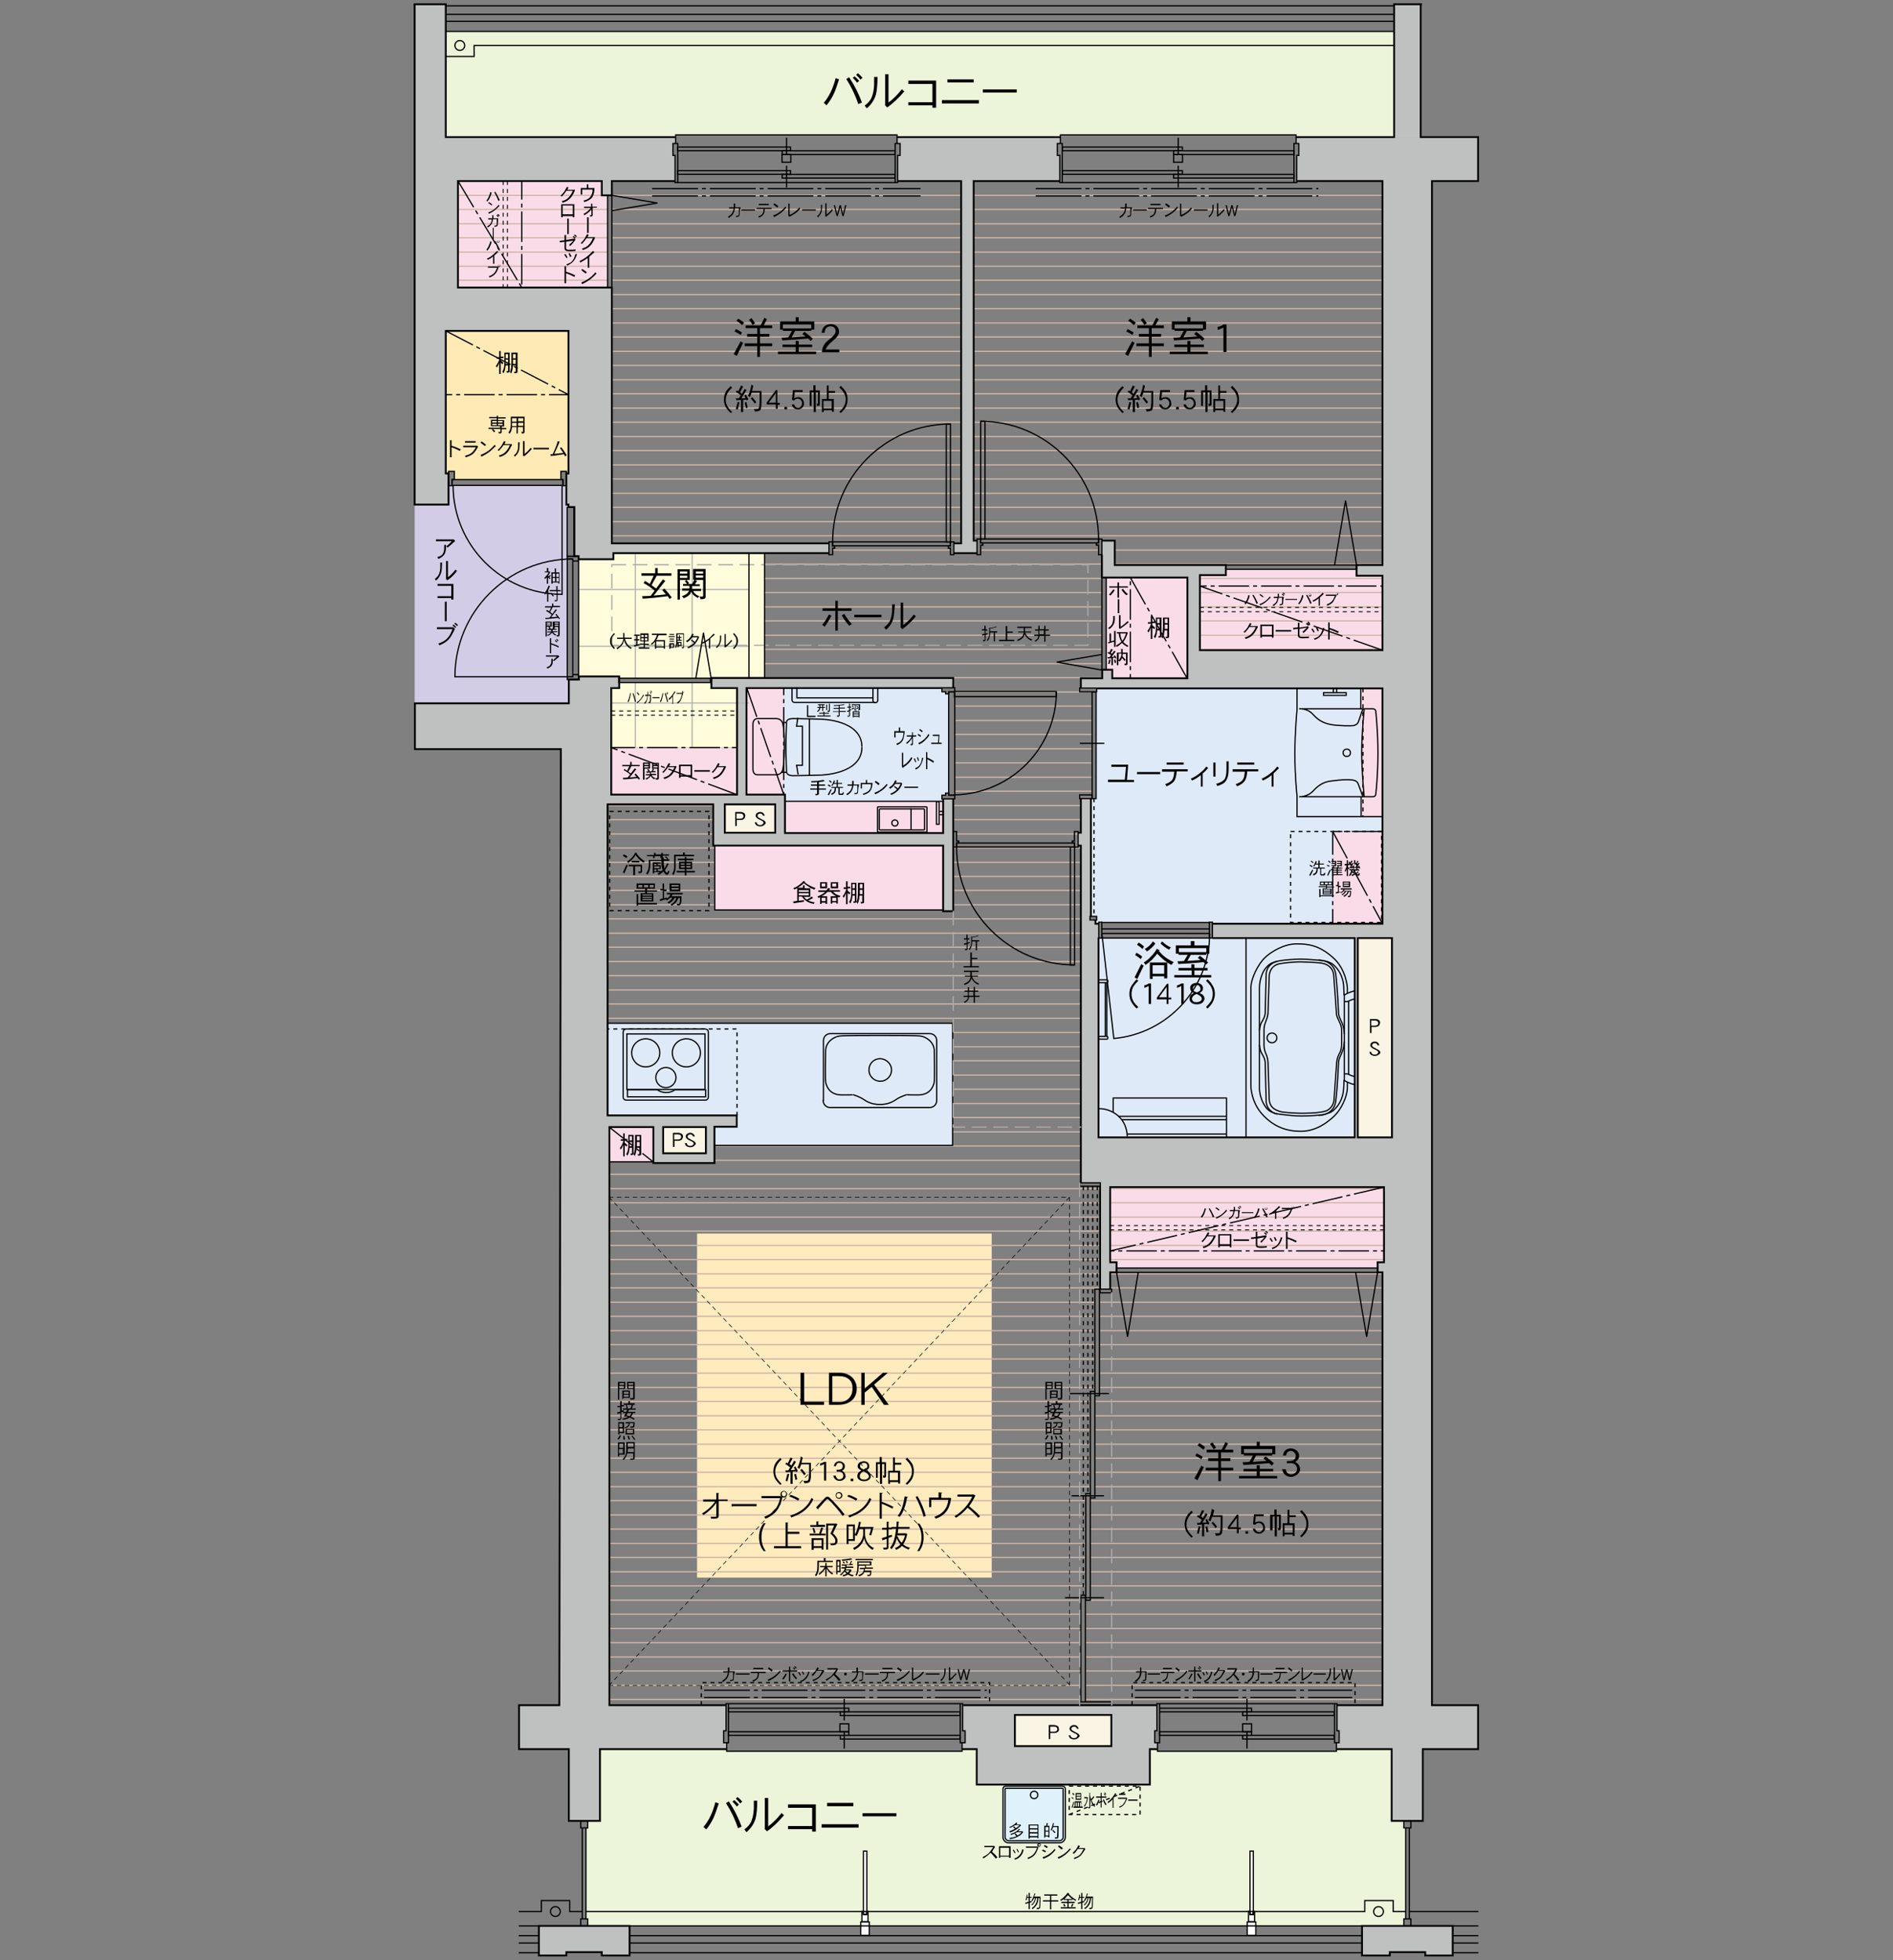 <svg version="1.1" id="レイヤー_1" xmlns="http://www.w3.org/2000/svg" x="0" y="0" viewBox="0 0 620 642.1" style="enable-background:new 0 0 620 642.1" xml:space="preserve"><rect x="0" y="0" width="620" height="642.1" fill="#808080" stroke="none"/><style>.st0{fill:#ecf4d9}.st2{fill:#fff}.st3{fill:none;stroke:#000;stroke-width:.4}.st4{fill:#bfc0c0}.st5{stroke-width:.4;stroke-dasharray:1.3,1.3,0,0,0,0}.st5,.st6,.st7,.st8{fill:none;stroke:#000}.st6{stroke-width:.4;stroke-miterlimit:10}.st7,.st8{stroke-width:.6}.st8{stroke-linecap:square}.st9{fill:#dfeaf8}.st10{fill:#fadce9}.st11{fill:#fffcdb}.st12{fill:#f9f4e4}.st16{fill:none;stroke:#cfb5a7;stroke-width:.4}.st17{stroke:#b5b5b6;stroke-miterlimit:10}.st17,.st18,.st19,.st20{fill:none;stroke-width:.4}.st18{stroke:#aaabab;stroke-linecap:round;stroke-linejoin:round;stroke-miterlimit:10;stroke-dasharray:4.5,2.5}.st19,.st20{stroke:#000;stroke-linejoin:bevel;stroke-dasharray:15,1.3,1.3,1.3}.st20{stroke-width:.3;stroke-dasharray:1.3,1.3,0,0,0,0}.st21,.st22,.st23{fill:none;stroke:#000;stroke-width:.4}.st21{stroke-linejoin:bevel;stroke-dasharray:10,1.3,1.3,1.3}.st22,.st23{stroke-dasharray:1.3,1.3}.st23{stroke-width:.2;stroke-linecap:round;stroke-linejoin:round;stroke-miterlimit:10;stroke-dasharray:1.3,1.3,0,0,0,0}</style><path class="st0" d="M196.4 573v23.5h-3.9v2.3h-.6v29.8h.6v2.3h267.3v-2.3h.6v-29.8h-.6v-2.3h-3.9V573h-18.2v.7h-58.6v-.7h-2.5v11.6h-56.7V573h-4.8v.7H238v-.7zM146 10.3v34.6h75.3v-.7h72.5v.7h53.5v-.7h77.2v.7h32.1V10.3z"/><path d="M348 585.1h-18.6c-.5 0-.9.4-.9.9v15.8c0 1 .8 1.9 1.9 1.9H347c1 0 1.9-.8 1.9-1.9V586c0-.5-.4-.9-.9-.9z" style="fill:#dff2fc"/><path class="st2" d="M281.9 634v-4.4h.4v-3.5h.5v-19.7h1v19.7h.5v3.5h.4v4.4zM408.5 634v-4.4h.4v-3.5h.5v-19.7h1v19.7h.5v3.5h.4v4.4z"/><path class="st3" d="M281.9 629.6h2.8v4.4h-2.8zM282.8 626.1v1h1v-1h.5v3.4h-2v-3.4z"/><path class="st3" d="M282.8 606.4h1.1v20.8h-1.1zM408.5 629.6h2.8v4.4h-2.8zM409.4 626.1v1h1v-1h.5v3.4h-2v-3.4z"/><path class="st3" d="M409.4 606.4h1.1v20.8h-1.1z"/><path d="M336.5 620.7c0 .3 0 .5-.1.7h.5v-1.3h.4v1.3h.6v.3h-.6v1.2c.2-.1.4-.1.6-.2v.4c-.2.1-.4.1-.6.2v2.1h-.4v-2c-.3.1-.7.2-1 .3l-.1-.4c.3-.1.7-.2 1.1-.3v-1.3h-.5c-.1.3-.1.6-.2.8h-.3c.2-.6.3-1.2.4-1.9l.2.1zm2.6-.4c-.1.4-.2.7-.4 1h2.1l-.1 3.1c0 .3-.1.6-.1.7-.1.1-.2.2-.5.3h-.5c0-.2 0-.3-.1-.4h.6c.1 0 .2 0 .2-.1s0-.2.1-.4l.1-2.7h-.4c0 .8-.2 1.5-.5 2.1-.4.6-.8 1.1-1.4 1.5l-.3-.3c.6-.4 1-.8 1.3-1.4.3-.5.5-1.1.5-1.9h-.4c-.1.4-.2.9-.4 1.3-.3.5-.6.8-.9 1.1-.1-.1-.1-.2-.2-.3.3-.2.6-.5.8-.9.2-.3.3-.7.4-1.2h-.3c-.2.4-.4.7-.6 1-.1-.1-.2-.2-.3-.2.3-.4.5-.8.6-1.2.2-.3.3-.7.4-1.1h.3zM346.3 620.6v.4h-2v1.5h2.3v.4h-2.3v2.6h-.4v-2.6h-2.3v-.4h2.3V621H342v-.4h4.3zM350.2 620.4c0 .1-.1.1-.1.1.4.4.8.8 1.2 1.1.4.3.8.6 1.2.7-.1.1-.2.3-.2.4-.4-.2-.7-.4-1-.6v.3H350v.6h2v.4h-2v1.4h2.3v.4h-4.9v-.4h2.2v-1.4h-2v-.4h2v-.6h-1.2v-.3c-.4.3-.7.5-.9.6-.1-.1-.2-.3-.3-.3.5-.3.9-.6 1.3-1s.8-.8 1.2-1.4l.5.4zm-1.2 4-.4.2c-.1-.2-.3-.5-.4-.7l.4-.2c.1.2.3.5.4.7zm2.2-2.3c-.1-.1-.3-.2-.4-.3-.4-.3-.7-.7-1-1-.3.4-.7.7-1 1.1-.1.1-.2.2-.3.2h2.7zm.4 1.7-.5.9-.3-.2.4-.9.4.2zM353.7 620.7c0 .3 0 .5-.1.7h.5v-1.3h.4v1.3h.6v.3h-.6v1.2c.2-.1.4-.1.6-.2v.4c-.2.1-.4.1-.6.2v2.1h-.4v-2c-.3.1-.7.2-1 .3l-.1-.4c.3-.1.7-.2 1.1-.3v-1.3h-.5c-.1.3-.1.6-.2.8h-.3c.2-.6.3-1.2.4-1.9l.2.1zm2.6-.4c-.1.4-.2.7-.4 1h2.1l-.1 3.1c0 .3-.1.6-.1.7-.1.1-.2.2-.5.3h-.5c0-.2 0-.3-.1-.4h.6c.1 0 .2 0 .2-.1s0-.2.1-.4l.1-2.7h-.4c0 .8-.2 1.5-.5 2.1-.4.6-.8 1.1-1.4 1.5l-.3-.3c.6-.4 1-.8 1.3-1.4.3-.5.5-1.1.5-1.9h-.4c-.1.4-.2.9-.4 1.3-.3.5-.6.8-.9 1.1-.1-.1-.1-.2-.2-.3.3-.2.6-.5.8-.9.2-.3.3-.7.4-1.2h-.3c-.2.4-.4.7-.6 1-.1-.1-.2-.2-.3-.2.3-.4.5-.8.6-1.2.2-.3.3-.7.4-1.1h.3z"/><path class="st4" d="M176.5 630.9v9.7h9v-1.1h11.6v1.1h9.1v-9.7zM446.1 630.9v9.7h9.1v-1.1h11.6v1.1h9v-9.7zM135.8 1.4H146v43.8h-10.2zM456.6 1.4h8.8v43.5h-8.8z"/><path class="st3" d="M460.4 598.8h1.2v29.8h-1.2zM459.8 596.5h2.3v2.3h-2.3zM459.8 628.6h2.3v2.3h-2.3z"/><path class="st3" d="M191.9 626.2H447v-3.6h9.3v3.6h4.1"/><circle class="st3" cx="451.5" cy="626.2" r="1.6"/><circle class="st3" cx="181.9" cy="626.2" r="1.6"/><path class="st3" d="M206.2 639.7h239.9M206.2 630.9h239.9M206.2 634.1h239.9M206.2 636.5h239.9M169.9 639.7h6.6M169.9 630.9h6.6M169.9 634.1h6.6M169.9 636.5h6.6M475.8 639.7h8.4M484.2 630.9h-8.4M475.8 634.1h8.4M475.8 636.5h8.4M461.5 626.2h22.7M190.7 598.8h1.2v29.8h-1.2zM190.2 596.5h2.3v2.3h-2.3zM190.2 628.6h2.3v2.3h-2.3z"/><path class="st3" d="M169.9 626.2h7.4v-3.6h9.3v3.6h4.1M146 1.9h310.6M146 4.7h310.6M146 7h310.6M146 10.3h310.6M456.6 14.9H155.3v3.6H146"/><circle class="st3" cx="150.6" cy="14.9" r="1.6"/><path class="st5" d="m350.2 594.4 23.2-9.3M350.2 585.1h23.2v9.3h-23.2z"/><path class="st6" d="M348 585.8h-18.6c-.1 0-.2.1-.2.2v15.8c0 .6.5 1.2 1.2 1.2H347c.6 0 1.2-.5 1.2-1.2V586c0-.1-.1-.2-.2-.2z"/><path class="st6" d="M348 585.1h-18.6c-.5 0-.9.4-.9.9v15.8c0 1 .8 1.9 1.9 1.9H347c1 0 1.9-.8 1.9-1.9V586c0-.5-.4-.9-.9-.9z"/><circle class="st6" cx="338.7" cy="588" r="1.2"/><path class="st7" d="M176.5 630.9v9.7h9v-1.1h11.6v1.1h9.1v-9.7zM446.1 630.9v9.7h9.1v-1.1h11.6v1.1h9v-9.7z"/><path class="st8" d="M135.8 1.4H146M456.6 1.4h8.8"/><path d="M351.8 590.5c-.2.7-.4 1.3-.6 1.8l-.2-.3c.2-.5.4-1.1.6-1.8l.2.3zm-.2-1.4-.1.3c-.1-.1-.3-.3-.5-.4l.1-.3c.2.1.4.3.5.4zm.3-1.3-.2.3-.5-.5.2-.3.5.5zm2.4 4h.3v.4h-3v-.4h.4v-1.7h2.2v1.7zm-2-2.2v-2.2h1.8v2.2h-1.8zm.4 2.2v-1.3h-.4v1.3h.4zm-.1-3.5h1.3v-.5h-1.3v.5zm0 .3v.6h1.3v-.6h-1.3zm.8 3.2v-1.3h-.4v1.3h.4zm.7 0v-1.3h-.4v1.3h.4zM356.3 588.9c-.1.8-.2 1.3-.4 1.7-.2.5-.4.9-.7 1.3-.1-.1-.1-.3-.2-.3.3-.3.5-.7.7-1.1.1-.4.3-.9.3-1.4h-.9v-.4h1l.2.2zm.7-1.7v.9c.1.5.2.9.3 1.3.3-.3.6-.6.9-1l.2.3c-.3.4-.6.8-.9 1.1.1.1.1.3.2.4.3.6.6 1 1 1.3-.1.1-.1.2-.2.4-.4-.3-.8-.8-1-1.4-.2-.4-.3-.8-.4-1.2v2.7c0 .1-.1.2-.1.3-.1.1-.3.1-.5.1 0-.1 0-.3-.1-.4h.3s.1 0 .1-.1v-4.6h.2zM359.3 591.5l-.3-.3c.3-.5.5-1 .8-1.7l.3.2c-.3.7-.5 1.3-.8 1.8zm1.5-2.6v3.2h-.3v-3.2H359v-.4h1.5v-1.2h.3v1.2h1.6v.4h-1.6zm1.3 2.5c-.3-.5-.6-1-.9-1.7l.3-.3c.3.7.6 1.2.9 1.7l-.3.3zm-.2-3.1c-.1-.2-.2-.4-.4-.6l.1-.2c.2.2.3.4.5.5l-.2.3zm.2-.4c-.1-.2-.2-.4-.4-.6l.1-.2c.2.2.3.4.5.5l-.2.3zM364.7 589v3.2h-.3v-2.8c-.5.6-1 1-1.5 1.3 0-.2-.1-.3-.2-.4.5-.3 1-.7 1.4-1.2.4-.5.8-1.1 1.2-1.7l.3.3c-.3.5-.6.9-.9 1.3zM368.2 591.1c-.3.4-.9.8-1.5 1.1 0-.1-.1-.3-.1-.4.6-.2 1-.4 1.3-.8.3-.4.6-.9.9-1.7h-2.6v-.4h2.8l.2.3c-.4.8-.7 1.5-1 1.9zm-1.7-3.1v-.4h2.1v.4h-2.1zM369.5 589.9v-.4h3.1v.4h-3.1zM333.2 597.3c-.1.2-.3.3-.4.4h1.4l.2.3c-.6.6-1.1 1-1.5 1.3-.5.3-1.2.7-2.1 1 0-.1-.1-.2-.2-.4.6-.2 1.1-.4 1.8-.8l-.6-.6.3-.2c.3.2.4.4.6.6.5-.3.9-.6 1.2-1h-1.5c-.1.1-.2.2-.3.2-.4.3-.8.5-1.3.7-.1-.1-.1-.2-.2-.3.4-.1.8-.3 1.2-.6.4-.2.8-.6 1.1-.9l.3.3zm.9 2c-.2.2-.5.4-.7.6h1.5l.2.3c-.4.6-1 1.1-1.6 1.4-.7.4-1.6.7-2.7.9-.1-.1-.1-.3-.2-.4.8-.1 1.6-.2 2.3-.6-.2-.2-.4-.4-.6-.7l.3-.2.7.7c.5-.3.9-.6 1.3-1.1H333l-.1.1c-.4.3-1 .5-1.7.8l-.3-.3c.6-.2 1.2-.4 1.7-.7.4-.2.8-.6 1.2-1l.3.2zM340.2 602.2h-.4v-.3h-2.5v.4h-.4v-4.6h3.2v4.5zm-.4-3.3v-.9h-2.5v.9h2.5zm0 1.3v-.9h-2.5v.9h2.5zm0 1.3v-.9h-2.5v.9h2.5zM343.2 597.3l-.2.8h.7v3.8h-.4v-.3h-1v.4h-.3v-3.9h.7l.1-.9.4.1zm.2 2.4v-1.2h-1v1.2h1zm0 1.6V600h-1v1.3h1zm1.8-4c-.1.3-.2.6-.2.9h1.7v1.7c0 1.1 0 1.7-.1 2 0 .2-.1.3-.2.3-.2.1-.4.1-.8.1 0-.1-.1-.3-.2-.4h.6c.1 0 .2-.1.2-.2 0-.2.1-.8.1-1.8v-1.4h-1.4v.1c-.1.4-.3.7-.5 1.1-.1-.1-.2-.2-.3-.2.2-.4.4-.8.5-1.2.1-.4.2-.7.3-1.1l.3.1zm.5 2.9-.3.3c-.2-.2-.4-.5-.7-.8l.2-.3c.3.3.5.6.8.8zM326.1 608.8c-.5-.6-1-1.3-1.7-1.9-.6.7-1.4 1.3-2.3 1.9-.1-.2-.2-.3-.3-.4.8-.4 1.5-.8 2-1.3.4-.4.9-1.1 1.5-2h-2.9v-.4h3.2l.3.3c-.4.6-.7 1.2-1 1.6.7.6 1.3 1.2 1.8 1.9l-.6.3zM330.5 608.6v-.4h-2.9v.4h-.4v-3.8h3.8v3.8h-.5zm0-3.3h-2.9v2.6h2.9v-2.6zM332.3 607.1c-.1-.3-.3-.6-.6-1l.3-.2c.2.3.4.7.6 1l-.3.2zm2.5.2c-.3.5-.6.9-1 1.2-.3.3-.8.5-1.4.7-.1-.1-.1-.3-.2-.4.5-.1.9-.3 1.2-.6.3-.2.6-.6.9-1 .2-.3.4-.8.5-1.4l.4.1c0 .6-.2 1-.4 1.4zm-1.4-.5c-.1-.3-.3-.7-.5-1l.3-.1c.2.4.4.7.5 1l-.3.1zM338.9 607.6c-.5.6-1.2 1-2.2 1.4 0-.1-.1-.3-.2-.4.8-.3 1.5-.6 2-1.2.5-.5.8-1.2 1.2-2.1H336v-.4h3.8l.3.3c-.4 1.1-.8 1.9-1.2 2.4zm1.8-2.8c-.1.1-.2.2-.4.2s-.3-.1-.4-.2c-.1-.1-.2-.2-.2-.4s.1-.3.2-.4c.1-.1.2-.2.4-.2.1 0 .3.1.4.2.1.1.2.2.2.4 0 .1-.1.3-.2.4zm-.1-.6c-.1-.1-.1-.1-.2-.1-.2 0-.3.1-.3.3 0 .1 0 .2.1.2.1.1.1.1.2.1s.2 0 .2-.1c.1-.1.1-.1.1-.2-.1-.1-.1-.2-.1-.2zM342.3 606.8c-.3-.2-.7-.4-1-.5l.2-.4c.4.1.8.3 1.1.5l-.3.4zm1.6 1c-.6.4-1.3.8-2.2 1.1l-.2-.5c1.6-.5 2.9-1.4 3.9-2.7l.3.3c-.6.8-1.2 1.3-1.8 1.8zm-1-2.4c-.4-.2-.7-.4-1-.6l.2-.4c.4.2.8.4 1.1.6l-.3.4zM348.9 607.6c-.6.4-1.3.9-2.2 1.3l-.3-.5c1.5-.5 2.9-1.5 4-2.9l.3.3c-.7.8-1.3 1.4-1.8 1.8zm-1.2-1.7c-.4-.4-.8-.7-1.2-1l.3-.4c.5.3.9.6 1.3.9l-.4.5zM354.1 607.7c-.6.6-1.3 1-2.2 1.3-.1-.1-.1-.3-.2-.4.8-.2 1.5-.6 2-1 .4-.4.8-1.1 1.2-1.9H353c-.4.6-.8 1.2-1.3 1.6-.1-.1-.2-.2-.4-.3l1.1-1.1c.2-.3.5-.8.8-1.4l.5.2c-.1.2-.2.4-.4.7H355.2l.3.3c-.5.7-.9 1.4-1.4 2zM233.8 595.3c-.7 1.5-1.5 2.8-2.5 4-.3-.3-.6-.6-.9-.8 1.7-2 3-4.6 3.9-8.1l1.1.4c-.6 1.8-1.1 3.3-1.6 4.5zm7.9 3.6c-.9-2.8-2.2-5.5-3.9-8.2l.9-.6c1.8 2.7 3.2 5.5 4.2 8.3l-1.2.5zm-.4-7.1c-.3-.5-.8-1-1.4-1.6l.6-.5c.6.5 1.1 1 1.5 1.5l-.7.6zm1.1-1c-.3-.5-.8-1-1.4-1.6l.6-.5c.6.5 1.1 1 1.5 1.5l-.7.6zM247.5 595.6c-.5 1.8-1.5 3.3-3 4.6-.2-.3-.5-.6-.7-.9 1.1-.8 2-1.8 2.4-3 .4-1 .6-2.2.7-3.8v-2.6h1.1c0 2.7-.2 4.5-.5 5.7zm3.7 4.3-.8-.8.1-.2V589h1.1v9.3c1.5-1.1 3-2.6 4.4-4.4.2.3.5.5.8.7-1.9 2.3-3.8 4.1-5.6 5.3zM266 600v-.8h-7.9v-1h7.9v-6h-7.9v-1.1h9.1v8.9H266zM269.1 598.7v-1.1h12.1v1.1h-12.1zm1.8-7v-1.1h8.6v1.1h-8.6zM282.5 595v-1h11.1v1h-11.1zM273.2 30.5c-.7 1.5-1.5 2.8-2.5 4-.3-.3-.6-.6-.9-.8 1.7-2 3-4.6 3.9-8.1l1.1.4c-.6 1.9-1.1 3.4-1.6 4.5zm7.9 3.6c-.9-2.8-2.2-5.5-3.9-8.2l.9-.6c1.8 2.7 3.2 5.5 4.2 8.3l-1.2.5zm-.4-7c-.3-.5-.8-1-1.4-1.6l.6-.5c.6.5 1.1 1 1.5 1.5l-.7.6zm1.1-1c-.3-.5-.8-1-1.4-1.6l.6-.5c.6.5 1.1 1 1.5 1.5l-.7.6zM286.9 30.9c-.5 1.8-1.5 3.3-3 4.6-.2-.3-.5-.6-.7-.9 1.1-.8 2-1.8 2.4-3 .4-1 .6-2.2.7-3.8v-2.6h1.1c0 2.7-.2 4.5-.5 5.7zm3.7 4.3-.8-.8.1-.2v-9.9h1.1v9.3c1.5-1.1 3-2.6 4.4-4.4.2.3.5.5.8.7-1.9 2.3-3.8 4-5.6 5.3zM305.4 35.3v-.8h-7.9v-1h7.9v-6h-7.9v-1.1h9.1v8.9h-1.2zM308.5 33.9v-1.1h12.1v1.1h-12.1zm1.8-6.9v-1h8.6v1h-8.6zM321.9 30.3v-1H333v1h-11.1z"/><path class="st9" d="M359.8 307.4h83.9v65.2h-83.9zM199.1 365.5v-30.3H312v40h-78v-6h7.4v-3.7zM257.1 260.3v2.2h51.8v-.8h-.4v-1.2h1.2v-.7h1v-32.5h-1v-.7h-1.2v-1.2h-51.8v34.9z"/><path class="st10" d="M445.7 225.5h7.1v42h-7.1zM244.6 225.4h12.1v34.9h-12.1zM200.2 244.9h41.2v15.3h-41.2zM444.3 188.3v-1.8h-42.8v1.8H393V213h59.8v-24.7zM150 59.3h47.1V64h1.9v30.2h-49zM362.3 189.2h26.5v33h-24.6v-2.7h-1.9zM453.2 388.9h-89.6v24.6h2.1v1.9h85.5v-1.9h2zM234.1 277h74.8v21h-74.8zM257.1 262.6h51.8v10.2h-51.8z"/><path class="st11" d="M200.9 181.2v2h-11.4v38.4h13.2v.6h47.7v-41zM232.9 225.4v-1.8h-30.2v1.8h-2.5v19.5h41.1v-19.5z"/><path class="st12" d="M444.6 307.3h11.2v65.3h-11.2zM217.2 369.2h14v8.6h-14zM237.4 263.5h16.5v9.3h-16.5zM332.4 561.8H364V572h-31.6z"/><path class="st10" d="M199.5 369.2h14.4v11.4h-14.4z"/><path style="fill:#feeab4" d="M146 108.4v46.7h.9v-.7h1.9v2.7h34.9v-2.7h1.8v.7h.7v-46.7z"/><path style="fill:#d2cce6" d="M135.8 165.3h11.1v-6.2h38.6v6.2h.7v.8h-.4v56.5h.4v7.8h-50.4z"/><path class="st9" d="M452.7 272.4v-4.9h-7v-42h-86.5v1.2h-.2v34.8h-1.7v38.7h2v1.2h-.5v1.2h1v-.4h37.3v.4h39.4v-30.2z"/><path class="st10" d="M436.5 272.4h16.2v30.2h-16.2z"/><path style="fill:#feebbe" d="M228.3 404.1h96.5v112.7h-96.5z"/><path class="st4" d="M347.1 59.3v-8.4h-.8V47h1v-2.1h-53.5V47h1v3.9h-.8v8.4h20.8V178h-2.4v3.2h7.6v-4.1h-1.1V59.3zM271.5 178h-71.1V94.2H150V59.3h47.1V64h3.3v-4.7h20.7v-8.4h-.7V47h.9v-2.1h-85.5v120.4h11.1v-10.2h-.9v-46.7h40.2v46.7h-.7v10.2h.7v.8h1.9v16.1h1.4v1h11.4v-2h70.6zM315.3 558.6v8.4h.7v4h-.9v2.1h4.8v11.6h56.7V573h2.5v-2.1h-.9v-4h.7v-8.4h-63.6zm48.8 13.5h-31.6v-10.2h31.6v10.2zM312.2 225.4v-3.3H233v3.3h8.4v34.9h-41.2v-34.9h2.6v-3.8h-13.2v1h-3.3v7.8h-50.4v15h47.8l-.5 313.2H170V573h16.3v23.5h10.2V573H238v-2.1h-1v-4h.7v-8.4h-38.2V369.2h14.4V381H234v-11.9h7.3v-3.7H199V263.5h34.6V277h75.3v21.5h3.3v-36.8h-3.3v11.2h-51.8v-12.6h-12.6v-34.9h67.7zm-95 143.8h14v8.6h-14v-8.6zm36.7-105.7v9.3h-16.5v-9.3h16.5zM469.1 59.3h15.1V44.9h-59.7V47h.9v4h-.7v8.4h28.1v125.8h-8.5v3.5h8.5V213H393v-24.6h8.5v-3.3h-36.4v-8h-4.2v12.2h27.9v33h-24.6v-2.8h-3.3v2.8H354v3.3h98.8v77.1h-55.7v4.7h46.6v65.3h-83.9v-65.2h.1v-4.8h-1.1v-1.3H357v-1.2h.3v-38.7H354v11.3h-.9v4.2h.9v110.5h6.3v34.8h3.3v-5.5h2.1v-3.3h-2.1v-24.6h89.7v24.6h-2.1v3.3h1.6v141.8h-14.9v8.4h.7v3.9h-.9v2.1h18.1v23.5H466V573h18.1v-14.4H469V59.3zm-13.2 313.3h-11.2v-65.3h11.2v65.3z"/><path class="st16" d="M150 64h47.1M150 68.6h49M150 73.3h49M150 77.9h49M150 82.6h49M150 87.2h49M150 91.8h49M200.5 64h114.3M200.5 68.6h114.3M200.5 73.3h114.3M200.5 77.9h114.3M200.5 82.6h114.3M200.5 87.2h114.3M200.5 91.8h114.3M318.9 64h133.9M318.9 68.6h133.9M318.9 73.3h133.9M318.9 77.9h133.9M318.9 82.6h133.9M318.9 87.2h133.9M318.9 91.8h133.9M200.4 96.5h114.4M200.4 101.1h114.4M200.4 105.8h114.4M200.4 110.4h114.4M200.4 115.1h114.4M200.4 119.7h114.4M200.4 124.4h114.4M200.4 129h114.4M200.4 133.7h114.4M200.4 138.3h114.4M200.4 143h114.4M200.4 147.6h114.4M200.4 152.3h114.4M200.4 156.9h114.4M200.4 161.6h114.4M200.4 166.2h114.4M200.4 170.9h114.4M200.4 175.5h114.4M318.9 96.5h133.9M318.9 101.1h133.9M318.9 105.8h133.9M318.9 110.4h133.9M318.9 115.1h133.9M318.9 119.7h133.9M318.9 124.4h133.9M318.9 129h133.9M318.9 133.7h133.9M318.9 138.3h133.9M318.9 143h133.9M318.9 147.6h133.9M318.9 152.3h133.9M318.9 156.9h133.9M318.9 161.6h133.9M318.9 166.2h133.9M318.9 170.9h133.9M318.9 175.5h133.9M272.6 180.2h38.7M321.2 180.2h38.6M365.1 180.2h87.7M250.4 184.8h110.5M365.1 184.8h87.7M250.4 189.5h110.5M250.4 194.1h110.5M250.4 198.8h110.5M250.4 203.4h110.5M250.4 208.1h110.5M393 189.5h59.7M393 194.1h59.7M393 198.8h59.7M393 203.4h59.7M393 208.1h59.7M250.4 212.7h110.5M393 212.7h59.8M250.4 217.4h110.5M250.4 222h110.5M312.7 226.7h45M312.7 231.3h45M312.7 236h45M312.7 240.6h45M312.7 245.3h45M312.7 249.9h45M312.7 254.6h45M312.7 259.2h45M312.2 263.9H354M312.2 268.5H354M313.3 273.2h40.3M312.2 277.8H354M312.2 282.5H354M312.2 287.1H354M312.2 291.7H354M312.2 296.4H354M199.1 282.5h35M199.1 277.8h35M199.1 273.2h35M199.1 268.5h35M199.1 263.9h35M199.1 287.1h35M199.1 291.7h35M199.1 296.4h35M199.1 301H354M199.1 305.7H354M199.1 310.3H354M199.1 315H354M199.1 319.6H354M199.1 324.3H354M199.1 328.9H354M199.1 333.6H354M312 338.2h42M312 342.9h42M312 347.5h42M312 352.2h42M312 356.8h42M312 361.5h42M312 366.1h42M312 370.8h42M234 375.4h120M234.1 380.1H354M199.7 384.7H354M199.7 389.4h160.7M199.7 394h160.7M199.7 398.7h160.7M199.7 403.3h160.7M199.7 408h160.7M199.7 412.6h160.7M199.7 417.3h160.7M199.7 421.9h160.7M199.7 426.6h158.9M199.7 431.2h158.9M199.7 435.9h158.9M199.7 440.5h158.9M199.7 445.2h158.9M199.7 449.8h158.9M199.7 454.5h158.9M199.7 459.1h157.4M199.7 463.8h157.4M199.7 468.4h157.4M199.7 473.1h157.4M199.7 477.7h157.4M199.7 482.3h157.4M199.7 487h157.4M199.7 491.6h155.9M199.7 496.3h155.9M199.7 500.9h155.9M199.7 505.6h155.9M199.7 510.2h155.9M199.7 514.9h155.9M199.7 519.5h155.9M199.7 524.2H354M199.7 528.8H354M199.7 533.5H354M199.7 538.1H354M199.7 542.8H354M199.7 547.4H354M199.7 552.1H354M199.7 556.7H354M363.6 389.4h89.6M363.6 394h89.6M363.6 398.7h89.6M363.6 403.3h89.6M363.6 408h89.6M363.6 412.6h89.6M363.6 417.3h89.2M363.6 421.9h89.2M360.2 426.6h92.6M360.2 431.2h92.6M360.2 435.9h92.6M360.2 440.5h92.6M360.2 445.2h92.6M360.2 449.8h92.6M360.2 454.5h92.6M358.6 459.1h94.2M358.6 463.8h94.2M358.6 468.4h94.2M358.6 473.1h94.2M358.6 477.7h94.2M358.6 482.3h94.2M358.6 487h94.2M357.1 491.6h95.7M357.1 496.3h95.7M357.1 500.9h95.7M357.1 505.6h95.7M357.1 510.2h95.7M357.1 514.9h95.7M357.1 519.5h95.7M357.1 524.2h95.7M355.5 528.8h97.3M355.5 533.5h97.3M355.5 538.1h97.3M355.5 542.8h97.3M355.5 547.4h97.3M355.5 552.1h97.3M355.5 556.7h97.3"/><path class="st17" d="M226.7 181.2v41M208.1 181.2v41M226.7 223.6v21.3M208.1 223.6v21.3M189.5 193.1h55.8M189.5 211.7h55.8M200.2 230.3h45.1"/><path class="st18" d="M200.4 185h155.9v26.4H200.4z"/><path class="st19" d="M213.6 61.8h87.9M213.6 64.2h87.9M339.2 61.8h92.6M339.2 64.2h92.6M371.7 556.1h71.2M371.7 553.7h71.2M230.6 556.1h92.6M230.6 553.7h92.6"/><path class="st5" d="M229.7 558.6v-7.4h94.4v7.4M370.8 558.6v-7.4h73v7.4"/><path class="st20" d="M363.6 401.5h89.6M363.6 402.9h89.6M200.2 232.9h41.1M200.2 234.3h41.1M393 199h59.8M393 200.4h59.8M164.8 59.3v34.9M166.2 59.3v34.9"/><path class="st21" d="m453.2 388.9-89.6 20.9h89.6M388.8 222.2l-18.6-33v33M452.8 213 393 192h59.8M150 59.3l20.9 34.9V59.3M146 108.4l40.2 20.9H146M241.3 260.3l-41.1-15.4h41.1M244.6 225.4l12.1 34.9v-34.9M199.5 369.2l14.4 11.4M436.5 272.4l16.3 30.2M452.8 272.4h-16.3v30.2"/><path class="st6" d="M308.9 298.1h-74.8V277M199.5 380.6h14.4M250.4 181.2v41M245.3 181.2v41"/><path class="st5" d="M241.4 365.5v-28.4h-42.3M199.7 265.8h32.5v32.5h-32.5zM422.7 272.4h29.8v29.8h-29.8zM446.4 225.5v42"/><path class="st6" d="M424.8 225.5v7.1s-.7 7-.7 14.4.7 13.6.7 13.6v6.9h27.9M445.8 261v6.5M445.7 232.2v-6.7"/><path class="st6" d="m446.4 261-1.6-4.3c-.4-1.1-2-1.2-2-1.2-2-.2-3.9 0-6.4.3-2.5.2-4.4 1.2-6.3 3.3-2 2.1-4.6 1.9-4.6 1.9h24.2c.8 0 .9-.8.9-.8l.1-1s.6-5.3.6-12.6-.7-13.6-.7-13.6c-.1-.8-.9-.8-.9-.8h-24.2s2.7-.3 4.6 1.9c2 2.2 4 3.2 7.7 3.5 3.7.3 5.5.1 5.5.1s1.2-.2 1.6-1.2c.3-1 1.5-4.3 1.5-4.3"/><path class="st6" d="M446.8 232.2s-.8 8.2-.8 14.4.8 14.4.8 14.4"/><circle class="st6" cx="441.1" cy="246.6" r="1.2"/><path class="st6" d="M288.2 271.9h14.4c.1 0 .2-.1.2-.2v-6.5c0-.1-.1-.2-.2-.2h-14.4c-.1 0-.2.1-.2.2v6.5c0 .1.1.2.2.2z"/><path class="st6" d="M298.2 264.9c.1 0 .2.1.2.2v6.5c0 .1-.1.2-.2.2"/><circle class="st6" cx="293.1" cy="269.6" r="1"/><path class="st6" d="M303.4 272.6h-15.8c-.1 0-.2-.1-.2-.2v-7.9c0-.1.1-.2.2-.2h15.8c.1 0 .2.1.2.2v7.9c0 .1-.1.2-.2.2zM306.7 262.6h.9v7.4h-.9zM307.6 265.8h1.3v1.1h-1.3zM433.5 226.9h7.4v.9h-7.4zM436.7 225.5h1.1v1.4h-1.1zM282.3 244.7c0-9-13.5-9.1-13.5-9.1s-6.4-.2-9-.2c-2.6 0-2.2 1.5-2.2 1.5s-.2 5.2-.2 7.7.2 8 .2 8-.3 1.5 2.2 1.5c2.6 0 9-.2 9-.2s13.5-.2 13.5-9.1M246.6 251.9c0 2.2 1.7 1.9 1.7 1.9h5.8c2.2 0 2.3-1.9 2.3-1.9s.5-1.9.5-7.6c0-5.7-.5-7-.5-7s-.1-1.9-2.3-1.9h-5.8s-1.7-.2-1.7 1.9v14.6zM257.7 253H256M257.6 236.7h-1M265.1 235.3v18.5"/><path class="st6" d="m261.3 235.1-.4 2.8h1.9v12.8h-1.9l.5 3M285.9 225.5v4c0 .3.3.6.7.7h.2c.3 0 .6-.3.7-.7v-4M261 225.5v3.1h24.8"/><path class="st6" d="M286.7 230.1h-26.5s-.8 0-.8-.9v-3.7M204.1 359.4c0 .6.5 1 1 1H231c.6 0 1-.5 1-1v-21.3c0-.6-.5-1-1-1h-25.9c-.6 0-1 .5-1 1v21.3z"/><path class="st6" d="M205.3 338.7h25.6v18.2h-25.6zM292 350.5c0 2-1.6 3.7-3.7 3.7-2 0-3.7-1.6-3.7-3.7s1.6-3.7 3.7-3.7c2 .1 3.7 1.7 3.7 3.7z"/><path class="st6" d="M199.1 335.2H312v40h-78"/><path class="st6" d="M269.6 360.5c0 1.3 1 2.3 2.3 2.3h32.6c1.3 0 2.3-1 2.3-2.3v-19.6c0-1.3-1-2.3-2.3-2.3H272c-1.3 0-2.3 1-2.3 2.3v19.6z"/><circle class="st6" cx="211.5" cy="344.9" r="4.6"/><circle class="st6" cx="224.8" cy="344.9" r="4.6"/><circle class="st6" cx="218.1" cy="353" r="3.3"/><path class="st6" d="M221.1 357c-.8.6-1.8.9-2.9.9-1.1 0-2.1-.3-2.9-.9h-9.8v2.3h25.6V357h-10zM290 339.2c2.8 0 9.9 0 11.5.2 1.6.2 4.5 1.8 4.5 4.9 0 3.1.2 9.8-.1 10.6-.3.8-1 3.8-5.3 3.8s-3.6-.1-3.6-.1-2 .6-3.2 1.4c-1.2.8-2.7 1.8-5.5 1.8h-.2c-2.8 0-4.3-1-5.5-1.8-1.2-.8-3.2-1.4-3.2-1.4s.7.1-3.6.1-5-3-5.3-3.8c-.3-.8-.1-7.4-.1-10.6 0-3.1 2.9-4.7 4.5-4.9 1.6-.2 8.7-.2 11.5-.2h3.6zM257.1 262.5h51.8M360.1 363.2c2.9-.1 8.9 2.1 9.1 9.1"/><path class="st6" d="M364.6 364.4v-4.7h37.1v12.9M401.7 365.7h-35.4M401.7 366.8h-34.3M401.7 371.5h-32.5M408.1 372.6v-65.3M362 321.9v17.6M362.5 321.9v17.6M362.8 321.9h-2.9v-.9h2.7s.2 0 .2.2v.7zM362.8 339.5h-2.9v.9h2.7s.2 0 .2-.2v-.7z"/><circle class="st6" cx="416.6" cy="340" r="1.6"/><path class="st6" d="M441.3 354.4v1.8c0 3-2 7.2-4.3 9.4s-6.1 5-10.9 5-9-1.5-12.7-5.6-3.7-9.2-3.7-9.2v-32.2c0-3.2 2.5-7.9 4.6-9.9 2.1-2 6.3-4.5 10.4-4.5 4.1 0 7.5.6 11.9 4.5s4.7 9.9 4.7 9.9v1.8"/><path class="st6" d="M443.6 324.6s-1.8.4-3.2 1.3c0 0-.1.1-.1.2v2h.9s.2 0 .4-.1c.1-.1 1.3-.6 2.1-.8M443.6 355.3s-1.8-.4-3.2-1.3c0 0-.1-.1-.1-.2v-2h.9s.2 0 .4.1c.1.1 1.3.6 2.1.8M440.3 328.1v23.7M441.7 352v-24.1M440.2 326.1l-.1-2.9s0-4-3.1-6.9c0 0-1.1-1.3-3.8-1.6s-5.6-.5-7.2-.5-5.4.2-7.6.7c-2.2.5-2.9 1.1-3.9 2.3s-2 3.8-2 6.4v32.6s-.2 3.3 2 6.4c0 0 1.1 1.9 3.9 2.3 2.8.4 5.8.7 7.8.7s6.5-.2 7.8-.6c1.3-.4 2.1-.6 3-1.5.9-.9 2.9-2.9 3.1-7.3l.1-2.5"/><path class="st6" d="M412.5 342.3s.1 1.5.6 2.5 1.3 1.9 1.3 3.7c0 1.9.3 12.3.3 12.3s-.1 3.2 3.7 4.2M431.8 365.4s5.1.1 5.7-4.7c.6-4.8.9-12.5.9-12.5s-.1-.8.6-2.2c.6-1.4 1.2-2.7 1.3-4.8M412.5 337.6s.1-1.5.6-2.5 1.3-1.9 1.3-3.7c0-1.9.3-12.3.3-12.3s-.1-3.2 3.7-4.2M431.8 314.5s5.1-.1 5.7 4.7c.6 4.8.9 12.5.9 12.5s-.1.8.6 2.2 1.2 2.7 1.3 4.8"/><path class="st6" d="m415.3 331.8.4-12.2s.1-3.3 3.5-3.9c3.5-.6 6.6-.6 6.6-.6s5.8.1 7.5.5 3.3 1.6 3.5 3.7.9 12.4.9 12.4-.1.9.6 2.2c.6 1.4 1.1 2.1 1.1 3.5v4.9s0 1.1-.4 2.2c-.5 1-1.1 2-1.2 3.6l-.9 12.4s-.1 2-2.1 3.2c-1.9 1.1-8.7 1-8.7 1s-5.3-.1-6.9-.6-3.3-1.3-3.5-3.9l-.4-12.2s0-.9-.4-2.1c-.5-1.2-.9-2.1-.9-3.4v-5.4s0-.8.3-1.7c.3-.9.6-1.7.6-1.7s.3-.5.4-1.9z"/><path class="st22" d="M358.3 261.5v38.7M356.3 388.6v100.7M354.8 388.6v134M357.9 388.6v67.2M359.4 388.6v33.7"/><path class="st3" d="M222 47h-1.6v3.9h.7v8.9h.9zM293.2 47h1.6v3.9h-.8v8.9h-.8zM221.3 47v-2.8h72.5V47M257.6 61.4v-7.1M293.2 59.8H222"/><path transform="rotate(-180 274.692 57.718)" class="st3" d="M256.2 57.1h37v1.2h-37z"/><path transform="rotate(-180 240.458 56.556)" class="st3" d="M222 56h37v1.2h-37z"/><path transform="rotate(-180 257.609 51.876)" class="st3" d="M256.2 50.6h2.9v2.6h-2.9z"/><path transform="rotate(-180 274.692 50.01)" class="st3" d="M256.2 49.4h37v1.2h-37z"/><path transform="rotate(-180 240.458 48.847)" class="st3" d="M222 48.3h37v1.2h-37z"/><path class="st3" d="M257.6 45.1v5.6M347.9 47h-1.6v3.9h.8v8.9h.8zM423.8 47h1.6v3.9h-.7v8.9h-.9zM347.3 47v-2.8h77.2V47M385.9 61.4v-7.1M423.8 59.8h-75.9"/><path transform="rotate(-180 404.138 57.718)" class="st3" d="M384.5 57.1h39.4v1.2h-39.4z"/><path transform="rotate(-180 367.58 56.556)" class="st3" d="M347.9 56h39.3v1.2h-39.3z"/><path transform="rotate(-180 385.893 51.876)" class="st3" d="M384.5 50.6h2.9v2.6h-2.9z"/><path transform="rotate(-180 404.138 50.01)" class="st3" d="M384.5 49.4h39.4v1.2h-39.4z"/><path transform="rotate(-180 367.58 48.847)" class="st3" d="M347.9 48.3h39.3v1.2h-39.3z"/><path class="st3" d="M385.9 45.1v5.6M437.1 570.9h1.5V567h-.7v-8.9h-.8zM379.8 570.9h-1.6V567h.7v-8.9h.9zM437.7 570.9v2.8h-58.6v-2.8M408.4 556.5v7.1M379.8 558.1h57.3M379.8 559.6h30.1v1.2h-30.1z"/><path class="st3" d="M407 560.8h30v1.2h-30zM407 564.7h2.9v2.6H407z"/><path class="st3" d="M379.8 567.3h30.1v1.2h-30.1zM407 568.5h30v1.2h-30zM408.4 572.8v-5.6M314.5 570.9h1.6V567h-.8v-8.9h-.8zM238.6 570.9H237V567h.8v-8.9h.8zM315.1 570.9v2.8H238v-2.8M276.5 556.5v7.1M238.6 558.1h75.9"/><path class="st3" d="M238.6 559.6H278v1.2h-39.4z"/><path class="st3" d="M275.2 560.8h39.3v1.2h-39.3zM275.1 564.7h2.9v2.6h-2.9z"/><path class="st3" d="M238.6 567.3H278v1.2h-39.4zM275.2 568.5h39.3v1.2h-39.3zM276.5 572.8v-5.6M185.5 159.1h-1.1v-2h-.7v-2.7h1.8zM148.8 157.1h-.7v2h-1.2v-4.7h1.9z"/><path transform="rotate(-180 166.232 158.048)" class="st3" d="M148.1 157.1h36.3v1.9h-36.3z"/><path class="st3" d="M148.4 159c0 19.7 16 35.7 35.7 35.7V159M189.5 221h-1.9v.7h-1.8v.9h3.7zM189.5 183.8h-1.9v-.7h-1.8v-.9h3.7zM189.5 183.8V221M187.6 183.8V221M185.8 183.1v38.6"/><path class="st3" d="M187.6 183.1c-21.3 0-38.6 17.3-38.6 38.6h36.7"/><path transform="rotate(-180 186.934 174.156)" class="st3" d="M185.8 166.1h2.3v16h-2.3z"/><path transform="rotate(-180 396.652 304.754)" class="st3" d="M396.2 302.2h1v5.2h-1z"/><path transform="rotate(-180 360.337 304.754)" class="st3" d="M359.8 302.2h1v5.2h-1z"/><path class="st3" d="M396.2 302.2h-35.4M396.1 304.3h-35.2M396.2 305.8h-35.3M396.2 307.3h-35.4M396.2 305.8c0 18-13.8 32.8-31.4 34.4l-3.9-34.4M353.6 260.4h4.1v1.2h-4.1zM353.6 225.4h5.6v1.2h-5.6z"/><path class="st3" d="M357.7 226.7h1.3v34.9h-1.3zM357 300.2h2.2v1.2H357zM353.7 243.5h8M353.1 277.5v-5.1h-1.2v3.1h-.7v.6h.7v1.4zM312.2 277.5v-5.1h1.1v3.1h.7v.6h-.7v1.4z"/><path transform="rotate(-90 332.642 276.812)" class="st3" d="M332 257.5h1.3v38.6H332z"/><path transform="rotate(-90 351.237 296.77)" class="st3" d="M331.9 296.1h38.6v1.4h-38.6z"/><path class="st3" d="M313.3 277.5c0 21.3 17.3 38.6 38.6 38.6M312.7 261.7h-4.2v-1.2h1.2v-.7h1v.7h2zM312.7 225.3h-4.2v1.3h1.2v.7h1v-.7h2z"/><path transform="rotate(-180 329.294 227.409)" class="st3" d="M312.7 226.6H346v1.7h-33.3z"/><path class="st3" d="M310.7 226.6h2v33.9h-2zM312.7 260.4c18.7-.5 33.2-15.5 33.3-33.8M311.3 177.5v1.4h-.7v.7h.7v2.1h1.1v-4.2zM271.5 177.5v4.2h1.2v-2.1h.7v-.7h-.7v-1.4z"/><path transform="rotate(90 291.982 178.191)" class="st3" d="M291.3 158.9h1.3v38.6h-1.3z"/><path transform="rotate(90 310.577 158.237)" class="st3" d="M291.3 157.5h38.6v1.4h-38.6z"/><path class="st3" d="M311.3 138.9c-21.3 0-38.6 17.3-38.6 38.6M321.2 176.6v1.3h.7v.7h-.7v3.1H320v-5.1zM360.9 176.6v5.1h-1.1v-3.1h-.7v-.7h.7v-1.3z"/><path transform="rotate(90 340.49 177.261)" class="st3" d="M339.8 158h1.3v38.6h-1.3z"/><path transform="rotate(90 321.895 157.308)" class="st3" d="M302.6 156.6h38.6v1.4h-38.6z"/><path class="st3" d="M321.2 138c21.3 0 38.6 17.3 38.6 38.6M401.5 185.1h42.8v1.4h-42.8zM444.3 185.1l-3.6-21.1-3.6 21.1M199 64h1.4v30.2H199zM200.4 69l14.9-2.5-14.9-2.5M365.7 415.4h85.5v1.4h-85.5zM444 416.8l3.6 21.1 3.6-21.1M365.7 416.8l3.6 21.1 3.5-21.1M360.3 422.3h3.8v1.2h-3.8zM358.6 422.3h1.5v34.9h-1.5zM357.1 455.8h1.5v34.9h-1.5zM355.6 489.3h1.5v34.9h-1.5zM354 522.6h1.5v34.9H354zM353.6 557.5h10.5v1.1h-10.5zM348.8 523.4h12.8M351 490h10.6M350.4 456.5h12.8M353.6 387.5h6.8v1.1h-6.8zM202.7 222.2h30v1.4h-30zM232.9 222.2l-2.5-14.9-2.5 14.9M360.9 189.2h1.4v30.2h-1.4zM360.9 214.4l-14.8 2.5 14.8 2.6"/><path class="st7" d="M347.3 44.9h-53.5M320 177.1h-1.1V59.3h28.2M312.4 181.2h7.6M294 59.3h20.8V178h-2.4M271.5 178h-71.1V94.2H150V59.3h47.1V64h3.3v-4.7h20.7"/><path class="st7" d="M135.8 1.4v163.9h11.1v-10.2h-.9v-46.7h40.2v46.7h-.7v10.2h.7v.8h1.9v16.1h1.4v1h11.4v-2h70.6"/><path class="st7" d="M221.3 44.9H146V1.4M378.9 558.6h-63.4M315.1 573h4.8v11.6h56.7V573h2.4M332.4 561.8H364V572h-31.6zM312.2 225.4v-3.3H233v3.3h8.4v34.9h-41.2v-34.9h2.6v-3.8h-13.2v1h-3.3v7.8h-50.4v15h47.8l-.5 313.2H170V573h16.3v23.5h10.2V573H238m70.9-311.3v11.2h-51.8v-12.6h-12.6v-34.9h63.9m-70.6 333.2h-38.2V369.2H214V381h20v-11.9h7.3v-3.7H199V263.5h34.6V277h75.3v21.5h3.3v-36.8m-95 107.5h14v8.6h-14v-8.6zm36.7-105.7v9.3h-16.5v-9.3h16.5zM456.6 1.4v43.5h-32.1M437.7 573h18.1v23.5H466V573h18.1v-14.4H469V59.3h15.1V44.9h-18.8V1.4M363.6 422.3v-5.5h2.1v-3.3h-2.1v-24.6h89.7v24.6h-2.1v3.3h1.6v141.8h-14.9m-77.6-170v33.7M353.1 277h.9v110.5m0-126v11.3h-.9m4.2 27.4v-38.7m2.5 41.1h-1v-1.3m38.3 6h46.6v65.3h-83.9v-65.2h.1m-.7-81.9h93.6v77.1h-55.7m-36.2-120.9v7.5h28v33h-24.6v-2.8H361v2.8h-7v3.3m70.7-166.2h28.1v125.8h-8.5v3.5h8.5V213H393v-24.6h8.5v-3.3h-36.4v-8h-4.2m95 195.5h-11.2v-65.3h11.2v65.3z"/><path d="M362.9 256.1v-.7h5.5l.4-4.2H364v-.7h5.5l-.4 5h2.3v.7h-8.5zM372.4 253.6v-.7h7.6v.7h-7.6zM385.4 252.7c-.1 1.5-.4 2.5-.8 3.1-.4.6-1.2 1.2-2.5 1.8-.1-.2-.3-.5-.5-.7 1.2-.4 1.9-.9 2.3-1.4.4-.5.6-1.4.7-2.7h-4v-.8h8.4v.7h-3.6zm-3.3-2.2v-.7h5.6v.7h-5.6zM393.9 253.4v4.3h-.6v-3.8c-.8.7-1.8 1.3-2.9 1.8-.1-.2-.2-.4-.4-.6.9-.4 1.8-.9 2.8-1.7.9-.7 1.7-1.4 2.3-2.3l.6.5c-.6.7-1.2 1.3-1.8 1.8zM397.4 254.4v-4.6h.7v4.6h-.7zm5-2.6c0 1.2-.1 2.1-.3 2.7-.2.7-.5 1.3-1 1.8s-1.3.8-2.4 1.2c-.1-.3-.2-.5-.4-.7 1.4-.4 2.3-.9 2.8-1.6.4-.6.6-1.7.6-3.3v-2.5h.7v2.4zM408.5 252.7c-.1 1.5-.4 2.5-.8 3.1-.4.6-1.2 1.2-2.5 1.8-.1-.2-.3-.5-.5-.7 1.2-.4 1.9-.9 2.3-1.4.4-.5.6-1.4.7-2.7h-4v-.8h8.4v.7h-3.6zm-3.3-2.2v-.7h5.6v.7h-5.6zM417.1 253.4v4.3h-.6v-3.8c-.8.7-1.8 1.3-2.9 1.8-.1-.2-.2-.4-.4-.6.9-.4 1.8-.9 2.8-1.7.9-.7 1.7-1.4 2.3-2.3l.6.5c-.6.7-1.3 1.3-1.8 1.8zM363.7 195.1c-.1-.1-.3-.2-.5-.3.5-.5 1-1.1 1.4-1.7l.5.2c-.4.7-.9 1.3-1.4 1.8zm2.8-2.6v3.3h-.5v-3.3h-2.7v-.4h2.7v-1.3h.5v1.3h2.9v.4h-2.9zm2.4 2.5c-.6-.5-1.1-1.1-1.6-1.8l.5-.3c.5.7 1 1.3 1.6 1.7-.2.2-.3.3-.5.4zM366.1 200.9v-4.6h.5v4.6h-.5zM364.9 204.2c-.3.7-.8 1.4-1.6 1.9-.1-.1-.2-.3-.4-.4.6-.3 1-.7 1.3-1.2.2-.4.3-.9.4-1.6v-1.1h.5c.1 1.1 0 1.9-.2 2.4zm1.9 1.8-.4-.3.1-.1v-4.1h.5v3.8c.8-.4 1.5-1.1 2.3-1.8.1.1.3.2.4.3-1 .9-1.9 1.6-2.9 2.2zM363.9 207.4v2.7c.3-.1.6-.2 1-.3v-3.1h.5v5.2h-.5v-1.7c-.7.2-1.3.4-1.9.6l-.1-.4c.2 0 .4-.1.5-.1v-2.8h.5zm5.5-.1c-.4 1.1-.8 2-1.2 2.6-.1.1-.2.2-.3.4.4.5 1 .9 1.7 1.3-.1.1-.3.2-.4.3-.7-.4-1.3-.8-1.7-1.3-.5.4-1 .9-1.7 1.3-.1-.2-.2-.3-.3-.4.7-.4 1.3-.8 1.8-1.3-.1-.1-.1-.2-.2-.3-.4-.7-.6-1.5-.7-2.4h-.6v-.4H369.1l.3.2zm-1.8 2.6.1-.1c.5-.6.8-1.4 1.1-2.3h-1.9c.1.9.3 1.8.7 2.4zM364.5 212.8l-.7 1.1c.2.1.3.2.4.3l.7-1 .5.2-1.3 1.8c.3 0 .6 0 .9-.1-.1-.1-.1-.2-.2-.3l.4-.1c.2.3.3.6.5.9l-.5.1c0-.1-.1-.2-.1-.3-.2 0-.4.1-.6.1v2.4h-.5v-2.3c-.4.1-.8.1-1.2.1l-.1-.4h.7l.5-.7c-.4-.3-.8-.5-1.2-.7l.3-.3c.1.1.2.1.3.2l.6-1.2.6.2zm-.8 3.3c0 .5-.2.9-.3 1.4l-.5-.1c.2-.4.3-.8.3-1.3h.5zm1.9 1c-.1 0-.3 0-.5.1-.1-.3-.2-.7-.2-1.1h.5c0 .3.1.7.2 1zm1.6-3.3v-1.2h.5v1.2h1.6v3.6c0 .2-.1.3-.2.4-.1.1-.4.1-.7.1 0-.2-.1-.3-.2-.5h.5c.1 0 .1 0 .1-.1v-3.1h-1.1c0 .3 0 .5-.1.8.4.4.8.8 1.1 1.2l-.4.3c-.2-.3-.5-.6-.8-1-.1.4-.4.8-.8 1.2-.1-.1-.3-.2-.4-.3v1.5h-.5v-4.1h1.4zm-.1 1.4c.1-.2.2-.6.2-1.1h-.9v2.2c.3-.3.5-.7.7-1.1zM223.2 373.4c-.3.2-.6.3-1 .3h-1.3v2h-.5v-4.6h1.6c.5 0 .9.1 1.2.3.4.2.5.6.5 1-.1.4-.2.8-.5 1zm-1.2-1.8h-1.2v1.7h1.2c.7 0 1.1-.3 1.1-.8 0-.6-.4-.9-1.1-.9zM227.2 375.5c-.3.2-.7.3-1.1.3-.5 0-.8-.1-1.2-.3-.3-.2-.5-.6-.6-1h.6c.1.3.2.6.4.7.2.1.4.2.8.2.3 0 .5-.1.7-.2.2-.2.4-.4.4-.6 0-.3-.4-.6-1.1-.9-1-.4-1.5-.9-1.5-1.4 0-.4.2-.7.5-.9.3-.2.6-.3 1-.3.7 0 1.2.4 1.5 1.2h-.6c-.2-.5-.5-.7-.9-.7-.3 0-.5.1-.6.2-.2.1-.3.3-.3.6 0 .2.2.5.7.7.4.2.8.5 1.3.7.5.3.7.6.7 1-.2.1-.4.5-.7.7zM346.4 567.4c-.3.2-.6.3-1 .3H344v2h-.5v-4.6h1.6c.5 0 .9.1 1.2.3.4.2.5.6.5 1 .1.5-.1.8-.4 1zm-1.1-1.8H344v1.7h1.2c.7 0 1.1-.3 1.1-.8 0-.6-.4-.9-1-.9zM352.9 569.5c-.3.2-.7.3-1.1.3-.5 0-.8-.1-1.2-.3-.3-.2-.5-.6-.6-1h.6c.1.3.2.6.4.7.2.1.4.2.8.2.3 0 .5-.1.7-.2.2-.2.4-.4.4-.6 0-.3-.4-.6-1.1-.9-1-.4-1.5-.9-1.5-1.4 0-.4.2-.7.5-.9.3-.2.6-.3 1-.3.7 0 1.2.4 1.5 1.2h-.6c-.2-.5-.5-.7-.9-.7-.3 0-.5.1-.6.2-.2.1-.3.3-.3.6 0 .2.2.5.7.7.4.2.8.5 1.3.7.5.3.7.6.7 1-.2.2-.4.5-.7.7zM243.6 268.3c-.3.2-.6.3-1 .3h-1.3v2h-.5V266h1.6c.5 0 .9.1 1.2.3.4.2.5.6.5 1-.1.5-.2.8-.5 1zm-1.2-1.8h-1.2v1.7h1.2c.7 0 1.1-.3 1.1-.8 0-.6-.4-.9-1.1-.9zM250.1 270.4c-.3.2-.7.3-1.1.3-.5 0-.8-.1-1.2-.3-.3-.2-.5-.6-.6-1h.6c.1.3.2.6.4.7.2.1.4.2.8.2.3 0 .5-.1.7-.2.2-.2.4-.4.4-.6 0-.3-.4-.6-1.1-.9-1-.4-1.5-.9-1.5-1.4 0-.4.2-.7.5-.9.3-.2.6-.3 1-.3.7 0 1.2.4 1.5 1.2h-.6c-.2-.5-.5-.7-.9-.7-.3 0-.5.1-.6.2-.2.1-.3.3-.3.6 0 .2.2.5.7.7.4.2.8.5 1.3.7.5.3.7.6.7 1-.2.2-.4.5-.7.7zM240.4 548.7c0 .6-.1 1.1-.1 1.4 0 .2-.1.3-.2.4-.1.1-.4.1-.9.2 0-.1-.1-.3-.1-.4h.5c.2 0 .3-.1.4-.2.1-.2.1-.5.1-1v-1.3h-1.3c-.1.8-.3 1.4-.6 1.9s-.8.9-1.4 1.3c-.1-.1-.2-.3-.3-.4.6-.3 1-.7 1.3-1.1.3-.4.5-1 .6-1.6h-1.5v-.4h1.5v-1.2h.5v1.2h1.8l-.3 1.2zM241 548.6v-.4h4.5v.4H241zM248.6 548.1c-.1.9-.2 1.5-.5 1.8-.2.3-.7.7-1.4 1-.1-.1-.1-.3-.3-.4.7-.2 1.1-.5 1.4-.8.2-.3.4-.8.4-1.6h-2.3v-.4h4.9v.4h-2.2zm-1.9-1.3v-.4h3.3v.4h-3.3zM253.9 549.4c-.6.4-1.3.9-2.2 1.3l-.3-.5c1.5-.5 2.9-1.5 4-2.9l.3.3c-.7.8-1.3 1.4-1.8 1.8zm-1.2-1.8c-.4-.4-.8-.7-1.2-1l.3-.4c.5.3.9.6 1.3.9l-.4.5zM256.6 550.2c-.1-.1-.3-.2-.4-.3.4-.5.8-1 1.1-1.7l.4.2c-.3.7-.7 1.3-1.1 1.8zm2.2-2.6v3.2h-.4v-3.2h-2.1v-.4h2.1V546h.4v1.2h2.3v.4h-2.3zm1.9 2.5c-.5-.5-.9-1-1.3-1.7l.4-.3c.4.7.8 1.2 1.3 1.7-.2 0-.3.2-.4.3zm-.4-3.1c-.1-.2-.4-.4-.6-.6l.2-.2c.3.2.5.4.6.5l-.2.3zm.4-.4c-.1-.2-.4-.4-.6-.6l.2-.2c.3.2.5.4.6.5l-.2.3zM262 548.9c-.1-.3-.3-.6-.6-1l.3-.2c.2.3.4.7.6 1l-.3.2zm2.6.2c-.3.5-.6.9-1 1.2-.3.3-.8.5-1.3.7-.1-.1-.1-.3-.2-.4.5-.1.9-.3 1.2-.6.3-.2.6-.6.9-1 .2-.3.4-.8.5-1.4l.4.1c-.2.6-.3 1-.5 1.4zm-1.5-.5c-.1-.3-.3-.7-.5-1l.3-.1c.2.4.4.7.5 1l-.3.1zM268.5 549.4c-.6.6-1.3 1-2.2 1.3-.1-.1-.1-.3-.2-.4.8-.2 1.5-.6 2-1 .4-.4.8-1.1 1.2-1.9h-1.8c-.4.6-.8 1.2-1.3 1.6-.1-.1-.2-.2-.4-.3l1.1-1.1c.2-.3.5-.8.8-1.4l.5.2c-.1.2-.2.4-.4.7H269.7l.3.3c-.6.8-1 1.5-1.5 2zM274.7 550.6c-.5-.6-1-1.3-1.7-1.9-.6.7-1.4 1.3-2.3 1.9-.1-.2-.2-.3-.3-.4.8-.4 1.5-.8 2-1.3.4-.4.9-1.1 1.5-2H271v-.4h3.2l.3.3c-.4.6-.7 1.2-1 1.6.7.6 1.3 1.2 1.8 1.9l-.6.3zM277.2 548.8h-.6l-.1-.1v-.6l.1-.1h.6l.1.1v.6l-.1.1zM282.7 548.7c0 .6-.1 1.1-.1 1.4 0 .2-.1.3-.2.4-.1.1-.4.1-.9.2 0-.1-.1-.3-.1-.4h.5c.2 0 .3-.1.4-.2.1-.2.1-.5.1-1v-1.3h-1.3c-.1.8-.3 1.4-.6 1.9s-.8.9-1.4 1.3c-.1-.1-.2-.3-.3-.4.6-.3 1-.7 1.3-1.1.3-.4.5-1 .6-1.6H279v-.4h1.5v-1.2h.5v1.2h1.8l-.1 1.2zM283.3 548.6v-.4h4.5v.4h-4.5zM290.9 548.1c-.1.9-.2 1.5-.5 1.8-.2.3-.7.7-1.4 1-.1-.1-.1-.3-.3-.4.7-.2 1.1-.5 1.4-.8.2-.3.4-.8.4-1.6h-2.3v-.4h4.9v.4h-2.2zm-1.9-1.3v-.4h3.3v.4H289zM296.2 549.4c-.6.4-1.3.9-2.2 1.3l-.3-.5c1.5-.5 2.9-1.5 4-2.9l.3.3c-.7.8-1.3 1.4-1.8 1.8zm-1.2-1.8c-.4-.4-.8-.7-1.2-1l.3-.4c.5.3.9.6 1.3.9l-.4.5zM301.5 549.1c-.5.4-1 .7-1.5 1-.4.2-.7.4-.9.5l-.4-.3v-4h.4v3.7c.8-.3 1.4-.7 1.8-1 .4-.3.9-.8 1.4-1.4l.3.3c-.3.4-.7.8-1.1 1.2zM303.2 548.6v-.4h4.5v.4h-4.5zM309.5 548.8c-.2.7-.6 1.3-1.2 1.9-.1-.1-.2-.3-.3-.4.5-.3.8-.7 1-1.2.2-.4.3-.9.3-1.5v-1h.4c0 1 0 1.8-.2 2.2zm1.5 1.8-.3-.3.1-.1v-4h.4v3.7c.6-.4 1.2-1 1.8-1.8l.3.3c-.8.9-1.6 1.7-2.3 2.2zM316.8 550.4h-.4l-.7-2.9-.8 2.9h-.4l-.9-3.6h.4l.7 2.9.8-2.9h.4l.7 2.9.7-2.9h.4l-.9 3.6zM375.5 548.7c0 .6-.1 1.1-.1 1.4 0 .2-.1.3-.2.4-.1.1-.4.1-.8.2 0-.1-.1-.3-.1-.4h.4c.2 0 .3-.1.3-.2.1-.2.1-.5.1-1v-1.3h-1.2c-.1.8-.3 1.4-.6 1.9s-.7.9-1.3 1.3c-.1-.1-.2-.3-.3-.4.5-.3.9-.7 1.2-1.1.3-.4.4-1 .5-1.6h-1.3v-.4h1.3v-1.2h.4v1.2h1.7v1.2zM375.9 548.6v-.4h4v.4h-4zM382.6 548.1c-.1.9-.2 1.5-.4 1.8-.2.3-.6.7-1.3 1-.1-.1-.1-.3-.2-.4.6-.2 1-.5 1.2-.8.2-.3.3-.8.4-1.6h-2.1v-.4h4.4v.4h-2zm-1.7-1.3v-.4h2.9v.4h-2.9zM387.2 549.4c-.5.4-1.2.9-2 1.3l-.2-.5c1.4-.5 2.6-1.5 3.6-2.9l.3.3c-.6.8-1.2 1.4-1.7 1.8zm-1.1-1.8c-.4-.4-.8-.7-1.1-1l.2-.4 1.2.9-.3.5zM389.6 550.2c-.1-.1-.2-.2-.4-.3.4-.5.7-1 1-1.7l.4.2c-.4.7-.7 1.3-1 1.8zm1.9-2.6v3.2h-.4v-3.2h-1.9v-.4h1.9V546h.4v1.2h2v.4h-2zm1.7 2.5c-.4-.5-.8-1-1.1-1.7l.4-.3c.3.7.7 1.2 1.1 1.7-.2 0-.3.2-.4.3zm-.3-3.1c-.1-.2-.3-.4-.6-.6l.2-.2c.2.2.4.4.6.5l-.2.3zm.3-.4c-.1-.2-.3-.4-.6-.6l.2-.2c.2.2.4.4.6.5l-.2.3zM394.3 548.9c-.1-.3-.3-.6-.5-1l.3-.2c.2.3.4.7.5 1l-.3.2zm2.3.2c-.2.5-.5.9-.9 1.2-.3.3-.7.5-1.2.7-.1-.1-.1-.3-.2-.4.5-.1.8-.3 1.1-.6.3-.2.6-.6.8-1 .2-.3.3-.8.5-1.4l.4.1c-.2.6-.3 1-.5 1.4zm-1.3-.5c-.1-.3-.2-.7-.4-1l.3-.1c.2.4.3.7.4 1l-.3.1zM400 549.4c-.5.6-1.2 1-2 1.3-.1-.1-.1-.3-.2-.4.7-.2 1.3-.6 1.8-1 .4-.4.7-1.1 1.1-1.9H399c-.4.6-.8 1.2-1.2 1.6-.1-.1-.2-.2-.4-.3.4-.4.7-.8 1-1.1.2-.3.4-.8.7-1.4l.4.2c-.1.2-.2.4-.3.7h1.8l.3.3c-.5.8-.9 1.5-1.3 2zM405.4 550.6c-.4-.6-.9-1.3-1.5-1.9-.5.7-1.2 1.3-2.1 1.9-.1-.2-.2-.3-.3-.4.7-.4 1.3-.8 1.8-1.3.4-.4.8-1.1 1.3-2H402v-.4h2.9l.3.3c-.3.6-.6 1.2-.9 1.6.6.6 1.2 1.2 1.6 1.9l-.5.3zM407.5 548.8h-.6l-.1-.1v-.6l.1-.1h.6l.1.1v.6l-.1.1zM412.4 548.7c0 .6-.1 1.1-.1 1.4 0 .2-.1.3-.2.4-.1.1-.4.1-.8.2 0-.1-.1-.3-.1-.4h.4c.2 0 .3-.1.3-.2.1-.2.1-.5.1-1v-1.3h-1.2c-.1.8-.3 1.4-.6 1.9s-.7.9-1.3 1.3c-.1-.1-.2-.3-.3-.4.5-.3.9-.7 1.2-1.1.3-.4.4-1 .5-1.6H409v-.4h1.3v-1.2h.4v1.2h1.7v1.2zM412.8 548.6v-.4h4v.4h-4zM419.5 548.1c-.1.9-.2 1.5-.4 1.8-.2.3-.6.7-1.3 1-.1-.1-.1-.3-.2-.4.6-.2 1-.5 1.2-.8.2-.3.3-.8.4-1.6h-2.1v-.4h4.4v.4h-2zm-1.7-1.3v-.4h2.9v.4h-2.9zM424.1 549.4c-.5.4-1.2.9-2 1.3l-.2-.5c1.4-.5 2.6-1.5 3.6-2.9l.3.3c-.6.8-1.2 1.4-1.7 1.8zm-1.1-1.8c-.4-.4-.8-.7-1.1-1l.2-.4 1.2.9-.3.5zM428.8 549.1c-.4.4-.9.7-1.4 1-.4.2-.6.4-.8.5l-.3-.3v-4h.4v3.7c.7-.3 1.2-.7 1.6-1 .4-.3.8-.8 1.3-1.4l.3.3c-.4.4-.8.8-1.1 1.2zM430.2 548.6v-.4h4v.4h-4zM435.7 548.8c-.2.7-.5 1.3-1.1 1.9-.1-.1-.2-.3-.3-.4.4-.3.7-.7.9-1.2.1-.4.2-.9.3-1.5v-1h.4c0 1 0 1.8-.2 2.2zm1.4 1.8-.3-.3v-4.1h.4v3.7c.5-.4 1.1-1 1.6-1.8l.3.3c-.7.9-1.4 1.7-2 2.2zM442.2 550.4h-.4l-.7-2.9-.7 2.9h-.4l-.8-3.6h.4l.6 2.9.7-2.9h.4l.7 2.9.7-2.9h.4l-.9 3.6zM322.4 206.2V205h.4v1.2h.6v.4h-.6v1c.2-.1.4-.1.7-.2v.4c-.2.1-.5.1-.7.2v1.7c0 .1-.1.2-.2.3-.1.1-.4.1-.6.1 0-.1 0-.3-.1-.4h.5c.1 0 .1 0 .1-.1V208c-.3.1-.6.2-.8.2l-.1-.4c.3-.1.6-.1.9-.2v-1.1h-.9v-.4h.8zm4-.8c-.8.3-1.5.4-2.1.5v.9h2.3v.4h-.7v2.9h-.4v-2.9h-1.2v.2c0 .5-.1.9-.2 1.3-.1.5-.3.9-.6 1.3-.1-.1-.2-.2-.3-.2.3-.4.4-.7.6-1.1.1-.4.2-.8.2-1.2v-1.9l.3.1c.7-.1 1.4-.2 2-.5l.1.2zM329.9 205.1v1.8h1.8v.4h-1.8v2.3h2.3v.4h-5v-.4h2.2v-4.5h.5zM337.9 205.3v.4h-2.2v1.2h2v.3h-1.9c.1.5.4.9.7 1.3.4.5 1 .8 1.6 1-.1.1-.2.2-.3.4-.7-.3-1.2-.7-1.6-1.2-.3-.3-.5-.6-.6-1-.1.4-.2.7-.4 1-.4.5-1 1-1.9 1.3-.1-.2-.1-.3-.2-.4 1-.4 1.6-.8 1.9-1.4.1-.3.2-.6.3-1h-1.8v-.3h1.8v-1.2h-2.1v-.4h4.7zM340.1 206.2V205h.4v1.1h1.5V205h.4v1.2h1.1v.4h-1.1v1.3h1.5v.4h-1.5v1.9h-.4v-1.9h-1.5c-.1.3-.1.6-.3.9-.2.4-.6.7-1.1 1l-.3-.3c.5-.2.9-.5 1.1-.9.1-.2.2-.4.2-.7h-1.4v-.4h1.4v-1.3H339v-.4h1.1zm1.8.3h-1.5v1.3h1.5v-1.3zM295.7 242.5c-.4.7-1 1.2-1.9 1.6-.1-.2-.1-.4-.2-.5.8-.2 1.3-.6 1.7-1.2.4-.6.6-1.4.6-2.4h-2.6v1.6h-.4v-2.1h1.5v-1.2h.4v1.2h1.5c-.1 1.4-.3 2.3-.6 3zM299 241.2v2.3c0 .2 0 .4-.1.5 0 .1-.2.1-.6.2 0-.2-.1-.4-.1-.5h.3c.1 0 .2-.1.2-.2v-1.7c-.5.8-1 1.4-1.7 1.9-.1-.1-.1-.3-.2-.4.8-.5 1.4-1.2 1.8-2H297v-.4h1.7v-1h.3v1h1.1v.4H299zM301.5 241.4l-.9-.6.1-.4c.3.2.6.3.9.5l-.1.5zm1.4 1.2c-.5.5-1.1.9-1.9 1.3l-.2-.5c1.4-.6 2.5-1.6 3.3-3 .1.1.1.3.3.4-.4.7-1 1.3-1.5 1.8zm-.9-2.7c-.3-.3-.6-.5-.9-.7l.2-.4c.4.3.7.5.9.7l-.2.4zM305 243.7v-.4h2.2l.2-2.2h-1.9v-.4h2.2l-.2 2.6h.9v.4H305zM297.7 249.9c-.4.4-.8.8-1.3 1.1-.3.2-.6.4-.7.6l-.3-.4v-4.6h.4v4.2c.6-.4 1.2-.8 1.5-1.2.4-.4.8-.9 1.2-1.6.1.1.2.3.3.4-.4.7-.7 1.1-1.1 1.5zM299.8 249.7c-.1-.3-.3-.7-.5-1.1l.3-.2c.2.4.3.7.5 1.2l-.3.1zm2.1.2c-.2.6-.5 1-.8 1.4-.3.3-.7.6-1.2.8 0-.2-.1-.3-.2-.4.4-.2.8-.4 1.1-.6.3-.3.6-.7.8-1.2.2-.4.3-1 .4-1.7l.4.1c-.2.7-.3 1.2-.5 1.6zm-1.2-.6c-.1-.4-.2-.8-.4-1.1l.3-.2c.2.4.3.8.4 1.1l-.3.2zM305.7 249.9c-.5-.4-1.2-.8-2-1.2v3.3h-.4v-5.6h.4v1.8c.8.3 1.5.7 2.2 1.2l-.2.5zM270.1 255.9c-.5.1-1.1.2-1.9.3v.8h2v.4h-2v.9h2.3v.4h-2.3v1.4c0 .1-.1.2-.3.3-.2.1-.4.1-.8.1 0-.1 0-.3-.2-.4h.6c.1 0 .1 0 .1-.1v-1.3h-2.2v-.4h2.2v-.9h-2v-.4h2v-.8c-.6.1-1.2.1-1.8.1-.1-.2-.1-.3-.2-.4.8 0 1.6-.1 2.2-.1.6-.1 1.2-.2 1.9-.3l.4.4zM272.4 258.7l-.9 1.8-.4-.2 1-1.8c.1.1.2.2.3.2zm-.3-1.2-.2.3c-.2-.2-.5-.4-.8-.5l.2-.3c.4.1.6.3.8.5zm.3-1.3-.2.3c-.2-.3-.5-.5-.7-.6l.2-.3c.2.1.5.3.7.6zm1.1-.4c-.1.3-.2.5-.3.7h.8v-1h.4v1h1.4v.3h-1.4v1h1.7v.3H275v1.8c0 .1 0 .1.1.1h.6c.1 0 .2-.1.2-.1.1-.1.1-.2.1-.4.1.1.2.1.4.1 0 .2-.1.4-.2.6-.1.2-.2.2-.4.2h-.8c-.3 0-.4-.2-.4-.5v-1.8h-.8c0 .7-.1 1.2-.3 1.5-.2.3-.6.6-1.1.8-.1-.1-.1-.3-.2-.4.5-.2.9-.5 1-.8.1-.3.2-.6.2-1.1h-1.1v-.3h1.7v-1h-1c-.1.3-.3.5-.4.7-.1-.1-.2-.2-.3-.2.2-.3.4-.5.5-.8.1-.3.2-.5.3-.8l.4.1zM281.1 258.2c0 .6-.1 1.1-.1 1.4 0 .2-.1.3-.2.4-.1.1-.4.1-.9.2 0-.1-.1-.3-.1-.4h.5c.2 0 .3-.1.4-.2.1-.2.1-.5.1-1v-1.3h-1.3c-.1.8-.3 1.4-.6 1.9s-.8.9-1.4 1.3c-.1-.1-.2-.3-.3-.4.6-.3 1-.7 1.3-1.1.3-.4.5-1 .6-1.6h-1.5v-.4h1.5v-1.2h.5v1.2h1.8l-.3 1.2zM285.1 259c-.4.6-1.2 1.1-2.3 1.4-.1-.2-.2-.3-.2-.4.9-.2 1.5-.6 2-1 .5-.5.7-1.2.7-2.1h-3v1.4h-.4v-1.8h1.7v-1h.4v1h1.8c-.1 1.1-.3 1.9-.7 2.5zM288.9 258.9c-.6.4-1.3.9-2.2 1.3l-.3-.5c1.5-.5 2.9-1.5 4-2.9l.3.3c-.6.8-1.2 1.4-1.8 1.8zm-1.2-1.7c-.4-.4-.8-.7-1.2-1l.3-.4c.5.3.9.6 1.3.9l-.4.5zM294.2 258.9c-.6.6-1.3 1.1-2.3 1.5-.1-.1-.1-.2-.3-.4.9-.3 1.6-.8 2.2-1.4-.3-.3-.7-.6-1-.8l.2-.3c.4.3.8.5 1.1.8.3-.4.6-.9.9-1.5h-1.8c-.5.7-1 1.2-1.7 1.6-.1-.1-.2-.3-.3-.4.6-.4 1-.7 1.2-1 .3-.3.5-.8.8-1.4l.5.2-.3.6h1.8l.3.3c-.3.9-.8 1.7-1.3 2.2zM296.2 258.1v-.4h4.5v.4h-4.5zM146.6 179.4l-.4-.4c.5-.4 1.1-1 1.8-1.7h-5.2v-.6h5.8l.5.5c-1.1 1-2 1.8-2.5 2.2zm-.9 1.9c-.3.7-1 1.3-2.1 1.8-.1-.2-.2-.4-.4-.6.9-.2 1.6-.6 1.9-1.2.3-.5.4-1.2.4-2.2v-.6h.6c0 1.3-.1 2.2-.4 2.8zM144.5 187.6c-.3 1-.9 1.9-1.7 2.6-.1-.2-.3-.4-.4-.5.6-.5 1.1-1 1.4-1.7.2-.5.4-1.3.4-2.2v-1.5h.6c-.1 1.6-.1 2.7-.3 3.3zm2 2.5-.5-.5.1-.1v-5.7h.6v5.3c.9-.6 1.7-1.5 2.5-2.5.1.1.3.3.5.4-1 1.4-2.1 2.4-3.2 3.1zM147.8 196.3v-.4h-4.5v-.6h4.5v-3.4h-4.5v-.6h5.2v5.1h-.7zM145.7 203.5v-6.4h.6v6.4h-.6zM147.1 209.3c-.7.8-1.7 1.5-3.2 2.1l-.3-.6c1.2-.4 2.2-.9 2.9-1.7.7-.7 1.2-1.7 1.7-3h-5.1v-.6h5.4l.5.5c-.7 1.5-1.3 2.6-1.9 3.3zm2-3.6c-.2-.2-.5-.5-.9-.8l.3-.3c.4.3.7.5.9.8l-.3.3zm.6-.6c-.2-.2-.5-.5-.9-.8l.3-.3c.4.3.7.5.9.8l-.3.3zM179.6 186.1v1.1h.4l.2.2c-.2.4-.4.9-.7 1.2l.2.2c.2-.1.3-.3.5-.5l.2.3-.5.5c.1.1.3.2.4.3-.1.1-.2.2-.2.3-.2-.1-.4-.3-.5-.5l-.1-.1v2.1h-.4v-2.1l-.6.6c0-.1-.1-.3-.2-.4.6-.6 1.1-1.1 1.4-1.8h-1.3v-.3h.7v-1.1h.5zm3.7 5.1h-.4v-.4H181v.4h-.4v-3.7h1.1v-1.3h.4v1.3h1.1v3.7zm-1.5-2.2v-1.1h-.8v1.1h.8zm0 1.5v-1.2h-.8v1.2h.8zm.4-1.5h.8v-1.1h-.8v1.1zm0 1.5h.8v-1.2h-.8v1.2zM180.1 192c-.1.4-.3.8-.5 1.2v3.9h-.4v-3.2c-.2.3-.4.6-.7.9 0-.1-.1-.3-.2-.4.5-.7 1-1.5 1.4-2.6l.4.2zm2.1 1.3V192h.4v1.3h1v.4h-1v2.9c0 .1-.1.2-.2.3-.2.1-.4.1-.7.1 0-.1 0-.3-.1-.4h.6c.1 0 .1 0 .1-.1v-2.8H180v-.4h2.2zm-.8 1.9-.3.2c-.2-.3-.5-.6-.8-1l.3-.2c.3.4.6.8.8 1zM181.2 197.6v.9h2.2v.4H181l-.8 1.6c.3.2.5.4.7.6l1.1-1.5.4.2-1.9 2.4c.6 0 1.3-.1 2-.2-.2-.2-.4-.5-.6-.7l.3-.2c.5.6.9 1.1 1.2 1.5l-.3.2c-.1-.2-.2-.3-.3-.4-1.6.2-3 .3-4.1.4l-.1-.4c.4 0 .9 0 1.4-.1l.7-.9c-.5-.4-1.1-.9-1.8-1.2l.2-.4c.3.2.6.3.8.5l.6-1.3h-2v-.4h2.3v-.9h.4zM180.7 203.6v1.7h-1.6v3.2h-.4v-4.9h2zm-.4.7v-.4h-1.2v.4h1.2zm0 .6v-.4h-1.2v.4h1.2zm3-1.3v4.4c0 .2-.1.3-.2.4-.1.1-.3.1-.7.1 0-.1-.1-.3-.2-.4h.5c.1 0 .1 0 .1-.1v-2.6h-1.3l.3.1-.3.5h.8v.3H181v.5h1.5v.3h-1.3c.1.2.2.3.3.4.1.1.4.3.7.4l-.3.3c-.3-.2-.6-.3-.7-.5-.1-.1-.3-.3-.4-.5-.1.1-.1.2-.2.3-.2.3-.6.5-1.1.8l-.3-.3c.5-.1.8-.4 1.1-.6.1-.1.1-.1.1-.2h-1.1v-.3h1.2v-.5h-1.1v-.4h.6c-.1-.1-.2-.3-.4-.5l.3-.2.5.5-.2.2h.7l.3-.7h-.2v-1.7h2.3zm-.4.3h-1.2v.4h1.2v-.4zm0 .7h-1.2v.4h1.2v-.4zM182.8 212.1c-.6-.4-1.4-.7-2.3-1v2.9h-.4v-4.9h.4v1.6c.9.3 1.8.6 2.6 1.1l-.3.3zm-.5-1.6c-.1-.2-.3-.4-.6-.6l.2-.2c.3.2.5.4.6.5l-.2.3zm.4-.4c-.1-.2-.3-.4-.6-.6l.2-.2c.3.2.5.4.6.5l-.2.3zM181.4 216.6l-.3-.3c.4-.3.8-.7 1.3-1.2h-3.6v-.4h4.1l.3.4c-.8.6-1.4 1.2-1.8 1.5zm-.6 1.2c-.2.5-.7.9-1.5 1.2-.1-.1-.2-.3-.3-.4.6-.2 1.1-.4 1.3-.9.2-.3.3-.8.3-1.5v-.4h.4c.1 1 0 1.7-.2 2zM243.4 112.3l-2.1 4.3-1-.6 2.3-4.2c.3.3.5.4.8.5zm-.4-3.4-.4.8c-.6-.4-1.2-.7-2-1.1l.4-.8c.7.3 1.4.7 2 1.1zm.7-3.2-.6.8c-.6-.5-1.2-1-1.9-1.4l.6-.7c.7.4 1.3.8 1.9 1.3zm7.5-1.1-1.1 2h2.8v.9h-4v1.9h3.1v.9h-3.1v2.2h4v.9h-4v3.5h-.9v-3.5h-4.1v-.9h4.1v-2.2h-3.3v-.9h3.3v-1.9h-3.8v-.9h4.9l1.3-2.5.8.5zm-3.9 1.3-.8.6c-.3-.6-.7-1.2-1.2-1.7l.8-.6c.5.6.9 1.2 1.2 1.7zM260.6 112.9v-1.2h1v1.2h4.4v.8h-4.4v1.5h5.7v.8h-12.5v-.8h5.8v-1.5h-4.3v-.8h4.3zm1-9v1.4h5.1v2.7h-1v.4h-5.3l-1.1 2.1c1.5-.1 2.9-.2 4.5-.3-.3-.3-.6-.5-1-.8l.7-.7c1.3 1 2.2 1.7 2.7 2.3l-.7.7-.8-.8c-3.3.3-6.1.5-8.5.6l-.2-.9c.7 0 1.4 0 2.2-.1l1.2-2.1h-3v-.4h-.9v-2.7h5.1v-1.4h1zm4.1 3.7v-1.3h-9.3v1.3h9.3zM269.2 115.2c.1-1.5.8-2.8 2.3-3.9 1.5-1.2 2.2-2.1 2.2-2.7 0-.5-.1-.9-.4-1.2-.3-.3-.7-.5-1.2-.5-.7 0-1.1.2-1.5.6-.3.3-.5.8-.5 1.5h-1c.2-1.9 1.3-2.8 3.1-2.8.8 0 1.4.2 1.9.7.5.5.7 1.1.7 1.8 0 .9-.7 1.9-2.2 3.1-1.2 1-1.9 1.9-2.2 2.7h4.5v.9h-5.7zM239.3 135.3c-.7-.7-1.2-1.3-1.6-1.9-.4-.8-.6-1.6-.6-2.5 0-.9.2-1.7.6-2.5.3-.6.9-1.2 1.6-1.9l.5.5c-.7.6-1.2 1.2-1.5 1.8-.4.7-.6 1.4-.6 2.2 0 .8.2 1.5.6 2.2.3.5.8 1.1 1.5 1.8l-.5.3zM243.4 126.6l-1 1.9c.2.2.4.3.6.5l.9-1.6.6.4-1.7 2.7c.4 0 .9 0 1.4-.1-.1-.3-.3-.5-.4-.8l.5-.3c.4.6.6 1.1.8 1.5l-.5.4c0-.1-.1-.2-.1-.3-.4 0-.8.1-1.1.1v4h-.7v-4c-.5 0-1 .1-1.5.1l-.2-.6h1l.6-1c-.5-.4-1-.8-1.6-1.1l.4-.5c.1.1.3.2.4.3l.9-1.9.7.3zm-1.2 5.2c-.2.9-.4 1.7-.6 2.4-.2-.1-.4-.2-.6-.2.2-.7.4-1.5.6-2.3l.6.1zm2.7 1.7-.6.2c-.1-.6-.2-1.2-.4-1.8l.6-.2c.1.6.2 1.2.4 1.8zm1.8-7.1c-.2.7-.3 1.3-.4 1.7h3.1v3.8c0 1-.1 1.7-.2 2-.1.6-.8.9-2 .9 0-.3-.1-.6-.3-.8h1.1c.3 0 .5-.2.6-.5.1-.3.1-.9.2-1.9v-3h-2.6c-.2.6-.4 1.1-.6 1.5-.2-.2-.4-.3-.6-.4.3-.6.5-1.2.7-1.9.2-.6.3-1.2.4-1.8l.6.4zm1 5.3-.5.5c-.3-.5-.8-1.1-1.3-1.7l.5-.4c.4.5.9 1.1 1.3 1.6zM254.7 132.5v1.4h-.6v-1.4h-3v-.6l3-4.1h.5v4.2h.8v.6h-.7zm-.6-3.7-2.3 3.1h2.3v-3.1zM257.7 134.1h-.7l-.1-.1v-.6l.1-.1h.7l.1.1v.6l-.1.1zM262.8 133.5c-.4.4-.9.6-1.4.6-1.1 0-1.8-.5-2.1-1.6h.8c.2.7.7 1.1 1.3 1.1.4 0 .7-.1.9-.5.3-.3.4-.6.4-1s-.1-.7-.4-1c-.3-.3-.6-.5-1-.5-.5 0-.9.2-1.2.6l-.7-.2.3-3.2h3.2v.6h-2.6l-.2 2.1c.4-.3.9-.4 1.4-.4.5 0 1 .2 1.3.6.3.4.5.9.5 1.4.1.5-.1 1-.5 1.4zM266.4 127.9v-1.7h.7v1.7h1.4v4.5c0 .2 0 .3-.1.4-.1.1-.4.2-.8.2 0-.3-.1-.5-.2-.7h.3c.1 0 .2 0 .2-.1v-3.7h-.7v6.5h-.7v-6.5h-.7v4.5h-.6v-5.1h1.2zm5-1.6v1.8h2.1v.6h-2.1v2h1.7v4.2h-.6v-.5h-2.7v.6h-.6v-4.3h1.6v-4.4h.6zm1 7.5v-2.5h-2.7v2.5h2.7zM277 133.4c-.3.6-.9 1.2-1.6 1.9l-.5-.4c.7-.6 1.1-1.2 1.5-1.8.4-.7.6-1.4.6-2.2 0-.8-.2-1.5-.6-2.2-.3-.5-.8-1.1-1.5-1.8l.5-.5c.7.7 1.2 1.3 1.6 1.9.4.8.6 1.6.6 2.5 0 1-.2 1.8-.6 2.6zM394.3 480.6l-2.1 4.3-1-.6 2.3-4.2c.3.3.6.5.8.5zm-.4-3.4-.4.8c-.6-.4-1.2-.7-2-1.1l.4-.8c.8.4 1.4.7 2 1.1zm.8-3.1-.6.8c-.6-.5-1.2-1-1.9-1.4l.6-.7c.7.3 1.3.8 1.9 1.3zm7.5-1.2-1.1 2h2.8v.9h-4v1.9h3.1v.9h-3.1v2.2h4v.9h-4v3.5h-.9v-3.5h-4.1v-.9h4.1v-2.2h-3.3v-.9h3.3v-1.9h-3.8v-.9h4.9l1.3-2.5.8.5zm-3.9 1.3-.8.6c-.3-.6-.7-1.2-1.2-1.7l.8-.6c.5.7.9 1.3 1.2 1.7zM411.6 481.3V480h1v1.2h4.4v.8h-4.4v1.5h5.7v.8h-12.5v-.8h5.8V482h-4.3v-.8h4.3zm1-9v1.4h5.1v2.7h-1v.4h-5.3l-1.1 2.1c1.5-.1 2.9-.2 4.5-.3-.3-.3-.6-.5-1-.8l.7-.7c1.3 1 2.2 1.7 2.7 2.3l-.7.7-.8-.8c-3.3.3-6.1.5-8.5.6l-.2-.9c.7 0 1.4 0 2.2-.1l1.2-2.1h-3v-.4h-.9v-2.7h5.1v-1.4h1zm4.1 3.7v-1.3h-9.3v1.3h9.3zM424.9 483c-.6.5-1.3.8-2 .8-1.6 0-2.6-.8-3-2.5h1.2c.2 1.1.8 1.7 1.8 1.7.5 0 .9-.2 1.3-.5s.6-.7.6-1.2c0-1.3-.7-2-2.2-2-.3 0-.6 0-1.1.1v-.8h.7c1.5 0 2.2-.6 2.2-1.7 0-.4-.2-.8-.5-1.1-.3-.3-.7-.5-1.1-.5-.9 0-1.4.5-1.6 1.5h-1c.2-1.5 1.1-2.3 2.6-2.3.7 0 1.3.2 1.9.7.5.4.8 1 .8 1.7 0 .9-.5 1.5-1.3 2 1.1.6 1.6 1.4 1.6 2.5.1.5-.3 1.1-.9 1.6zM390.2 503.7c-.7-.7-1.2-1.3-1.6-1.9-.4-.8-.6-1.6-.6-2.5s.2-1.7.6-2.5c.3-.6.9-1.2 1.6-1.9l.5.5c-.7.6-1.2 1.2-1.5 1.8-.4.7-.6 1.4-.6 2.2 0 .8.2 1.5.6 2.2.3.5.8 1.1 1.5 1.8l-.5.3zM394.4 494.9l-1 1.9c.2.2.4.3.6.5l.9-1.6.6.4-1.7 2.7c.4 0 .9 0 1.4-.1-.1-.3-.3-.5-.4-.8l.5-.3c.4.6.6 1.1.8 1.5l-.5.4c0-.1-.1-.2-.1-.3-.4 0-.8.1-1.1.1v4h-.7v-3.9c-.5 0-1 .1-1.5.1l-.2-.6h1l.6-1c-.5-.4-1-.8-1.6-1.1l.4-.5c.1.1.3.2.4.3l.9-1.9.7.2zm-1.2 5.2c-.2.9-.4 1.7-.6 2.4-.2-.1-.4-.2-.6-.2.2-.7.4-1.5.6-2.3l.6.1zm2.6 1.7-.6.2c-.1-.6-.2-1.2-.4-1.8l.6-.2c.2.6.3 1.2.4 1.8zm1.9-7.1c-.2.7-.3 1.3-.4 1.7h3.1v3.8c0 1-.1 1.7-.2 2-.1.6-.8.9-2 .9 0-.3-.1-.6-.3-.8h1.1c.3 0 .5-.2.6-.5.1-.3.1-.9.2-1.9v-3H397c-.2.6-.4 1.1-.6 1.5-.2-.2-.4-.3-.6-.4.3-.6.5-1.2.7-1.9.2-.6.3-1.2.4-1.8l.8.4zm.9 5.4-.5.5c-.3-.5-.8-1.1-1.3-1.7l.5-.4c.5.5.9 1 1.3 1.6zM405.7 500.9v1.4h-.6v-1.4h-3v-.6l3-4.1h.5v4.2h.8v.6h-.7zm-.6-3.7-2.3 3.1h2.3v-3.1zM408.7 502.4h-.7l-.1-.1v-.6l.1-.1h.7l.1.1v.6l-.1.1zM413.8 501.8c-.4.4-.9.6-1.4.6-1.1 0-1.8-.5-2.1-1.6h.8c.2.7.7 1.1 1.3 1.1.4 0 .7-.1.9-.5.3-.3.4-.6.4-1s-.1-.7-.4-1c-.3-.3-.6-.5-1-.5-.5 0-.9.2-1.2.6l-.7-.2.3-3.2h3.2v.6h-2.6l-.2 2.1c.4-.3.9-.4 1.4-.4.5 0 1 .2 1.3.6.3.4.5.9.5 1.4.1.6-.1 1.1-.5 1.4zM417.4 496.2v-1.7h.7v1.7h1.4v4.5c0 .2 0 .3-.1.4-.1.1-.4.2-.8.2 0-.3-.1-.5-.2-.7h.3c.1 0 .2 0 .2-.1v-3.7h-.7v6.5h-.7v-6.5h-.7v4.5h-.8v-5.1h1.4zm4.9-1.6v1.8h2.1v.6h-2.1v2h1.7v4.2h-.6v-.5h-2.7v.6h-.6V499h1.6v-4.4h.6zm1.1 7.5v-2.5h-2.7v2.5h2.7zM427.9 501.7c-.3.6-.9 1.2-1.6 1.9l-.5-.4c.7-.6 1.1-1.2 1.5-1.8.4-.7.6-1.4.6-2.2 0-.8-.2-1.5-.6-2.2-.3-.5-.8-1.1-1.5-1.8l.5-.5c.7.7 1.2 1.3 1.6 1.9.4.8.6 1.6.6 2.5s-.1 1.9-.6 2.6zM371.6 112.3l-2.1 4.3-1-.6 2.3-4.2c.4.3.6.4.8.5zm-.3-3.4-.4.8c-.6-.4-1.2-.7-2-1.1l.4-.8c.7.3 1.4.7 2 1.1zm.7-3.2-.6.8c-.6-.5-1.2-1-1.9-1.4l.6-.7c.7.4 1.3.8 1.9 1.3zm7.5-1.1-1.1 2h2.8v.9h-4v1.9h3.1v.9h-3.1v2.2h4v.9h-4v3.5h-.9v-3.5h-4.1v-.9h4.1v-2.2H373v-.9h3.3v-1.9h-3.8v-.9h4.9l1.3-2.5.8.5zm-3.9 1.3-.8.6c-.3-.6-.7-1.2-1.2-1.7l.8-.6c.5.6.9 1.2 1.2 1.7zM388.9 112.9v-1.2h1v1.2h4.4v.8h-4.4v1.5h5.7v.8h-12.5v-.8h5.8v-1.5h-4.3v-.8h4.3zm1-9v1.4h5.1v2.7h-1v.4h-5.3l-1.1 2.1c1.5-.1 2.9-.2 4.5-.3-.3-.3-.6-.5-1-.8l.7-.7c1.3 1 2.2 1.7 2.7 2.3l-.7.7-.8-.8c-3.3.3-6.1.5-8.5.6l-.2-.9c.7 0 1.4 0 2.2-.1l1.2-2.1h-3v-.4h-.9v-2.7h5.1v-1.4h1zm4.1 3.7v-1.3h-9.3v1.3h9.3zM400.7 115.2v-7.9c-.7.4-1.3.6-1.9.8v-1c.7-.1 1.4-.4 1.9-.8h1v9h-1zM367.6 135.3c-.7-.7-1.2-1.3-1.6-1.9-.4-.8-.6-1.6-.6-2.5 0-.9.2-1.7.6-2.5.3-.6.9-1.2 1.6-1.9l.5.5c-.7.6-1.1 1.2-1.5 1.8-.4.7-.6 1.4-.6 2.2 0 .8.2 1.5.6 2.2.3.5.8 1.1 1.5 1.8l-.5.3zM371.7 126.6l-1 1.9c.2.2.4.3.6.5l.9-1.6.6.4-1.7 2.7c.4 0 .9 0 1.4-.1-.1-.3-.3-.5-.4-.8l.5-.3c.4.6.6 1.1.8 1.5l-.5.4c0-.1-.1-.2-.1-.3-.4 0-.8.1-1.1.1v4h-.7v-4c-.5 0-1 .1-1.5.1l-.2-.6h1l.6-1c-.5-.4-1-.8-1.6-1.1l.4-.5c.1.1.3.2.4.3l.9-1.9.7.3zm-1.2 5.2c-.2.9-.4 1.7-.6 2.4-.2-.1-.4-.2-.6-.2.2-.7.4-1.5.6-2.3l.6.1zm2.6 1.7-.6.2c-.1-.6-.2-1.2-.4-1.8l.6-.2c.2.6.3 1.2.4 1.8zm1.9-7.1c-.2.7-.3 1.3-.4 1.7h3.1v3.8c0 1-.1 1.7-.2 2-.1.6-.8.9-2 .9 0-.3-.1-.6-.3-.8h1.1c.3 0 .5-.2.6-.5.1-.3.1-.9.2-1.9v-3h-2.6c-.2.6-.4 1.1-.6 1.5-.2-.2-.4-.3-.6-.4.3-.6.5-1.2.7-1.9.2-.6.3-1.2.4-1.8l.6.4zm1 5.3-.5.5c-.3-.5-.8-1.1-1.3-1.7l.5-.4c.4.5.9 1.1 1.3 1.6zM383.1 133.5c-.4.4-.9.6-1.4.6-1.1 0-1.8-.5-2.1-1.6h.8c.2.7.7 1.1 1.3 1.1.4 0 .7-.1.9-.5.3-.3.4-.6.4-1s-.1-.7-.4-1c-.3-.3-.6-.5-1-.5-.5 0-.9.2-1.2.6l-.7-.2.3-3.2h3.2v.6h-2.6l-.2 2.1c.4-.3.9-.4 1.4-.4.5 0 1 .2 1.3.6.3.4.5.9.5 1.4.1.5-.1 1-.5 1.4zM386 134.1h-.7l-.1-.1v-.6l.1-.1h.7l.1.1v.6l-.1.1zM391.1 133.5c-.4.4-.9.6-1.4.6-1.1 0-1.8-.5-2.1-1.6h.8c.2.7.7 1.1 1.3 1.1.4 0 .7-.1.9-.5.3-.3.4-.6.4-1s-.1-.7-.4-1c-.3-.3-.6-.5-1-.5-.5 0-.9.2-1.2.6l-.7-.2.3-3.2h3.2v.6h-2.6l-.2 2.1c.4-.3.9-.4 1.4-.4.5 0 1 .2 1.3.6.3.4.5.9.5 1.4.1.5-.1 1-.5 1.4zM394.7 127.9v-1.7h.7v1.7h1.4v4.5c0 .2 0 .3-.1.4-.1.1-.4.2-.8.2 0-.3-.1-.5-.2-.7h.3c.1 0 .2 0 .2-.1v-3.7h-.7v6.5h-.7v-6.5h-.8v4.5h-.6v-5.1h1.3zm4.9-1.6v1.8h2.1v.6h-2.1v2h1.7v4.2h-.6v-.5H398v.6h-.6v-4.3h1.6v-4.4h.6zm1.1 7.5v-2.5H398v2.5h2.7zM405.2 133.4c-.3.6-.9 1.2-1.6 1.9l-.5-.4c.7-.6 1.1-1.2 1.5-1.8.4-.7.6-1.4.6-2.2 0-.8-.2-1.5-.6-2.2-.3-.5-.8-1.1-1.5-1.8l.5-.5c.7.7 1.2 1.3 1.6 1.9.4.8.6 1.6.6 2.5.1 1-.1 1.8-.6 2.6zM262.2 460.2v-10.5h1.2v9.5h6.5v1h-7.7zM278.8 458.9c-1.1.9-2.5 1.3-4.3 1.3h-3v-10.5h3.5c1.6 0 2.9.5 4 1.4 1 1 1.6 2.2 1.6 3.8 0 1.7-.6 3.1-1.8 4zm-.8-7.1c-.8-.7-1.9-1-3.3-1h-2.1v8.5h2.3c1.3 0 2.3-.4 3.1-1.2.8-.8 1.2-1.8 1.2-3.1.1-1.4-.3-2.5-1.2-3.2zM289.5 460.2l-4-5.9-2.3 1.9v4h-1.1v-10.5h1.1v5.2l6-5.2h1.6l-4.5 3.9 4.8 6.6h-1.6zM255.5 486.4c-.7-.7-1.2-1.3-1.6-1.9-.4-.8-.6-1.6-.6-2.5 0-.9.2-1.7.6-2.5.3-.6.9-1.2 1.6-1.9l.5.5c-.7.6-1.2 1.2-1.5 1.8-.4.7-.6 1.4-.6 2.2 0 .8.2 1.5.6 2.2.3.5.8 1.1 1.5 1.8l-.5.3zM259.6 477.7l-1 1.9c.2.2.4.3.6.5l.9-1.6.6.4-1.7 2.7c.4 0 .9 0 1.4-.1-.1-.3-.3-.5-.4-.8l.5-.3c.4.6.6 1.1.8 1.5l-.5.4c0-.1-.1-.2-.1-.3-.4 0-.8.1-1.1.1v4h-.7v-3.9c-.5 0-1 .1-1.5.1l-.2-.6h1l.6-1c-.5-.4-1-.8-1.6-1.1l.4-.5c.1.1.3.2.4.3l.9-1.9.7.2zm-1.1 5.2c-.2.9-.4 1.7-.6 2.4-.2-.1-.4-.2-.6-.2.2-.7.4-1.5.6-2.3l.6.1zm2.6 1.7-.6.2c-.1-.6-.2-1.2-.4-1.8l.6-.2c.1.6.3 1.2.4 1.8zm1.8-7.1c-.2.7-.3 1.3-.4 1.7h3.1v3.8c0 1-.1 1.7-.2 2-.1.6-.8.9-2 .9 0-.3-.1-.6-.3-.8h1.1c.3 0 .5-.2.6-.5.1-.3.1-.9.2-1.9v-3h-2.6c-.2.6-.4 1.1-.6 1.5-.2-.2-.4-.3-.6-.4.3-.6.5-1.2.7-1.9.2-.6.3-1.2.4-1.8l.6.4zm1 5.3-.5.5c-.3-.5-.8-1.1-1.3-1.7l.5-.4c.5.5.9 1.1 1.3 1.6zM269.9 485v-5.4c-.5.3-.9.4-1.3.5v-.7c.5-.1.9-.2 1.3-.5h.7v6.1h-.7zM276.4 484.6c-.4.4-.9.5-1.4.5-1.1 0-1.8-.6-2.1-1.7h.8c.2.8.6 1.2 1.2 1.2.3 0 .6-.1.9-.3.3-.2.4-.5.4-.8 0-.9-.5-1.4-1.5-1.4h-.7v-.6h.5c1 0 1.5-.4 1.5-1.2 0-.3-.1-.6-.3-.8-.2-.2-.5-.3-.8-.3-.6 0-1 .4-1.1 1.1h-.7c.2-1 .8-1.6 1.8-1.6.5 0 .9.2 1.3.5s.5.7.5 1.2c0 .6-.3 1.1-.9 1.4.7.4 1.1 1 1.1 1.7.2.4-.1.8-.5 1.1zM279.4 485.2h-.7l-.1-.1v-.6l.1-.1h.7l.1.1v.6l-.1.1zM284.5 484.8c-.4.3-.9.4-1.5.4s-1.1-.1-1.5-.4c-.5-.3-.7-.7-.7-1.2 0-.4.1-.8.3-1.1.2-.2.5-.5 1-.8-.4-.2-.7-.4-.9-.6-.2-.2-.3-.5-.3-.8 0-.5.2-.9.6-1.2.4-.2.8-.4 1.4-.4.5 0 .9.1 1.3.4.3.3.5.7.5 1.2 0 .4-.1.6-.2.8-.2.2-.4.4-.8.6.5.2.9.5 1.1.7.2.3.4.6.4 1.1 0 .6-.2 1-.7 1.3zm-.6-2.2c-.2-.1-.5-.3-1-.6-.5.2-.8.4-.9.6-.3.3-.4.6-.4 1s.2.7.5.9c.3.1.6.2 1 .2s.7-.1 1-.3c.3-.2.5-.5.5-.8-.1-.4-.3-.7-.7-1zm-.1-3.1c-.2-.2-.5-.3-.8-.3-.3 0-.6.1-.9.3-.3.2-.4.5-.4.8 0 .3.1.5.4.7.2.1.4.3.8.4l.8-.4c.3-.2.4-.5.4-.7 0-.3-.1-.5-.3-.8zM288.1 479v-1.7h.7v1.7h1.4v4.5c0 .2 0 .3-.1.4-.1.1-.4.2-.8.2 0-.3-.1-.5-.2-.7h.3c.1 0 .2 0 .2-.1v-3.7h-.7v6.5h-.7v-6.5h-.7v4.5h-.6V479h1.2zm5-1.6v1.8h2.1v.6h-2.1v2h1.7v4.2h-.6v-.5h-2.7v.6h-.6v-4.3h1.6v-4.4h.6zm1 7.5v-2.5h-2.7v2.5h2.7zM298.7 484.5c-.3.6-.9 1.2-1.6 1.9l-.5-.4c.7-.6 1.1-1.2 1.5-1.8.4-.7.6-1.4.6-2.2 0-.8-.2-1.5-.6-2.2-.3-.5-.8-1.1-1.5-1.8l.5-.5c.7.7 1.2 1.3 1.6 1.9.4.8.6 1.6.6 2.5 0 1-.2 1.8-.6 2.6zM263.7 288.9l-.1.1c.5.5 1 .8 1.6 1.1.6.3 1.2.6 1.9.8-.1.1-.2.2-.4.5-.6-.2-1.3-.5-1.8-.9-.5-.3-1.1-.7-1.6-1.2-.4.4-.9.8-1.4 1.1-.7.5-1.3.8-1.7 1-.1-.2-.3-.3-.4-.4.7-.3 1.3-.6 1.8-1 .6-.4 1.1-.9 1.6-1.4l.5.3zm-.2 1.3v.8h1.9v2.8h-2.1c.2.3.5.6.9.9.7-.3 1.3-.7 1.7-1l.4.5c-.5.3-1.1.6-1.6.8.6.3 1.3.5 2.1.6-.1.2-.2.4-.3.5-1-.2-1.9-.5-2.5-1-.6-.4-1-.8-1.3-1.4h-1.1v1.4c.5-.1 1.1-.1 1.7-.2v.5c-1.2.2-2.3.3-3.4.5l-.1-.6c.4 0 .9-.1 1.3-.2v-4.3h1.9v-.8h.5zm1.4 2v-.6h-3.3v.6h3.3zm0 1.1v-.7h-3.3v.7h3.3zM270.7 291.6c.2-.2.4-.5.6-.7l.6.2c-.1.2-.3.4-.4.5h3.6v.5h-2.3c.3.2.5.5.8.7.4.3 1 .5 1.7.7-.2.2-.4.4-.4.5-.2-.1-.3-.1-.5-.2v2.2h-.5v-.4h-1.3v.4h-.5v-2.4h1.8c-.3-.1-.5-.3-.7-.4-.4-.3-.8-.6-1-1H271c-.3.3-.5.5-.8.7-.3.3-.7.5-1.1.7h1.8v2.5h-.5v-.4h-1.3v.4h-.5v-2.2c-.2.1-.4.2-.5.3-.1-.2-.2-.3-.4-.5.8-.3 1.5-.7 2.1-1.1.2-.1.3-.3.5-.4H268v-.5h2.7zm-2.1-.6v-2h2.3v2h-2.3zm.5-.6h1.2v-1h-1.2v1zm1.3 4.8v-1.1h-1.3v1.1h1.3zm1.7-4.2v-2h2.4v2h-2.4zm.5-.6h1.3v-1h-1.3v1zm1.3 4.8v-1.1h-1.3v1.1h1.3zM277.1 290.5v-1.8h.5v1.8h.9v.5h-.9v.7l.4.4c.1.1.3.2.5.4-.1.2-.2.3-.3.5-.2-.2-.4-.3-.5-.4 0 0-.1 0-.1-.1v3.7h-.5v-3.7c-.1.3-.2.5-.3.8-.2.4-.4.7-.5.8-.1-.2-.2-.4-.3-.5.3-.4.5-.7.7-1.1.2-.3.3-.7.5-1.3h-.9v-.5h.8zm3.4-1.4v6.1c0 .2 0 .3-.1.4-.1.1-.4.2-.8.2 0-.2-.1-.4-.2-.5h.4c.1 0 .2 0 .2-.1v-1.8h-.8c0 .3-.1.5-.1.8-.1.7-.3 1.3-.6 1.8-.1-.2-.2-.4-.4-.5.3-.5.5-1 .6-1.6.1-.5.1-1.2.1-1.9v-2.8h1.7zm-.5 3.7v-1.3h-.8v1.4h.8zm0-1.8v-1.4h-.8v1.4h.8zm3-1.9v6.3c0 .2 0 .3-.1.4-.1.1-.4.1-.9.2 0-.2-.1-.4-.2-.5h.4c.2 0 .2 0 .2-.1v-2h-.9c0 .4-.1.7-.1 1-.1.7-.3 1.2-.5 1.7-.1-.2-.2-.4-.4-.5.2-.4.3-1 .4-1.5 0-.5.1-1.1.1-1.8v-3.1h2zm-.5 3.7v-1.3h-.9v1.4h.9zm0-1.8v-1.4h-.9v1.4h.9zM205.6 283.5l-1.1 2.6-.5-.3 1.2-2.6c.1.1.2.2.4.3zm-.1-2.9-.4.5c-.3-.3-.6-.5-1.1-.7l.3-.5c.5.2.9.4 1.2.7zm3.1-1.1c0 .1-.1.1-.1.1.4.6.8 1 1.2 1.4.4.4.9.8 1.5 1.1-.2.2-.3.3-.4.5-.4-.2-.8-.5-1.2-.9-.5-.4-.9-.9-1.4-1.6-.3.5-.6.9-1 1.3-.5.5-1 1-1.5 1.3-.1-.2-.2-.3-.3-.5.5-.3.9-.6 1.4-1.1.5-.5.9-1.1 1.3-1.8l.5.2zm1.7 3.9v2c0 .3-.1.4-.2.5-.1.1-.4.1-.9.2 0-.2-.1-.4-.2-.6h.7c.1 0 .1 0 .1-.2v-1.5H208v2.9h-.6v-2.9h-1.5v-.5h4.4zm-.9-1.4v.5h-2.5v-.5h2.5zM214.2 279.9v-.5h.5v.5h1.9v-.5h.5v.5h2v.4h-2v.6h.3v.6h1.8v.5h-1.8c0 .8 0 1.4.1 1.7 0 .3.1.6.1.8.3-.4.6-1 .9-1.7l.5.2c-.4.8-.8 1.5-1.2 2.1.1.2.1.3.2.4.2.3.3.4.4.4.1 0 .3-.2.5-.7.1.1.3.2.4.2-.2.5-.3.9-.5 1-.1.1-.2.2-.3.2-.3 0-.5-.1-.7-.4-.2-.2-.4-.4-.5-.7-.5.5-1.1.9-1.6 1.1-.1-.2-.2-.3-.4-.4.3-.1.6-.3.8-.5.3-.2.6-.5.9-.7l-.3-1.2c-.1-.4-.1-1-.1-1.8H213v1c0 .8-.1 1.5-.2 1.9-.1.5-.4 1.1-.7 1.6-.1-.1-.3-.3-.5-.3.3-.4.5-.9.7-1.4.1-.4.2-.9.2-1.7v-1.4h4.1v-.6h-.3v-.6h-1.9v.6h-.5v-.6h-2v-.4h2.3zm2.2 3h-1v.5h1v1.3h-1v.6h1v.4h-2.1v.4h-.5v-3.6h2.6v.4zm-1.4.6v-.5h-.7v.5h.7zm1 .9v-.6h-1.7v.6h1.7zm-1 1v-.6h-.7v.6h.7zm3.9-4.2-.3.3c-.2-.2-.5-.5-.8-.7l.3-.3c.4.4.6.6.8.7zM224.3 279.3v.7h3v.5h-6v2.7c0 .8 0 1.5-.1 1.9-.1.5-.3 1-.6 1.6-.1-.2-.3-.3-.5-.4.3-.4.5-.9.6-1.4.1-.3.1-.9.1-1.7V280h2.9v-.7h.6zm0 2v-.6h.5v.6h2.3v.5h-2.3v.5h1.9v2.4h-1.9v.6h2.8v.5h-2.8v1h-.5v-1h-2.7v-.5h2.7v-.6h-1.9v-2.4h1.9v-.5H222v-.5h2.3zm-1.4 2h1.3v-.5h-1.3v.5zm1.4.4H223v.5h1.3v-.5zm.5-.4h1.4v-.5h-1.4v.5zm0 .4v.5h1.4v-.5h-1.4zM211.9 291.1v.6h3.3v.4h-3.3v.5h2.1v2.7h-4.2v-2.7h1.5v-.5h-3.5v-.4h3.5v-.6h-2.8v-1.7h6v1.7h-2.6zm-2.9 1.7v3h6.2v.5H209v.4h-.5v-3.8h.5zm.1-2.1h1.3v-.8h-1.3v.8zm1.3 2.7h3.1v-.4h-3.1v.4zm0 .4v.4h3.1v-.4h-3.1zm0 .7v.4h3.1v-.4h-3.1zm.5-3.8h1.4v-.8h-1.4v.8zm1.9 0h1.3v-.8h-1.3v.8zM217 291.4v-2h.5v2h.8v.5h-.8v2.4l.9-.3v.4c.3-.2.5-.4.7-.6.2-.2.4-.5.5-.8h-1.2v-.5h5.2v.5h-3.3c-.1.2-.2.4-.4.6h3.3c0 1 0 1.7-.1 2.1-.1.4-.2.6-.3.7-.1.1-.5.2-1 .2 0-.2-.1-.4-.2-.5h.7c.1 0 .2-.1.3-.4.1-.3.1-.8.1-1.5h-.5c-.3.7-.6 1.2-1 1.6-.4.4-.8.7-1.2.9-.1-.1-.2-.3-.4-.4.5-.2.9-.5 1.2-.9.3-.3.5-.7.8-1.2h-.7c-.2.5-.5.8-.8 1.1-.4.3-.7.5-1.1.7-.1-.1-.2-.3-.4-.4.4-.2.7-.4 1-.7.2-.2.4-.4.6-.8h-.7c-.3.3-.6.6-1.1.9-.1-.1-.2-.3-.3-.4-.7.2-1.3.4-1.9.6l-.1-.6c.3-.1.6-.2 1-.3v-2.6h-.8v-.5h.7zm2.3.6v-2.6h3.5v2.6h-3.5zm.6-1.6h2.4v-.5h-2.4v.5zm0 .5v.5h2.4v-.5h-2.4zM430.1 285.1l-.9 1.8-.4-.2 1-1.8c.1.1.2.1.3.2zm-.2-1.3-.2.3c-.2-.2-.5-.4-.8-.5l.2-.3c.3.1.6.3.8.5zm.3-1.3-.2.3c-.2-.3-.5-.5-.7-.6l.2-.3c.2.2.4.4.7.6zm1.1-.3c-.1.3-.2.5-.3.7h.8v-1h.4v1h1.4v.3h-1.4v1h1.7v.3h-1.2v1.8c0 .1 0 .1.1.1h.6c.1 0 .2-.1.2-.1.1-.1.1-.2.1-.4.1.1.2.1.4.1 0 .2-.1.4-.2.6-.1.2-.2.2-.4.2h-.7c-.3 0-.4-.2-.4-.5v-1.8h-.8c0 .7-.1 1.2-.3 1.5-.2.3-.6.6-1.1.8-.1-.1-.1-.3-.2-.4.5-.2.9-.5 1-.8.1-.3.2-.6.2-1.1h-1.1v-.3h1.7v-1h-1c-.1.3-.3.5-.4.7-.1-.1-.2-.2-.3-.2.2-.3.4-.5.5-.8.1-.3.2-.5.3-.8l.4.1zM435.5 283.6l-.2.3c-.2-.1-.5-.2-.7-.3l.1-.3c.3.1.6.2.8.3zm.3 1.5-.8 1.8-.3-.2.8-1.8c.1.1.2.2.3.2zm0-2.7-.2.3c-.2-.2-.4-.4-.6-.5l.2-.3c.2.2.4.3.6.5zm1.3 1.5c-.1.1-.1.2-.2.3h1c.1-.1.2-.3.3-.5l.3.1c-.1.1-.1.3-.2.4h1.3v.3h-1.4v.4h1.3v.3h-1.3v.4h1.3v.3h-1.3v.5h1.5v.3h-2.9v.2h-.4v-2.1l-.4.4c-.1-.1-.1-.2-.2-.3.2-.1.4-.3.6-.5.2-.2.3-.4.5-.7l.2.2zm.5-1.9v1.8h-.4v-.1h-1.1v-.3h1.1v-.4h-1.1v-.3h1.1v-.4h-1.1v-.3h1.5zm.2 2.5h-1.1v.4h1.1v-.4zm0 .7h-1.1v.4h1.1v-.4zm0 1.2v-.5h-1.1v.5h1.1zm1.7-4.4v1.8h-.4v-.1h-1.2v-.3h1.2v-.4h-1.2v-.3h1.2v-.4h-1.2v-.3h1.6zM441.1 283v-1.2h.4v1.2h.5v.4h-.5v.6c.1.1.1.2.2.2l.3.3c-.1.1-.2.2-.2.3l-.3-.3v2.5h-.4v-2.4c-.1.4-.3.7-.5 1-.1-.1-.1-.2-.2-.3.2-.3.3-.6.4-.9.1-.2.2-.5.2-.9h-.6v-.5h.7zm1.9-1-.5.9.2.2.3-.5.3.2-.7 1.1h.4c0-.1-.1-.2-.1-.3l.3-.1c.1.2.3.5.4.7-.1-.5-.1-1.3-.1-2.4h.4v1l.2-.2c.1 0 .1.1.2.1l.3-.8.3.2-.4.8.2.2.3-.5.3.2-.7 1.1h.4c0-.1-.1-.2-.1-.2l.3-.1c.1.2.2.5.3.8l-.4.1c0-.1 0-.1-.1-.2-.4.1-.8.1-1.1.1l-.1-.4h.2l.3-.5c-.2-.2-.4-.4-.7-.5 0 .7.1 1.2.1 1.6v.2h.6c0-.1-.1-.2-.1-.3l.3-.1c.1.1.2.3.2.4h.5v.4h-1.4c0 .2.1.4.2.5 0 .1.1.2.2.3.2-.2.4-.4.5-.6l.3.2c-.1.2-.3.4-.6.6.2.2.3.3.4.3 0 0 .1-.1.2-.5.1.1.2.1.4.2-.1.4-.2.6-.3.6 0 .1-.1.1-.2.1-.2 0-.5-.1-.7-.3l-.2-.2c-.4.3-.8.4-1.2.6 0-.1-.1-.2-.2-.4.4-.1.7-.3 1.1-.5h.1c-.1-.1-.1-.2-.2-.4s-.2-.5-.2-.7h-.4c0 .2-.1.3-.1.4.3.1.5.3.7.5l-.2.3c-.2-.2-.4-.3-.6-.4 0 .1-.1.2-.1.3-.1.3-.3.6-.6.9l-.3-.3c.2-.2.4-.5.5-.8.1-.2.2-.5.3-.8h-.6v-.4h1.7V284.4l-.4.1c0-.1 0-.1-.1-.2-.4.1-.8.1-1.1.1l-.1-.4h.2l.3-.5c-.2-.2-.5-.4-.7-.6l.2-.3c.1.1.2.1.2.2l.4-.9.4.1zM434.6 290v.4h2.3v.3h-2.3v.4h1.5v1.9h-2.9v-2h1.1v-.4h-2.4v-.3h2.4v-.3h-2v-1.2h4.2v1.2h-1.9zm-2.1 1.2v2.1h4.4v.3h-4.4v.3h-.4v-2.7h.4zm.1-1.5h.9v-.6h-.9v.6zm.9 1.9h2.2v-.3h-2.2v.3zm0 .2v.3h2.2v-.3h-2.2zm0 .6v.3h2.2v-.3h-2.2zm.4-2.7h1v-.6h-1v.6zm1.3 0h.9v-.6h-.9v.6zM438.1 290.2v-1.4h.4v1.4h.6v.4h-.6v1.7c.2-.1.4-.1.6-.2v.3c.2-.1.3-.3.5-.4.1-.2.3-.3.4-.6h-.9v-.4h3.6v.4h-2.3c-.1.2-.2.3-.2.4h2.3c0 .7 0 1.2-.1 1.5-.1.2-.1.4-.2.5-.1.1-.3.1-.7.1 0-.1 0-.3-.1-.4h.5c.1 0 .1-.1.2-.3 0-.2.1-.6.1-1.1h-.4c-.2.5-.4.8-.7 1.1-.3.3-.6.5-.9.6 0-.1-.1-.2-.2-.3l.9-.6c.2-.2.4-.5.5-.9h-.5c-.2.3-.4.6-.6.8-.3.2-.5.4-.7.5 0-.1-.1-.2-.2-.3.3-.1.5-.3.7-.5.1-.1.3-.3.4-.5h-.5c-.2.2-.4.4-.8.6-.1-.1-.1-.2-.2-.3-.5.2-.9.3-1.4.4l-.1-.4c.2 0 .4-.1.7-.2v-1.8h-.6v-.4h.5zm1.7.4v-1.8h2.4v1.8h-2.4zm.3-1.1h1.7v-.4h-1.7v.4zm0 .3v.4h1.7v-.4h-1.7zM374.6 316.3l-2.1 4.4-.9-.5 2.2-4.4c.3.3.6.5.8.5zm-.5-2.9-.5.8c-.5-.5-1.1-.9-1.8-1.3l.4-.8c.7.4 1.4.8 1.9 1.3zm.6-3.3-.5.8c-.6-.6-1.2-1-1.8-1.4l.5-.7c.7.3 1.3.8 1.8 1.3zm5.1 1.2c-.1.1-.1.2-.2.3.7.8 1.4 1.5 2.1 2 .8.6 1.7 1.1 2.7 1.6-.3.3-.5.6-.7.9-.7-.3-1.4-.8-2.2-1.4-.8-.6-1.6-1.4-2.5-2.3-.5.7-1.1 1.3-1.6 1.9-.9.8-1.6 1.4-2.2 1.8-.2-.3-.4-.6-.6-.8.8-.5 1.6-1.1 2.3-1.9.7-.7 1.4-1.5 2-2.6l.9.5zm-1.4-2.2c-.8 1.1-1.7 1.9-2.8 2.6-.1-.3-.4-.6-.7-.8 1.1-.6 2-1.4 2.7-2.5l.8.7zm3.8 11.4h-.9v-.7h-3.8v.9h-.9v-5.4h5.7v5.2zm-.9-1.5v-2.8h-3.8v2.8h3.8zm.8-9.4c.4.3.9.6 1.4.7-.2.2-.4.5-.6.8-.6-.3-1.1-.6-1.6-1s-.9-.7-1.2-1l.5-.7c.6.5 1 .9 1.5 1.2zM390.2 317.1v-1.2h1v1.2h4.3v.8h-4.3v1.5h5.5v.8h-12.1v-.8h5.7v-1.5H386v-.8h4.2zm1-8.8v1.4h4.9v2.7h-1v.4H390l-1.1 2c1.4-.1 2.9-.2 4.3-.3-.3-.3-.6-.5-.9-.7l.7-.7c1.2.9 2.1 1.7 2.7 2.2l-.7.7-.8-.8c-3.2.3-6 .5-8.3.6l-.2-.9c.7 0 1.4 0 2.1-.1l1.2-2h-3v-.4h-.9v-2.7h4.9v-1.4h1.2zm3.9 3.6v-1.3h-9v1.3h9zM372.3 330.4c-.8-.7-1.3-1.4-1.7-2.1-.5-.8-.7-1.7-.7-2.7 0-1 .2-1.9.7-2.7.4-.6.9-1.3 1.7-2.1l.5.5c-.7.7-1.2 1.3-1.6 1.9-.4.7-.6 1.6-.6 2.4 0 .9.2 1.7.6 2.4.3.6.9 1.2 1.6 1.9l-.5.5zM376.2 328.9V323c-.5.3-1 .5-1.4.6v-.8c.5-.1 1-.3 1.4-.6h.8v6.7h-.8zM382.7 327.4v1.5h-.6v-1.5h-3.2v-.6l3.3-4.5h.5v4.5h.9v.6h-.9zm-.6-4.1-2.5 3.4h2.5v-3.4zM386.9 328.9V323c-.5.3-1 .5-1.4.6v-.8c.5-.1 1-.3 1.4-.6h.8v6.7h-.8zM393.6 328.6c-.4.3-1 .4-1.6.4-.6 0-1.2-.1-1.6-.4-.5-.3-.8-.8-.8-1.3s.1-.9.3-1.2c.2-.3.6-.5 1.1-.8-.5-.2-.8-.4-.9-.7-.2-.2-.3-.5-.3-.9 0-.6.2-1 .7-1.3.4-.3.9-.4 1.5-.4s1 .2 1.4.5c.4.3.6.7.6 1.2 0 .4-.1.7-.2.9-.2.2-.5.4-.9.7.6.3 1 .5 1.2.8.3.3.4.7.4 1.2-.2.6-.4 1-.9 1.3zm-.6-2.4c-.2-.1-.6-.4-1.1-.6-.5.2-.8.4-1 .6-.3.3-.5.6-.5 1s.2.7.5.9c.3.2.6.2 1.1.2.4 0 .7-.1 1.1-.3.4-.2.5-.5.5-.9s-.2-.5-.6-.9zm-.2-3.2c-.2-.2-.5-.3-.8-.3-.4 0-.7.1-.9.3-.3.2-.4.5-.4.9 0 .3.1.6.4.8.2.1.5.3.9.4.2-.1.5-.2.8-.4.3-.2.4-.5.4-.8-.1-.4-.2-.7-.4-.9zM397.2 328.3c-.4.7-.9 1.3-1.7 2.1l-.5-.5c.7-.7 1.2-1.3 1.6-1.9.4-.7.6-1.5.6-2.4 0-.9-.2-1.7-.6-2.4-.3-.6-.9-1.2-1.6-1.9l.5-.5c.8.7 1.3 1.4 1.7 2.1.5.8.7 1.7.7 2.7 0 1-.3 1.9-.7 2.7zM408.8 196.6c-.2.5-.5 1-.9 1.4l-.3-.3c.6-.7 1-1.6 1.3-2.8l.4.2c-.1.6-.3 1.1-.5 1.5zm2.7 1.2c-.3-1-.8-1.9-1.3-2.8l.3-.2c.6.9 1.1 1.9 1.5 2.8l-.5.2zM414.6 197.2c-.5.4-1.1.8-1.9 1.1l-.2-.4c1.3-.4 2.5-1.3 3.4-2.5l.3.3c-.6.6-1.1 1.1-1.6 1.5zm-1-1.5c-.4-.3-.7-.6-1.1-.8l.2-.3c.4.2.8.5 1.1.8l-.2.3zM420.3 196.6c0 .5-.1.9-.1 1.2 0 .1-.1.2-.2.3-.1.1-.4.1-.8.2 0-.1-.1-.2-.1-.4h.4c.1 0 .3-.1.3-.2.1-.1.1-.4.1-.8v-1.1h-1.1c-.1.6-.3 1.2-.5 1.6-.3.4-.7.8-1.2 1.1l-.3-.3c.5-.3.9-.6 1.1-.9.3-.4.4-.8.5-1.4h-1.2v-.4h1.3v-1h.4v1h1.6l-.2 1.1zm0-1.4-.5-.5.2-.2c.2.2.4.3.6.5l-.3.2zm.3-.4-.5-.5.2-.2c.2.2.4.3.6.5l-.3.2zM421 196.5v-.3h3.8v.3H421zM426.4 196.6c-.2.5-.5 1-.9 1.4l-.3-.3c.6-.7 1-1.6 1.3-2.8l.4.2c-.1.6-.3 1.1-.5 1.5zm2.7 1.2c-.3-1-.8-1.9-1.3-2.8l.3-.2c.6.9 1.1 1.9 1.5 2.8l-.5.2zm.3-2.6c-.1.1-.2.2-.3.2-.1 0-.3 0-.3-.1-.1-.1-.1-.2-.1-.3 0-.1 0-.3.1-.3.1-.1.2-.1.3-.1.1 0 .2 0 .3.1.1.1.1.2.1.3 0 0 0 .1-.1.2zm-.1-.6s-.1-.1-.2-.1c-.2 0-.3.1-.3.3 0 .1 0 .1.1.2 0 .1.1.1.2.1s.1 0 .2-.1c0 0 .1-.1.1-.2-.1 0-.1-.1-.1-.2zM432.3 195.7v2.7h-.4V196c-.6.5-1.2.9-1.8 1.1-.1-.1-.1-.3-.2-.4.6-.2 1.2-.6 1.8-1.1.5-.4 1-.9 1.5-1.4l.4.3c-.5.5-.9.9-1.3 1.2zM436.6 197.2c-.4.5-1 .9-1.9 1.2 0-.1-.1-.2-.2-.4.7-.2 1.3-.6 1.7-1 .4-.4.7-1 1-1.8h-3v-.4h3.2l.3.3c-.4.9-.8 1.6-1.1 2.1zm1.6-2.4c-.1.1-.2.2-.3.2-.1 0-.3 0-.3-.1-.1-.1-.1-.2-.1-.3 0-.1 0-.3.1-.3.1-.1.2-.1.3-.1.1 0 .2 0 .3.1.1.1.1.2.1.3 0 0 0 .1-.1.2zm-.2-.5s-.1-.1-.2-.1c-.2 0-.3.1-.3.3 0 .1 0 .1.1.2 0 .1.1.1.2.1s.1 0 .2-.1c0 0 .1-.1.1-.2s0-.2-.1-.2zM206.3 228.7c-.1.5-.3 1-.5 1.4-.1-.1-.1-.2-.2-.3.3-.7.6-1.6.8-2.8l.2.2c-.1.6-.2 1.2-.3 1.5zm1.7 1.3c-.2-1-.5-1.9-.8-2.8l.2-.2c.4.9.7 1.9.9 2.8l-.3.2zM209.8 229.3c-.3.4-.7.8-1.1 1.1l-.1-.4c.8-.4 1.5-1.3 2.1-2.5 0 .1.1.2.2.3-.5.7-.8 1.2-1.1 1.5zm-.6-1.5c-.2-.3-.4-.6-.6-.8l.1-.3c.2.2.5.5.7.8l-.2.3zM213.2 228.7c0 .5 0 .9-.1 1.2 0 .1-.1.2-.1.3-.1.1-.2.1-.5.2 0-.1 0-.2-.1-.4h.2c.1 0 .2-.1.2-.2s.1-.4.1-.8v-1.1h-.7c-.1.6-.2 1.2-.3 1.6-.2.4-.4.8-.7 1.1 0-.1-.1-.2-.2-.3.3-.3.5-.6.7-.9.2-.4.2-.8.3-1.4h-.7v-.4h.8v-1h.2v1h.9v1.1zm0-1.4c-.1-.1-.2-.3-.3-.5l.1-.2c.1.2.3.3.3.5l-.1.2zm.2-.4c-.1-.1-.2-.3-.3-.5l.1-.2c.1.2.3.3.3.5l-.1.2zM213.7 228.7v-.3h2.3v.3h-2.3zM216.9 228.7c-.1.5-.3 1-.5 1.4-.1-.1-.1-.2-.2-.3.3-.7.6-1.6.8-2.8l.2.2c-.1.6-.2 1.2-.3 1.5zm1.6 1.3c-.2-1-.5-1.9-.8-2.8l.2-.2c.4.9.7 1.9.9 2.8l-.3.2zm.2-2.7c-.1.1-.1.2-.2.2s-.2 0-.2-.1c-.1-.1-.1-.2-.1-.3 0-.1 0-.3.1-.3.1-.1.1-.1.2-.1s.1 0 .2.1.1.2.1.3-.1.1-.1.2zm-.1-.5-.1-.1c-.1 0-.2.1-.2.3 0 .1 0 .1.1.2 0 .1.1.1.1.1s.1 0 .1-.1v-.4zM220.4 227.9v2.7h-.2v-2.4c-.4.5-.7.9-1.1 1.1 0-.1-.1-.3-.1-.4.3-.2.7-.6 1.1-1.1.3-.4.6-.9.9-1.4l.2.3c-.3.5-.6.8-.8 1.2zM223 229.3c-.2.5-.6.9-1.1 1.2 0-.1-.1-.2-.1-.4.4-.2.8-.6 1-1 .2-.4.4-1 .6-1.8h-1.8v-.3h1.9l.2.3c-.3.9-.5 1.6-.7 2zm.9-2.4c-.1.1-.1.2-.2.2s-.2 0-.2-.1c-.1-.1-.1-.2-.1-.3 0-.1 0-.3.1-.3.1-.1.1-.1.2-.1s.1 0 .2.1.1.2.1.3c0 0 0 .1-.1.2zm0-.5-.1-.1c-.1 0-.2.1-.2.3 0 .1 0 .1.1.2 0 .1.1.1.1.1s.1 0 .1-.1v-.4zM394.5 397.5c-.2.5-.5 1-.9 1.4l-.3-.3c.6-.7 1-1.6 1.3-2.8l.4.2c-.2.6-.4 1.1-.5 1.5zm2.7 1.3c-.3-1-.8-1.9-1.3-2.8l.3-.2c.6.9 1.1 1.9 1.5 2.8l-.5.2zM400.3 398.1c-.5.4-1.1.8-1.9 1.1l-.2-.4c1.3-.4 2.5-1.3 3.4-2.5l.3.3c-.6.7-1.2 1.2-1.6 1.5zm-1.1-1.5c-.4-.3-.7-.6-1.1-.8l.2-.3c.4.2.8.5 1.1.8l-.2.3zM405.9 397.5c0 .5-.1.9-.1 1.2 0 .1-.1.2-.2.3-.1.1-.4.1-.8.2 0-.1-.1-.2-.1-.4h.4c.1 0 .3-.1.3-.2.1-.1.1-.4.1-.8v-1.1h-1.1c-.1.6-.3 1.2-.5 1.6-.3.4-.7.8-1.2 1.1l-.3-.3c.5-.3.9-.6 1.1-.9.3-.4.4-.8.5-1.4h-1.2v-.4h1.3v-1h.4v1h1.6l-.2 1.1zm0-1.4-.5-.5.2-.2c.2.2.4.3.6.5l-.3.2zm.4-.4-.5-.5.2-.2c.2.2.4.3.6.5l-.3.2zM406.7 397.4v-.3h3.8v.3h-3.8zM412 397.5c-.2.5-.5 1-.9 1.4l-.3-.3c.6-.7 1-1.6 1.3-2.8l.4.2c-.1.6-.3 1.1-.5 1.5zm2.7 1.3c-.3-1-.8-1.9-1.3-2.8l.3-.2c.6.9 1.1 1.9 1.5 2.8l-.5.2zm.3-2.7c-.1.1-.2.2-.3.2-.1 0-.3 0-.3-.1-.1-.1-.1-.2-.1-.3 0-.1 0-.3.1-.3.1-.1.2-.1.3-.1.1 0 .2 0 .3.1.1.1.1.2.1.3.1 0 0 .1-.1.2zm-.1-.5s-.1-.1-.2-.1c-.2 0-.3.1-.3.3 0 .1 0 .1.1.2 0 .1.1.1.2.1s.1 0 .2-.1c0 0 .1-.1.1-.2s-.1-.2-.1-.2zM418 396.6v2.7h-.4v-2.4c-.6.5-1.2.9-1.8 1.1-.1-.1-.1-.3-.2-.4.6-.2 1.2-.6 1.8-1.1.5-.4 1-.9 1.5-1.4l.4.3c-.6.6-1 .9-1.3 1.2zM422.2 398.1c-.4.5-1 .9-1.9 1.2 0-.1-.1-.2-.2-.4.7-.2 1.3-.6 1.7-1 .4-.4.7-1 1-1.8h-3v-.4h3.2l.3.3c-.4 1-.7 1.7-1.1 2.1zm1.6-2.4c-.1.1-.2.2-.3.2-.1 0-.3 0-.3-.1-.1-.1-.1-.2-.1-.3 0-.1 0-.3.1-.3.1-.1.2-.1.3-.1.1 0 .2 0 .3.1.1.1.1.2.1.3.1 0 0 .1-.1.2zm-.1-.5s-.1-.1-.2-.1c-.2 0-.3.1-.3.3 0 .1 0 .1.1.2 0 .1.1.1.2.1s.1 0 .2-.1c0 0 .1-.1.1-.2-.1-.1-.1-.2-.1-.2zM410.5 207.8c-.6.7-1.5 1.2-2.5 1.5-.1-.1-.2-.3-.3-.5.9-.2 1.7-.6 2.2-1.2.5-.5 1-1.2 1.4-2.2h-2.1c-.4.7-1 1.3-1.5 1.9-.1-.1-.3-.2-.4-.3.5-.4.9-.9 1.2-1.3.2-.4.5-.9.9-1.6l.5.2c-.1.2-.2.5-.4.8h2.1l.1-.1.3.3c-.5 1.1-1 1.9-1.5 2.5zM416.6 208.9v-.4h-3.3v.4h-.5v-4.3h4.3v4.3h-.5zm0-3.8h-3.3v2.9h3.3v-2.9zM417.8 206.9v-.5h5.1v.5h-5.1zM426.9 207.4l-.3-.4c.5-.5 1-.9 1.4-1.4l-2.4.4v2.1c0 .3.2.4.6.5h1c.6 0 1.1 0 1.5-.1v.5c-.6 0-1.2.1-1.6.1-.6 0-1 0-1.3-.1-.5-.1-.7-.4-.7-.9V206l-1.5.2-.1-.5 1.6-.2V204h.5v1.6l2.6-.4.1-.1.4.4c-.7.9-1.3 1.5-1.8 1.9zm1.6-2.4c-.2-.2-.4-.4-.7-.6l.2-.3c.3.2.6.4.7.6l-.2.3zm.4-.5c-.2-.2-.4-.4-.7-.6l.2-.3c.3.2.6.4.7.6l-.2.3zM430.2 207.2c-.2-.3-.4-.7-.7-1.1l.4-.2c.2.4.5.7.7 1.2l-.4.1zm3 .2c-.3.6-.7 1-1.1 1.4-.4.3-.9.6-1.5.8-.1-.2-.2-.3-.3-.4.6-.2 1-.4 1.4-.6.4-.3.7-.7 1-1.2.2-.4.4-1 .6-1.7l.5.1c-.2.7-.4 1.2-.6 1.6zm-1.7-.6c-.1-.4-.3-.8-.5-1.1l.4-.2c.2.4.4.8.6 1.1l-.5.2zM438.2 207.4c-.7-.4-1.6-.8-2.7-1.2v3.3h-.5v-5.6h.5v1.8c1 .3 2 .7 3 1.2l-.3.5zM396.7 407.4c-.6.7-1.5 1.2-2.5 1.5-.1-.1-.2-.3-.3-.5.9-.2 1.7-.6 2.2-1.2.5-.5 1-1.2 1.4-2.2h-2.1c-.4.7-1 1.3-1.5 1.9-.1-.1-.3-.2-.4-.3.5-.4.9-.9 1.2-1.3.2-.4.5-.9.9-1.6l.5.2c-.1.2-.2.5-.4.8h2.1l.1-.1.3.3c-.5 1.1-1 1.9-1.5 2.5zM402.8 408.6v-.4h-3.3v.4h-.5v-4.3h4.3v4.3h-.5zm0-3.9h-3.3v2.9h3.3v-2.9zM404 406.5v-.5h5.1v.5H404zM413.1 407.1l-.3-.4c.5-.5 1-.9 1.4-1.4l-2.4.4v2.1c0 .3.2.4.6.5h1c.6 0 1.1 0 1.5-.1v.5c-.6 0-1.2.1-1.6.1-.6 0-1 0-1.3-.1-.5-.1-.7-.4-.7-.9v-2.1l-1.5.2-.1-.5 1.6-.2v-1.7h.5v1.6l2.6-.4.1-.1.4.4c-.7 1-1.3 1.6-1.8 2.1zm1.6-2.5c-.2-.2-.4-.4-.7-.6l.2-.3c.3.2.6.4.7.6l-.2.3zm.4-.5c-.2-.2-.4-.4-.7-.6l.2-.3c.3.2.6.4.7.6l-.2.3zM416.5 406.8c-.2-.3-.4-.7-.7-1.1l.4-.2c.2.4.5.7.7 1.2l-.4.1zm2.9.2c-.3.6-.7 1-1.1 1.4-.4.3-.9.6-1.5.8-.1-.2-.2-.3-.3-.4.6-.2 1-.4 1.4-.6.4-.3.7-.7 1-1.2.2-.4.4-1 .6-1.7l.5.1c-.2.7-.4 1.2-.6 1.6zm-1.7-.5c-.1-.4-.3-.8-.5-1.1l.4-.2c.2.4.4.8.6 1.1l-.5.2zM424.4 407c-.7-.4-1.6-.8-2.7-1.2v3.3h-.5v-5.6h.5v1.8c1 .3 2 .7 3 1.2l-.3.5zM162.7 136.7v-.5h.4v.5h2.5v.4h-2.5v.5h2v2.1h-.8v.5h1.5v.4h-1.5v1c0 .2-.1.3-.2.3-.2.1-.4.1-.7.1 0-.2-.1-.3-.2-.5h.6c.1 0 .1 0 .1-.1v-.9H160v-.4h3.8v-.5h-3v-2.1h1.9v-.5h-2.5v-.4h2.5zm-.5 4.6-.4.3c-.2-.3-.4-.5-.7-.8l.3-.3c.4.3.6.6.8.8zm-1-2.9h1.5v-.5h-1.5v.5zm1.5.4h-1.5v.5h1.5v-.5zm.4-.4h1.5v-.5h-1.5v.5zm0 .4v.5h1.5v-.5h-1.5zM171.8 136.6v4.9c0 .2-.1.4-.2.4-.1.1-.4.1-.7.1 0-.2-.1-.3-.2-.5h.5c.1 0 .1 0 .1-.1v-1.5h-1.7v2.1h-.4v-2.1h-1.5c-.1.9-.3 1.6-.8 2.2-.1-.2-.3-.3-.4-.4.5-.6.8-1.4.8-2.5v-2.7h4.5zm-2.6 2.9v-1h-1.5v1.1h1.5zm0-1.5v-1h-1.5v1.1h1.5zm.5 0h1.7v-1h-1.7v1zm0 1.5h1.7v-1h-1.7v1zM150.6 147.7c-.7-.4-1.6-.8-2.7-1.2v3.3h-.5v-5.6h.5v1.8c1 .3 2 .7 3 1.2l-.3.5zM155 148.6c-.6.5-1.4.9-2.5 1.2 0-.2-.1-.3-.2-.5.9-.2 1.6-.5 2.1-.9.6-.4 1-1.1 1.5-1.9h-4.2v-.5h4.6l.3.3c-.6 1.1-1.1 1.8-1.6 2.3zm-2.7-3.6v-.5h3.5v.5h-3.5zM160.2 148.1c-.7.5-1.5 1-2.5 1.5l-.3-.6c1.8-.6 3.3-1.7 4.6-3.3.1.2.2.3.4.4-.9.9-1.6 1.5-2.2 2zm-1.4-2c-.5-.4-1-.8-1.4-1.1l.3-.4c.5.3 1 .7 1.5 1.1l-.4.4zM166.2 148.2c-.6.7-1.5 1.2-2.5 1.5-.1-.1-.2-.3-.3-.5.9-.2 1.7-.6 2.2-1.2.5-.5 1-1.2 1.4-2.2h-2.1c-.4.7-1 1.3-1.5 1.9-.1-.1-.3-.2-.4-.3.5-.4.9-.9 1.2-1.3.2-.4.5-.9.9-1.6l.5.2c-.1.2-.2.5-.4.8h2.1l.1-.1.3.3c-.5 1-1 1.9-1.5 2.5zM170 147.5c-.2.8-.7 1.5-1.4 2.1-.1-.2-.2-.3-.3-.4.5-.4.9-.8 1.1-1.4.2-.4.3-1 .3-1.7v-1.2h.5c0 1.2-.1 2.1-.2 2.6zm1.6 2-.4-.4.1-.1v-4.5h.5v4.2c.7-.5 1.4-1.2 2-2 .1.1.2.2.4.3-.9 1.1-1.7 1.9-2.6 2.5zM174.7 147.2v-.5h5.1v.5h-5.1zM185.1 149.5c-.1-.2-.2-.4-.4-.7-2 .3-3.4.5-4.3.6l-.1-.6h.7c.6-1.2 1.2-2.6 1.7-4.3l.6.2c-.8 1.9-1.4 3.2-1.8 4 .9-.1 1.9-.2 3-.3-.3-.5-.7-1.1-1.1-1.6l.4-.3c.8 1 1.4 1.9 1.8 2.7l-.5.3zM270.1 205.3c-.2-.2-.5-.4-.8-.6.8-.9 1.5-2.1 2.2-3.4l.8.4c-.7 1.4-1.4 2.5-2.2 3.6zm4.3-5.2v6.5h-.8v-6.5h-4.2v-.8h4.2v-2.5h.8v2.5h4.5v.8h-4.5zm3.8 4.9c-.9-.9-1.8-2.1-2.5-3.4l.8-.5c.8 1.3 1.6 2.4 2.5 3.3-.3.2-.6.4-.8.6zM279.8 202.2v-.8h8.9v.8h-8.9zM292.6 202.6c-.4 1.4-1.2 2.7-2.4 3.7-.2-.3-.4-.5-.6-.8.9-.7 1.6-1.4 2-2.4.3-.8.5-1.8.6-3V198h.9c-.2 2.2-.3 3.7-.5 4.6zm2.9 3.5-.6-.7.1-.1v-7.9h.8v7.4c1.2-.9 2.4-2 3.5-3.5.2.2.4.4.7.6-1.5 1.7-3 3.2-4.5 4.2zM316.5 307.4v-1.2h.4v1.2h.6v.4h-.6v1c.2-.1.4-.1.7-.2v.4c-.2.1-.5.1-.7.2v1.7c0 .1-.1.2-.2.3-.1.1-.3.1-.6.1 0-.1 0-.3-.1-.4h.5c.1 0 .1 0 .1-.1v-1.5c-.3.1-.6.2-.8.2l-.1-.4c.3-.1.6-.1.9-.2v-1.1h-.9v-.4h.8zm4-.8c-.8.3-1.5.4-2.1.5v.9h2.3v.4h-.7v2.9h-.4v-2.9h-1.2v.2c0 .5-.1.9-.2 1.3-.1.5-.3.9-.6 1.3-.1-.1-.2-.2-.3-.2.3-.4.4-.7.6-1.1.1-.4.2-.8.2-1.2v-1.9l.3.1c.7-.1 1.4-.2 2-.5l.1.2zM318.3 312v1.8h1.8v.4h-1.8v2.3h2.3v.4h-5v-.4h2.2V312h.5zM320.5 318v.4h-2.2v1.2h2v.3h-1.9c.1.5.4.9.7 1.3.4.5 1 .8 1.6 1-.1.1-.2.2-.3.4-.7-.3-1.2-.7-1.6-1.2-.3-.3-.5-.6-.6-1-.1.4-.2.7-.4 1-.4.5-1 1-1.9 1.3-.1-.2-.1-.3-.2-.4 1-.4 1.6-.8 1.9-1.4.1-.3.2-.6.3-1H316v-.3h1.8v-1.2h-2.1v-.4h4.8zM317 324.5v-1.1h.4v1.1h1.5v-1.2h.4v1.2h1.1v.4h-1.1v1.3h1.5v.4h-1.5v1.9h-.4v-1.9h-1.5c-.1.3-.1.6-.3.9-.2.4-.6.7-1.1 1l-.3-.3c.5-.2.9-.5 1.1-.9.1-.2.2-.4.2-.7h-1.4v-.4h1.4v-1.3h-1.1v-.4h1.1zm1.8.4h-1.5v1.3h1.5v-1.3zM204.1 373.1v-1.8h.5v1.8h.9v.5h-.9v.7l.4.4c.1.1.3.2.5.4-.1.2-.2.3-.3.5-.2-.2-.4-.3-.5-.4 0 0-.1 0-.1-.1v3.7h-.5V375c-.1.3-.2.5-.3.8-.2.4-.4.7-.5.8-.1-.2-.2-.4-.3-.5.3-.4.5-.7.7-1.1.2-.3.3-.7.5-1.3h-.9v-.5h.8zm3.4-1.4v6.1c0 .2 0 .3-.1.4-.1.1-.4.2-.8.2 0-.2-.1-.4-.2-.5h.4c.1 0 .2 0 .2-.1V376h-.8c0 .3-.1.5-.1.8-.1.7-.3 1.3-.6 1.8-.1-.2-.2-.4-.4-.5.3-.5.5-1 .6-1.6.1-.5.1-1.2.1-1.9v-2.8h1.7zm-.5 3.7v-1.3h-.8v1.4h.8zm0-1.8v-1.4h-.8v1.4h.8zm3-1.9v6.3c0 .2 0 .3-.1.4-.1.1-.4.1-.9.2 0-.2-.1-.4-.2-.5h.4c.2 0 .2 0 .2-.1v-2h-.9c0 .4-.1.7-.1 1-.1.7-.3 1.2-.5 1.7-.1-.2-.2-.4-.4-.5.2-.4.3-1 .4-1.5 0-.5.1-1.1.1-1.8v-3.1h2zm-.5 3.7v-1.3h-.9v1.4h.9zm0-1.8v-1.4h-.9v1.4h.9zM376.9 203.6v-1.8h.5v1.8h.9v.5h-.9v.7l.4.4c.1.1.3.2.5.4-.1.2-.2.3-.3.5-.2-.2-.4-.3-.5-.4 0 0-.1 0-.1-.1v3.7h-.5v-3.7c-.1.3-.2.5-.3.8-.2.4-.4.7-.5.8-.1-.2-.2-.4-.3-.5.3-.4.5-.7.7-1.1.2-.3.3-.7.5-1.3h-1v-.5h.9zm3.5-1.4v6.1c0 .2 0 .3-.1.4-.1.1-.4.2-.8.2 0-.2-.1-.4-.2-.5h.4c.1 0 .2 0 .2-.1v-1.8h-.9c0 .3-.1.5-.1.8-.1.7-.3 1.3-.6 1.8-.1-.2-.2-.4-.4-.5.3-.5.5-1 .6-1.6.1-.5.1-1.2.1-1.9v-2.8h1.8zm-.6 3.7v-1.3h-.8v1.4h.8zm0-1.8v-1.4h-.8v1.4h.8zm3.1-1.9v6.3c0 .2 0 .3-.1.4-.1.1-.4.1-.9.2 0-.2-.1-.4-.2-.5h.4c.2 0 .2 0 .2-.1v-2h-.9c0 .4-.1.7-.1 1-.1.7-.3 1.2-.5 1.7-.1-.2-.2-.4-.4-.5.2-.4.3-1 .4-1.5 0-.5.1-1.1.1-1.8v-3.1h2zm-.5 3.7v-1.3h-.9v1.4h.9zm0-1.8v-1.4h-.9v1.4h.9zM206.9 249.6v1h2.6v.4h-2.7l-1 1.8c.3.2.6.4.8.6l1.3-1.7.5.3-2.2 2.7c.7-.1 1.5-.1 2.3-.2-.2-.3-.5-.5-.7-.8l.4-.3c.6.7 1.1 1.2 1.4 1.7l-.4.3c-.1-.2-.2-.3-.4-.5-1.8.2-3.4.4-4.7.4l-.1-.5c.5 0 1 0 1.6-.1l.8-1c-.6-.5-1.3-1-2.1-1.4l.2-.4.9.6.7-1.5h-2.3v-.4h2.6v-1h.5zM212.9 249.8v2h-1.8v3.6h-.5v-5.6h2.3zm-.5.8v-.4H211v.4h1.4zm0 .8v-.4H211v.4h1.4zm3.4-1.6v5.1c0 .2-.1.4-.2.4-.1.1-.4.1-.8.1 0-.2-.1-.3-.2-.5h.6c.1 0 .1 0 .1-.1v-3h-1.5l.4.2-.4.6h.9v.4h-1.5v.5h1.7v.4h-1.5c.1.2.3.4.4.5.2.2.4.3.8.5-.1.1-.2.2-.3.4-.4-.2-.6-.4-.8-.6-.2-.2-.3-.4-.4-.6-.1.1-.1.3-.2.4-.2.3-.7.6-1.2.9-.1-.2-.2-.3-.3-.4.6-.2 1-.4 1.2-.7.1-.1.1-.2.2-.3h-1.3v-.4h1.4v-.5h-1.2v-.4h.7c-.1-.2-.2-.3-.4-.5l.3-.3c.2.2.4.4.5.6l-.2.2h.8l.4-.8h-.2v-2h2.2zm-.4.4H214v.4h1.4v-.4zm0 .8H214v.4h1.4v-.4zM220.1 253.7c-.6.7-1.5 1.2-2.5 1.5-.1-.1-.2-.3-.3-.5.9-.2 1.7-.6 2.2-1.2.5-.5 1-1.2 1.4-2.2h-2.1c-.4.7-1 1.3-1.5 1.9-.1-.1-.3-.2-.4-.3.5-.4.9-.9 1.2-1.3.2-.4.5-.9.9-1.6l.5.2c-.1.2-.2.5-.4.8h2.1l.1-.1.3.3c-.5 1.1-1 1.9-1.5 2.5zM226.2 254.8v-.4h-3.3v.4h-.5v-4.3h4.3v4.3h-.5zm0-3.8h-3.3v2.9h3.3V251zM227.4 252.8v-.5h5.1v.5h-5.1zM236.3 253.7c-.6.7-1.5 1.2-2.5 1.5-.1-.1-.2-.3-.3-.5.9-.2 1.7-.6 2.2-1.2.5-.5 1-1.2 1.4-2.2H235c-.4.7-1 1.3-1.5 1.9-.1-.1-.3-.2-.4-.3.5-.4.9-.9 1.2-1.3.2-.4.5-.9.9-1.6l.5.2c-.1.2-.2.5-.4.8h2.1l.1-.1.3.3c-.5 1.1-1 1.9-1.5 2.5zM242.3 69.1c0 .6-.1 1.1-.1 1.4 0 .2-.1.3-.2.4-.1.1-.4.1-.9.2 0-.1-.1-.3-.1-.4h.5c.2 0 .3-.1.4-.2.1-.2.1-.5.1-1v-1.3h-1.3c-.1.8-.3 1.4-.6 1.9s-.8.9-1.4 1.3c-.1-.1-.2-.3-.3-.4.6-.3 1-.7 1.3-1.1.3-.4.5-1 .6-1.6h-1.5v-.4h1.5v-1.2h.5v1.2h1.8l-.3 1.2zM242.8 69v-.4h4.5v.4h-4.5zM250.5 68.5c-.1.9-.2 1.5-.5 1.8-.2.3-.7.7-1.4 1-.1-.1-.1-.3-.3-.4.7-.2 1.1-.5 1.4-.8.2-.3.3-.8.4-1.6h-2.3v-.4h4.9v.4h-2.2zm-2-1.3v-.4h3.3v.4h-3.3zM255.7 69.8c-.6.4-1.3.9-2.2 1.3l-.3-.5c1.5-.5 2.9-1.5 4-2.9l.3.3c-.6.8-1.3 1.4-1.8 1.8zm-1.2-1.8c-.4-.4-.8-.7-1.2-1l.3-.4c.5.3.9.6 1.3.9l-.4.5zM261 69.5c-.5.4-1 .7-1.5 1-.4.2-.7.4-.9.5l-.4-.3v-4h.4v3.7c.8-.3 1.4-.7 1.8-1 .4-.3.9-.8 1.4-1.4l.3.3c-.2.4-.7.8-1.1 1.2zM262.7 69v-.4h4.5v.4h-4.5zM269.1 69.3c-.2.7-.6 1.3-1.2 1.9-.1-.1-.2-.3-.3-.4.5-.3.8-.7 1-1.2.2-.4.3-.9.3-1.5v-1h.4c-.1.9-.1 1.7-.2 2.2zm1.4 1.7-.3-.3.1-.1v-4h.4v3.7c.6-.4 1.2-1 1.8-1.8l.3.3c-.8 1-1.5 1.7-2.3 2.2zM276.3 70.8h-.4l-.7-2.9-.8 2.9h-.4l-.9-3.6h.4l.7 2.9.8-2.9h.4l.7 2.9.7-2.9h.4l-.9 3.6zM370.5 69.1c0 .6-.1 1.1-.1 1.4 0 .2-.1.3-.2.4-.1.1-.4.1-.9.2 0-.1-.1-.3-.1-.4h.5c.2 0 .3-.1.4-.2.1-.2.1-.5.1-1v-1.3h-1.3c-.1.8-.3 1.4-.6 1.9s-.8.9-1.4 1.3c-.1-.1-.2-.3-.3-.4.6-.3 1-.7 1.3-1.1.3-.4.5-1 .6-1.6H367v-.4h1.5v-1.2h.5v1.2h1.8l-.3 1.2zM371.1 69v-.4h4.5v.4h-4.5zM378.7 68.5c-.1.9-.2 1.5-.5 1.8-.2.3-.7.7-1.4 1-.1-.1-.1-.3-.3-.4.7-.2 1.1-.5 1.4-.8.2-.3.3-.8.4-1.6H376v-.4h4.9v.4h-2.2zm-1.9-1.3v-.4h3.3v.4h-3.3zM384 69.8c-.6.4-1.3.9-2.2 1.3l-.3-.5c1.5-.5 2.9-1.5 4-2.9l.3.3c-.6.8-1.3 1.4-1.8 1.8zm-1.2-1.8c-.4-.4-.8-.7-1.2-1l.3-.4c.5.3.9.6 1.3.9l-.4.5zM389.3 69.5c-.5.4-1 .7-1.5 1-.4.2-.7.4-.9.5l-.4-.3v-4h.4v3.7c.8-.3 1.4-.7 1.8-1 .4-.3.9-.8 1.4-1.4l.3.3c-.3.4-.7.8-1.1 1.2zM391 69v-.4h4.5v.4H391zM397.3 69.3c-.2.7-.6 1.3-1.2 1.9-.1-.1-.2-.3-.3-.4.5-.3.8-.7 1-1.2.2-.4.3-.9.3-1.5v-1h.4c0 .9 0 1.7-.2 2.2zm1.5 1.7-.3-.3.1-.1v-4h.4v3.7c.6-.4 1.2-1 1.8-1.8l.3.3c-.8 1-1.6 1.7-2.3 2.2zM404.6 70.8h-.4l-.7-2.9-.8 2.9h-.4l-.9-3.6h.4l.7 2.9.8-2.9h.4l.7 2.9.7-2.9h.4l-.9 3.6zM194 64.6c-.5.7-1.4 1.2-2.6 1.6-.1-.2-.2-.4-.3-.5 1-.2 1.8-.6 2.2-1.2.5-.6.8-1.4.8-2.4h-3.4v1.6h-.5v-2.1h2v-1.2h.5v1.2h2c0 1.4-.3 2.3-.7 3zM194.1 68v2.3c0 .2 0 .4-.1.5-.1.1-.3.1-.7.2 0-.2-.1-.4-.1-.5h.3c.2 0 .2-.1.2-.2v-1.7c-.6.8-1.4 1.4-2.3 1.9-.1-.1-.2-.3-.3-.4 1-.5 1.8-1.2 2.4-2h-2.2v-.4h2.3v-1h.4v1h1.5v.3h-1.4zM192.3 76.3v-5.1h.5v5.1h-.5zM193.4 80.4c-.6.7-1.5 1.2-2.5 1.5-.1-.1-.2-.3-.3-.5.9-.2 1.7-.6 2.2-1.2.5-.5 1-1.2 1.4-2.2h-2.1c-.4.7-1 1.3-1.5 1.9-.1-.1-.3-.2-.4-.3.5-.4.9-.9 1.2-1.3.2-.4.5-.9.9-1.6l.5.2c-.1.2-.2.5-.4.8h2.1l.1-.1.3.3c-.5 1.1-1 2-1.5 2.5zM193 84.1v3.6h-.5v-3.2c-.8.6-1.7 1.1-2.4 1.5-.1-.2-.2-.3-.3-.5.8-.3 1.6-.8 2.4-1.4.7-.6 1.4-1.2 2-1.9l.5.4c-.7.6-1.2 1.1-1.7 1.5zM193.2 91.6c-.7.5-1.5 1-2.5 1.5l-.3-.6c1.8-.6 3.3-1.7 4.6-3.3.1.2.2.3.4.4-.9.9-1.6 1.6-2.2 2zm-1.4-2c-.5-.4-1-.8-1.4-1.1l.3-.4c.5.3 1 .7 1.5 1.1l-.4.4zM186.8 64.9c-.6.7-1.5 1.2-2.5 1.5-.1-.1-.2-.3-.3-.5.9-.2 1.7-.6 2.2-1.2.5-.5 1-1.2 1.4-2.2h-2.1c-.4.7-1 1.3-1.5 1.9-.1-.1-.3-.2-.4-.3.5-.4.9-.9 1.2-1.3.2-.4.5-.9.9-1.6l.5.2c-.1.2-.2.5-.4.8h2.1l.1-.2.3.3c-.4 1.1-.9 2-1.5 2.6zM187.6 71.2v-.4h-3.3v.4h-.5v-4.3h4.3v4.3h-.5zm0-3.9h-3.3v2.9h3.3v-2.9zM185.8 76.7v-5.1h.5v5.1h-.5zM186.7 80.6l-.3-.4c.5-.5 1-.9 1.4-1.4l-2.4.4v2.1c0 .3.2.4.6.5h1c.6 0 1.1 0 1.5-.1v.5c-.6 0-1.2.1-1.6.1-.6 0-1 0-1.3-.1-.5-.1-.7-.4-.7-.9v-2.1l-1.5.2-.1-.5 1.6-.2V77h.5v1.6l2.6-.4.1-.1.4.4c-.7 1-1.3 1.7-1.8 2.1zm1.6-2.4c-.2-.2-.4-.4-.7-.6l.2-.3c.3.2.6.4.7.6l-.2.3zm.4-.5c-.2-.2-.4-.4-.7-.6l.2-.3c.3.2.6.4.7.6l-.2.3zM185.5 84.5c-.2-.3-.4-.7-.7-1.1l.4-.2c.2.4.5.7.7 1.2l-.4.1zm2.9.2c-.3.6-.7 1-1.1 1.4-.4.3-.9.6-1.5.9-.1-.2-.2-.3-.3-.4.6-.2 1-.4 1.4-.6.4-.3.7-.7 1-1.2.2-.4.4-1 .6-1.6l.5.1c-.2.5-.4 1-.6 1.4zm-1.7-.5c-.1-.4-.3-.8-.5-1.1l.4-.2c.2.4.4.8.6 1.1l-.5.2zM188.1 90.7c-.7-.4-1.6-.8-2.7-1.2v3.3h-.5v-5.6h.5V89c1 .3 2 .7 3 1.2l-.3.5zM160.5 64.6c-.2.5-.5 1-.9 1.4l-.3-.3c.6-.7 1-1.6 1.3-2.8l.4.2c-.1.6-.3 1.1-.5 1.5zm2.7 1.2c-.3-1-.8-1.9-1.3-2.8l.3-.2c.6.9 1.1 1.9 1.5 2.8l-.5.2zM162 68.9c-.5.4-1.1.8-1.9 1.1l-.2-.4c1.3-.4 2.5-1.3 3.4-2.5l.3.3c-.5.6-1.1 1.1-1.6 1.5zm-1-1.6c-.4-.3-.7-.6-1.1-.8l.2-.3c.4.2.8.5 1.1.8l-.2.3zM163.1 72.6c0 .5-.1.9-.1 1.2 0 .1-.1.2-.2.3-.1.1-.4.1-.8.2 0-.1-.1-.2-.1-.4h.4c.1 0 .3-.1.3-.2.1-.1.1-.4.1-.8v-1.1h-1.2c-.1.6-.3 1.2-.5 1.6-.3.4-.7.8-1.2 1.1l-.3-.3c.5-.3.9-.6 1.1-.9.3-.4.4-.8.5-1.4h-1.2v-.4h1.3v-1h.4v1h1.6l-.1 1.1zm0-1.5-.5-.5.2-.2c.2.2.4.3.6.5l-.3.2zm.3-.3-.5-.5.2-.2c.2.2.4.3.6.5l-.3.2zM161.4 78.4v-3.8h.3v3.8h-.3zM160.5 80.7c-.2.5-.5 1-.9 1.4l-.3-.3c.6-.7 1-1.6 1.3-2.8l.4.2c-.1.6-.3 1.1-.5 1.5zm2.7 1.2c-.3-1-.8-1.9-1.3-2.8l.3-.2c.6.9 1.1 1.9 1.5 2.8l-.5.2zm.3-2.6c-.1.1-.2.2-.3.2-.1 0-.3 0-.3-.1-.1-.1-.1-.2-.1-.3 0-.1 0-.3.1-.3.1-.1.2-.1.3-.1.1 0 .2 0 .3.1.1.1.1.2.1.3s0 .1-.1.2zm-.1-.5s-.1-.1-.2-.1c-.2 0-.3.1-.3.3 0 .1 0 .1.1.2 0 .1.1.1.2.1s.1 0 .2-.1c0 0 .1-.1.1-.2s-.1-.2-.1-.2zM161.9 83.7v2.7h-.4V84c-.6.5-1.2.9-1.8 1.1-.1-.1-.1-.3-.2-.4.6-.2 1.2-.6 1.8-1.1.5-.4 1-.9 1.5-1.4l.4.3c-.5.5-.9.9-1.3 1.2zM162.2 89.7c-.4.5-1 .9-1.9 1.2 0-.1-.1-.2-.2-.4.7-.2 1.3-.6 1.7-1 .4-.4.7-1 1-1.8h-3v-.4h3.2l.3.3c-.3 1-.7 1.7-1.1 2.1zm1.6-2.4c-.1.1-.2.2-.3.2-.1 0-.3 0-.3-.1-.1-.1-.1-.2-.1-.3 0-.1 0-.3.1-.3.1-.1.2-.1.3-.1.1 0 .2 0 .3.1.1.1.1.2.1.3.1 0 0 .1-.1.2zm-.1-.5s-.1-.1-.2-.1c-.2 0-.3.1-.3.3 0 .1 0 .1.1.2 0 .1.1.1.2.1s.1 0 .2-.1c0 0 .1-.1.1-.2s-.1-.2-.1-.2zM163.5 116.8V115h.5v1.8h.9v.5h-.9v.7l.4.4c.1.1.3.2.5.4-.1.2-.2.3-.3.5-.2-.2-.4-.3-.5-.4 0 0-.1 0-.1-.1v3.7h-.5v-3.7c-.1.3-.2.5-.3.8-.2.4-.4.7-.5.8-.1-.2-.2-.4-.3-.5.3-.4.5-.7.7-1.1.2-.3.3-.7.5-1.3h-.9v-.5h.8zm3.4-1.4v6.1c0 .2 0 .3-.1.4-.1.1-.4.2-.8.2 0-.2-.1-.4-.2-.5h.4c.1 0 .2 0 .2-.1v-1.8h-.8c0 .3-.1.5-.1.8-.1.7-.3 1.3-.6 1.8-.1-.2-.2-.4-.4-.5.3-.5.5-1 .6-1.6.1-.5.1-1.2.1-1.9v-2.8h1.7zm-.5 3.7v-1.3h-.8v1.4h.8zm0-1.8V116h-.8v1.4h.8zm3.1-1.9v6.3c0 .2 0 .3-.1.4-.1.1-.4.1-.9.2 0-.2-.1-.4-.2-.5h.4c.2 0 .2 0 .2-.1v-2h-.9c0 .4-.1.7-.1 1-.1.7-.3 1.2-.5 1.7-.1-.2-.2-.4-.4-.5.2-.4.3-1 .4-1.5 0-.5.1-1.1.1-1.8v-3.1h2zm-.6 3.7v-1.3h-.9v1.4h.9zm0-1.8V116h-.9v1.4h.9zM451.5 336.1c-.3.2-.6.3-1 .3h-1.3v2h-.5v-4.6h1.6c.5 0 .9.1 1.2.3.4.2.5.6.5 1-.1.5-.2.8-.5 1zm-1.2-1.8h-1.2v1.7h1.2c.7 0 1.1-.3 1.1-.8 0-.6-.4-.9-1.1-.9zM451.4 345.6c-.3.2-.7.3-1.1.3-.5 0-.8-.1-1.2-.3-.3-.2-.5-.6-.6-1h.6c.1.3.2.6.4.7.2.1.4.2.8.2.3 0 .5-.1.7-.2.2-.2.4-.4.4-.6 0-.3-.4-.6-1.1-.9-1-.4-1.5-.9-1.5-1.4 0-.4.2-.7.5-.9.3-.2.6-.3 1-.3.7 0 1.2.4 1.5 1.2h-.6c-.2-.5-.5-.7-.9-.7-.3 0-.5.1-.6.2-.2.1-.3.3-.3.6 0 .2.2.5.7.7.4.2.8.5 1.3.7.5.3.7.6.7 1-.1.2-.3.5-.7.7zM215.4 186.1v1.7h4.5v.8h-4.8l-1.7 3.1c.5.4 1 .7 1.5 1.1l2.2-3 .8.5-3.8 4.8c1.2-.1 2.6-.2 4-.4-.4-.5-.8-.9-1.2-1.4l.7-.5c1.1 1.2 1.9 2.2 2.4 2.9l-.7.5-.6-.9c-3.2.4-6 .7-8.2.8l-.2-.8c.9 0 1.8-.1 2.8-.1l1.3-1.7c-1-.9-2.2-1.7-3.6-2.5l.4-.7c.6.3 1.1.6 1.6 1l1.3-2.7h-4v-.8h4.5v-1.7h.8zM225.9 186.5v3.5h-3.2v6.4h-.8v-9.9h4zm-.8 1.4v-.7h-2.4v.7h2.4zm0 1.4v-.7h-2.4v.7h2.4zm6-2.8v8.9c0 .4-.1.6-.3.7-.2.1-.7.2-1.4.2 0-.3-.1-.6-.3-.9h1c.1 0 .2-.1.2-.2V190h-2.7l.7.3-.7 1.1h1.6v.6h-2.6v.9h3v.7H227c.2.4.4.7.7.9.3.3.7.6 1.4.8-.2.1-.4.3-.5.6-.6-.3-1.1-.7-1.5-1-.3-.3-.5-.6-.7-1.1-.1.2-.2.5-.3.7-.4.6-1.2 1.1-2.2 1.5-.1-.3-.3-.5-.6-.7 1-.3 1.7-.7 2.1-1.3.1-.1.2-.3.3-.5h-2.3v-.7h2.4v-.9h-2.1v-.6h1.3c-.2-.3-.4-.6-.7-.9l.5-.4c.3.3.7.7.9 1l-.4.3h1.4l.7-1.4h-.4v-3.5h4.1zm-.8.7h-2.4v.7h2.4v-.7zm0 1.3h-2.4v.7h2.4v-.7zM201.1 212.6c-.4-.4-.7-.8-.9-1.1-.3-.4-.4-.9-.4-1.5s.1-1 .4-1.5c.2-.3.5-.7.9-1.1l.3.3c-.4.4-.7.7-.8 1-.2.4-.3.8-.3 1.3s.1.9.3 1.3c.2.3.5.7.8 1l-.3.3zM204.1 208.9v-1.5h.4v1.5h2.4v.4h-2.2c.1.6.4 1.1.7 1.6.4.6.9 1 1.5 1.3-.1.1-.2.2-.3.4-.6-.4-1.2-.9-1.6-1.5-.3-.4-.5-.9-.6-1.4-.1.4-.2.7-.3 1-.3.6-.9 1.3-1.9 2-.1-.2-.2-.3-.3-.4.8-.4 1.4-1 1.8-1.6.2-.4.4-.9.5-1.4h-2.1v-.4h2zM209.5 207.9v.4h-.7v1.1h.6v.4h-.6v1.3c.2-.1.5-.1.7-.2v.4c-.6.2-1.2.4-1.8.5l-.1-.4c.2-.1.5-.1.8-.2v-1.4h-.7v-.4h.7v-1.1h-.7v-.4h1.8zm1.7 2.3v.7h1.3v.4h-1.3v.8h1.5v.4h-3.5v-.5h1.6v-.8h-1.2v-.4h1.2v-.7h-1.1v-2.6h2.7v2.6h-1.2zm-1.2-1.5h.8v-.7h-.8v.7zm.8.4h-.8v.7h.8v-.7zm.4-.4h.8v-.7h-.8v.7zm0 .4v.7h.8v-.7h-.8zM218.3 207.7v.4h-2.6c-.3.7-.5 1.2-.8 1.6h2.9v2.8h-.4v-.4h-2.5v.4h-.4v-2.3c-.3.3-.6.7-1 1l-.3-.3c.6-.4 1-.8 1.3-1.4.3-.4.5-.9.7-1.5h-1.7v-.4h4.8zm-.9 4.1v-1.7h-2.5v1.7h2.5zM221 208.4v.3h-2v-.3h2zm-.2-.7v.3h-1.5v-.3h1.5zm0 1.5v.3h-1.5v-.3h1.5zm0 .7v.3h-1.5v-.3h1.5zm0 .8v1.5h-1.2v.3h-.4v-1.8h1.6zm-.3 1.2v-.8h-.8v.8h.8zm3.5-4.3v4.4c0 .2 0 .3-.1.3s-.3.1-.5.1c0-.1-.1-.3-.1-.4h.4s.1 0 .1-.1v-4.1h-1.9v2.2c0 .9-.2 1.7-.5 2.3-.1-.1-.2-.3-.3-.3.3-.5.4-1.2.4-2v-2.5h2.5zm-1.6 1.1v-.6h.3v.6h.5v.3h-.5v.6h.6v.3h-1.6v-.3h.6v-.6h-.5v-.3h.6zm.8 1.6v1.3h-.9v.4h-.4v-1.7h1.3zm-.3 1v-.7h-.6v.7h.6zM227.7 210.9c-.6.6-1.3 1.1-2.3 1.5-.1-.1-.1-.2-.3-.4.9-.3 1.6-.8 2.2-1.4-.3-.3-.7-.6-1-.8l.2-.3c.4.3.8.5 1.1.8.3-.4.6-.9.9-1.5h-1.8c-.5.7-1 1.2-1.7 1.6-.1-.1-.2-.3-.3-.4.6-.4 1-.7 1.2-1 .3-.3.5-.8.8-1.4l.5.2-.3.6h1.8l.3.3c-.4.9-.9 1.7-1.3 2.2zM232.6 209.2v3.2h-.4v-2.8c-.7.6-1.5 1-2.1 1.3-.1-.2-.1-.3-.2-.4.7-.3 1.4-.7 2.1-1.2.6-.5 1.2-1.1 1.7-1.7l.4.3c-.6.5-1.1 1-1.5 1.3zM236 210.4c-.2.7-.6 1.3-1.2 1.9-.1-.1-.2-.3-.3-.4.5-.3.8-.7 1-1.2.2-.4.3-.9.3-1.5v-1h.4c0 1 0 1.7-.2 2.2zm1.5 1.7-.3-.3.1-.1v-4h.4v3.7c.6-.4 1.2-1 1.8-1.8l.3.3c-.8 1-1.5 1.7-2.3 2.2zM241.3 211.5c-.2.4-.5.7-.9 1.1l-.3-.3c.4-.4.7-.7.8-1 .2-.4.3-.8.3-1.3s-.1-.9-.3-1.3c-.2-.3-.5-.7-.8-1l.3-.3c.4.4.7.8.9 1.1.3.4.4.9.4 1.5s-.1 1-.4 1.5zM264.3 234.8V231h.4v3.5h2.4v.4h-2.8zM270.1 230.7v.3h-.5v.6h.6v.3h-.6v1h-.3v-1h-.6c0 .2-.1.4-.2.6-.1.3-.4.5-.7.7-.1-.1-.1-.2-.2-.3.3-.1.5-.3.6-.6.1-.1.1-.2.1-.4h-.6v-.3h.7v-.6h-.5v-.3h2.2zm-.4 2.8v-.4h.3v.4h1.5v.3H270v.6h2v.3h-4.3v-.3h2v-.6h-1.4v-.3h1.4zm-.4-2.5h-.6v.6h.6v-.6zm1.6-.2v1.8h-.3v-1.8h.3zm.9-.2v2.3c0 .1-.1.2-.2.2-.1.1-.3.1-.5.1 0-.1 0-.2-.1-.4h.4s.1 0 .1-.1v-2.2h.3zM276.6 230.9c-.4.1-.9.2-1.6.2v.7h1.7v.3H275v.8h2v.3h-2v1.2c0 .1-.1.2-.2.3-.1.1-.4.1-.6.1 0-.1 0-.3-.1-.4h.5c.1 0 .1 0 .1-.1v-1.1h-1.9v-.2h1.9v-.8H273v-.3h1.7v-.7c-.5 0-1.1.1-1.5.1 0-.2-.1-.3-.2-.3.7 0 1.3 0 1.9-.1.5-.1 1.1-.1 1.6-.2l.1.2zM278.1 231.5v-1h.3v1h.4v.3h-.4v.7c.1 0 .3-.1.4-.2v.3c-.1.1-.3.1-.4.2v1.7c0 .1-.1.2-.2.2s-.3.1-.6.1c0-.1 0-.2-.1-.3h.5c.1 0 .1 0 .1-.1V233c-.2.1-.4.2-.6.2l-.1-.3c.2-.1.4-.1.7-.2v-.9h-.6v-.3h.6zm2.1-.8v1.8l.3.1-.1.4h1.1v2h-.3v-.2h-1.6v.2h-.3v-2h.9l.1-.4c-.1 0-.2.1-.5.1 0-.1 0-.3-.1-.3h.2c.1 0 .1 0 .1-.1V231h-1v-.3h1.2zm-.4 1.4c-.3.1-.6.2-.8.3l-.1-.3c.2-.1.5-.2.9-.3v.3zm-.2-.6-.2.2-.4-.4.1-.2c.2.1.4.3.5.4zm1.6 2.2v-.4h-1.6v.4h1.6zm0 .7v-.4h-1.6v.5h1.6zm.5-3.7v1.7c0 .1 0 .2-.1.2s-.2.1-.5.1c0-.1 0-.3-.1-.3H281.3V231h-1v-.3h1.4zm-.6.8-.2.2c-.1-.1-.3-.2-.5-.3l.1-.2c.3.1.4.2.6.3zm.1.5c-.3.1-.5.2-.7.3l-.1-.3c.2-.1.5-.2.8-.3v.3zM270.4 510.4v.9h2.4v.4h-4.6v1.5c0 1.3-.3 2.3-.9 3.2-.1-.2-.2-.3-.4-.4.6-.7.8-1.6.8-2.8v-1.9h2.1v-.9h.6zm-.1 2.6v-1h.4v1h2v.4h-1.8c.2.4.4.7.7 1 .3.4.7.7 1.3 1-.2.1-.3.3-.3.4-.5-.3-.9-.7-1.3-1.1l-.6-.9v2.6h-.4v-2.5c-.2.3-.5.7-.7.9-.4.4-.8.8-1.2 1.1-.1-.1-.2-.3-.3-.4.4-.2.7-.5 1.1-.9.3-.3.6-.7.9-1.2h-1.5v-.4h1.7zM275.3 511v4h-1v.7h-.4V511h1.4zm-.4 1.9v-1.4h-.6v1.4h.6zm0 1.7v-1.4h-.6v1.4h.6zm4.2-3.3-.5 1h.7v.4h-2c0 .2-.1.4-.1.5h2.3v.4h-2.3c-.1.2-.1.3-.2.5H278.7l.2.3c-.2.4-.5.8-.8 1.1.4.2.9.4 1.5.5-.1.2-.2.3-.3.4-.6-.1-1.1-.3-1.6-.6-.4.3-.9.5-1.6.6 0-.2-.1-.3-.2-.4.6-.1 1.1-.3 1.4-.5-.3-.2-.5-.5-.7-.7-.3.5-.7.9-1.2 1.3l-.3-.3c.6-.4 1-.8 1.3-1.3.1-.2.2-.4.3-.7h-1.1v-.4h1.2c0-.2.1-.4.1-.5h-1.2v-.4h2.5l.5-1.1.4-.1zm0-.4c-1.2.2-2.3.4-3.3.4 0-.1-.1-.2-.2-.4 1.1-.1 2.2-.2 3.2-.4l.3.4zm-2.4 1.2-.4.1-.3-.6.3-.1c.2.1.3.4.4.6zm.9 3.1c.3-.2.5-.5.6-.8h-1.4c.3.3.5.6.8.8zm.1-3.2-.4.1c-.1-.2-.1-.4-.2-.7l.3-.1c.1.3.2.5.3.7zM281.1 514.7c-.1.6-.3 1.1-.6 1.6-.1-.2-.2-.3-.3-.4.3-.4.4-.9.5-1.4.1-.5.1-1.1.1-1.8v-1.2h4.6v1.3h-1.8v.7h2.3v.4h-2.6c0 .2-.1.4-.1.6h2.2l-.1 1.1c0 .3-.1.5-.3.6-.2.1-.5.1-.9.1 0-.2 0-.3-.1-.4h.8s.1-.1.1-.2l.1-.7h-1.9c-.1.1-.1.3-.2.4-.3.4-.8.8-1.5 1-.1-.1-.2-.3-.3-.4.7-.2 1.2-.5 1.5-.9.2-.3.3-.7.4-1.1h-1.4v-.4h1.7v-.7h-2c-.1.6-.1 1.2-.2 1.8zm4.8-4v.4h-5.7v-.4h5.7zm-4.7 1.8h3.7v-.6h-3.7v.6zM344.8 455h-2v3.5h-.4v-5.8h2.4v2.3zm-.4-1.9h-1.5v.6h1.5v-.6zm-1.5 1.6h1.5v-.7h-1.5v.7zm3.5 3.2h-2.1v.3h-.4v-2.7h2.5v2.4zm-.4-2h-1.6v.7h1.6v-.7zm-1.7 1.7h1.6v-.7h-1.6v.7zm3.6-4.9v5.2c0 .6-.3.6-1.4.6 0-.1-.1-.3-.2-.5h.6c.5 0 .5 0 .5-.2V455h-2v-2.3h2.5zm-.4.4h-1.6v.6h1.6v-.6zm-1.6 1.6h1.6v-.7h-1.6v.7zM344.3 462.4l-.8.2v2c0 .5-.3.6-1.1.6 0-.1-.1-.3-.1-.4h.4c.5 0 .5 0 .5-.1v-1.8c-.3.1-.5.2-.8.2 0 .1 0 .1-.1.1l-.2-.5c.3-.1.6-.2 1-.2V461h-.9v-.4h.9V459h.6c0 .1 0 .1-.1.1v1.2h.8v.4h-.8v1.4c.3-.1.5-.1.8-.2l-.1.5zm3.9-.6h-2.1l-.1.1-.3.6h2.4v.4h-.8c-.1.5-.4.9-.7 1.2.5.2 1 .5 1.3.7l-.3.3c-.3-.2-.8-.5-1.4-.7-.5.3-1.2.6-2.2.7 0-.1-.1-.3-.2-.4.8-.1 1.4-.3 1.9-.5-.3-.1-.6-.2-.8-.3l-.1.2-.4-.1c.2-.3.3-.7.5-1.1h-.9v-.4h1.1c.1-.2.2-.5.3-.7H344v-.4h4.2v.4zm-.3-2v.4h-3.6v-.4h1.5v-.8h.6s0 .1-.1.1v.6h1.6zm-2.6.4c.1.4.2.8.3 1.1l-.4.1c0-.3-.1-.7-.2-1.1l.3-.1zm.2 2.7c-.1.2-.2.5-.3.7.3.1.7.2 1 .3.3-.3.5-.6.7-1h-1.4zm1.9-2.6-.1.1c-.1.3-.3.8-.4 1.1l-.4-.1c.1-.3.3-.8.4-1.2l.5.1zM343.4 470.3c-.2.5-.5 1-.8 1.3l-.4-.2c.3-.3.6-.8.8-1.3l.4.2zm-.5-.8v.4h-.4v-4h1.9v3.6h-1.5zm1.1-3.2h-1.1v1.2h1.1v-1.2zm-1.1 2.8h1.1v-1.2h-1.1v1.2zm1.4 2.5c0-.3-.1-.8-.1-1.2h.4c.1.4.2.9.2 1.2h-.5zm3.7-5.7v.1c-.1 1.7-.2 1.7-.9 1.7h-.5c0-.1-.1-.3-.1-.4h.7c.1 0 .2 0 .2-.1.1-.1.1-.4.2-1h-1.2c-.1.8-.5 1.4-1.5 1.7 0-.1-.2-.3-.2-.3.9-.2 1.2-.7 1.4-1.3H345v-.4h3zm-.2 2.2v1.8H345v-1.8h2.8zm-.5 1.4v-1.1h-2v1.1h2zm-1.4 2.1c-.1-.3-.2-.8-.4-1.2l.4-.1c.2.4.4.9.4 1.2l-.4.1zm1.9.1c-.2-.4-.6-.9-.9-1.3l.4-.1c.3.4.7 1 .9 1.3l-.4.1zM344.5 476.5h-1.7v.6h-.4v-4.6h2.2v4zm-.4-3.5h-1.3v1.3h1.3V473zm-1.3 3.1h1.3v-1.4h-1.3v1.4zm5.2-3.7v5.2c0 .3-.1.4-.3.5-.2.1-.6.1-1.1.1 0-.1-.1-.3-.2-.4h.6c.5 0 .5 0 .5-.2v-1.5h-2c-.2.8-.5 1.6-1.2 2.2l-.3-.3c1.1-.9 1.2-2.1 1.2-3.2v-2.4h2.8zm-2.4 2.4v.9h2v-1.2h-1.9v.3zm1.9-2h-1.9v1.2h1.9v-1.2zM238.3 491.7h-2.9v4.8c0 1-.6 1-2.5 1 0-.2-.1-.5-.2-.6h1.6c.2 0 .4-.2.3-.4v-4.2c-1 1.5-2.6 3-4.2 4-.1-.2-.3-.4-.5-.5 1.6-.9 3.3-2.4 4.3-3.9h-3.9v-.7h4.3v-2.1h.9c0 .1-.1.2-.2.2v1.9h3v.5zM239.6 492.7h8.2v.7H240c-.1.1-.2.2-.3.2l-.1-.9zM249.2 490.1H255.6l.7.5-.1.1c-.8 3.7-2.5 5.6-5.5 6.8-.1-.2-.3-.4-.4-.6 2.9-1.1 4.5-2.9 5.2-6.1h-6.1v-.7zm7.5-1.7c.6 0 1.1.5 1.1 1.1 0 .6-.5 1.1-1.1 1.1-.6 0-1.1-.5-1.1-1.1.1-.7.6-1.1 1.1-1.1zm.8 1c0-.4-.3-.8-.7-.8s-.8.3-.8.8c0 .4.3.8.8.8.4 0 .7-.4.7-.8zM258.9 489.7c1 .3 2.2.8 2.9 1.3l-.4.6c-.7-.5-1.9-1-2.9-1.4l.4-.5zm-.1 6.8c3.5-1.1 5.8-3 7-5.8.2.2.4.3.6.4-1.2 2.7-3.6 4.8-7 5.9 0 .1-.1.2-.1.2l-.5-.7zM267.3 493.8c.7-.8 2.3-2.5 2.9-3.1.3-.3.5-.4.8-.4.3 0 .5.1.8.4 1.3 1.2 3.3 3.4 4.8 5.4l-.6.5c-1.4-1.9-3.5-4.3-4.6-5.3-.2-.2-.3-.2-.4-.2-.1 0-.2.1-.4.2-.5.5-1.9 2.2-2.6 2.9v.1c0 .1 0 .2-.1.2l-.6-.7zm7.5-5c.6 0 1.1.5 1.1 1.1 0 .6-.5 1.1-1.1 1.1-.6 0-1.1-.5-1.1-1.1-.1-.6.5-1.1 1.1-1.1zm.7 1.1c0-.4-.3-.8-.8-.8-.4 0-.8.4-.8.8s.4.8.8.8c.5 0 .8-.4.8-.8zM277.9 489.7c1 .3 2.2.8 2.9 1.3l-.4.6c-.7-.5-1.9-1-2.9-1.4l.4-.5zm-.1 6.8c3.5-1.1 5.8-3 7-5.8.2.2.4.3.6.4-1.2 2.7-3.6 4.8-7 5.9 0 .1-.1.2-.1.2l-.5-.7zM292.3 494.2c-1-.5-2.4-1.2-3.5-1.6v4.9h-.7V489l1 .1c0 .1-.1.2-.3.2v2.9l.1-.2c1.2.4 2.7 1.1 3.7 1.6l-.3.6zM297.4 490.4c0 .1-.1.1-.3.2-.4 2.3-1.2 4.8-2.4 6.3-.2-.1-.5-.2-.7-.3 1.2-1.4 1.9-3.8 2.3-6.4l1.1.2zm3.1-.3c1.1 1.8 2.3 4.7 2.7 6.5l-.7.3c-.4-1.7-1.6-4.7-2.6-6.5l.6-.3zM307.6 488.9l1 .1c0 .1-.1.2-.3.2v1.5h2.6l.1-.1.6.3-.1.1c-.5 3.4-1.9 5.4-5 6.5-.1-.2-.3-.4-.5-.6 2.9-1 4.3-2.8 4.6-5.6H305v2.4h-.7v-3.1h3.1v-1.7zM319.5 489.9l-.1.1c-.5 1.2-1.2 2.3-2 3.4 1.1.9 2.7 2.3 3.6 3.3l-.6.5c-.9-1-2.4-2.5-3.5-3.3-.9 1.1-2.4 2.5-3.8 3.3-.1-.1-.3-.4-.5-.5 2.7-1.5 4.9-4.3 5.8-6.4h-4.8v-.7h5.3l.6.3zM250.1 508.1c-.7-.9-1.5-2.3-1.5-4.5s.7-3.6 1.5-4.6h.7c-.8 1.1-1.4 2.5-1.4 4.6 0 2 .6 3.4 1.4 4.5h-.7zM257.9 506.5h4.5v.7h-8.9v-.7h3.8v-7.8l.9.1c0 .1-.1.1-.2.1v2.9h3.8v.7H258v4zM268.3 502.3c.2-.5.5-1.3.6-1.9l.8.2c0 .1-.1.1-.2.1-.1.5-.4 1.2-.6 1.7h1.5v.6h-5.2v-.6h3.5l-.4-.1zm1.9-2.7v.6h-4.8v-.6h2v-1.2h.8c0 .1-.1.1-.2.1v1h2.2zm-4.4 8v-3.7h3.9v3.7h-.6v-.5h-2.6v.6h-.7zm.8-7.1c.2.5.4 1.2.5 1.6l-.6.1c0-.4-.2-1.1-.4-1.6l.5-.1zm2.5 4h-2.6v2h2.6v-2zm4.8-5.4.4.2s0 .1-.1.1c-.4.8-.9 1.9-1.4 2.9 1.1 1 1.5 1.7 1.5 2.4 0 1.5-1.1 1.5-1.7 1.5h-.5c0-.2-.1-.5-.2-.6h.6c.7 0 1.1 0 1.1-.9 0-.6-.5-1.3-1.6-2.3.5-1 .9-1.9 1.2-2.7h-2v7.9h-.6v-8.5h3.3zM283.3 500.9v1.7c0 .8.4 3.4 2.9 4.5-.1.2-.3.4-.4.6-1.9-1-2.6-2.9-2.8-3.8-.1.9-1 2.8-3.2 3.8-.1-.1-.3-.4-.4-.6 2.8-1.2 3.3-3.7 3.3-4.5v-1.7h-1.2c-.3.9-.6 1.7-1 2.3-.1-.1-.3-.2-.5-.3v1.9h-2.1v1h-.6v-6.4h2.7v3.3c.6-1 1.1-2.6 1.3-4.2l.8.2c0 .1-.1.1-.2.1-.1.5-.2 1-.3 1.4h4.5c-.3 1.1-.5 2-.8 2.8l-.6-.2c.2-.5.4-1.3.6-2h-2zm-3.9 3.3V500h-1.5v4.2h1.5zM296.8 502.4l.4.1s0 .1-.1.1c-.2 1.4-.7 2.4-1.3 3.3.6.5 1.3.9 2.2 1.1-.1.1-.3.4-.4.6-.8-.3-1.6-.7-2.2-1.2-.5.6-1.2 1-1.9 1.3-.1-.2-.2-.4-.4-.6.7-.2 1.3-.6 1.8-1.2-.5-.6-.9-1.2-1.2-2-.3 1.5-.9 2.7-1.7 3.6-.1-.1-.3-.4-.5-.5 1.2-1.3 1.7-3.5 2-6.2h-1.4v.2H291v2.1l1.1-.3.1.6-1.2.4v3c0 .7-.3.8-1.6.8 0-.2-.1-.4-.2-.6h1c.1 0 .2 0 .2-.2v-2.7c-.5.2-.9.3-1.2.4 0 .1 0 .1-.1.2l-.3-.8c.4-.1 1-.3 1.6-.5v-2.3h-1.5v-.6h1.5v-2h.8c0 .1-.1.1-.2.1v1.8h1v-.2h1.6c0-.6.1-1.2.1-1.8l.8.1c0 .1-.1.1-.2.1 0 .5-.1 1.1-.1 1.6h3.7v.6h-3.7c0 .5-.1 1-.2 1.5h2.7l.1.1zm-3 1 .2-.1c.3.8.7 1.5 1.3 2.1.5-.6.9-1.5 1.1-2.4h-2.6v.4zM301.1 499.1c.7.9 1.4 2.3 1.4 4.5s-.7 3.6-1.4 4.5h-.7c.8-1.1 1.4-2.5 1.4-4.5s-.6-3.4-1.4-4.5h.7zM204.8 455h-2v3.5h-.4v-5.8h2.4v2.3zm-.4-1.9h-1.5v.6h1.5v-.6zm-1.6 1.6h1.5v-.7h-1.5v.7zm3.5 3.2h-2.1v.3h-.4v-2.7h2.5v2.4zm-.4-2h-1.6v.7h1.6v-.7zm-1.6 1.7h1.6v-.7h-1.6v.7zm3.6-4.9v5.2c0 .6-.3.6-1.4.6 0-.1-.1-.3-.2-.5h.6c.5 0 .5 0 .5-.2V455h-2v-2.3h2.5zm-.5.4h-1.6v.6h1.6v-.6zm-1.6 1.6h1.6v-.7h-1.6v.7zM204.3 462.4l-.8.2v2c0 .5-.3.6-1.1.6 0-.1-.1-.3-.1-.4h.4c.5 0 .5 0 .5-.1v-1.8c-.3.1-.5.2-.8.2 0 .1 0 .1-.1.1l-.2-.5c.3-.1.6-.2 1-.2V461h-.9v-.4h.9V459h.6c0 .1 0 .1-.1.1v1.2h.8v.4h-.8v1.4c.3-.1.5-.1.8-.2l-.1.5zm3.9-.6h-2.1l-.1.1-.3.6h2.4v.4h-.8c-.1.5-.4.9-.7 1.2.5.2 1 .5 1.3.7l-.3.3c-.3-.2-.8-.5-1.4-.7-.5.3-1.2.6-2.2.7 0-.1-.1-.3-.2-.4.8-.1 1.4-.3 1.9-.5-.3-.1-.6-.2-.8-.3l-.1.2-.4-.1c.2-.3.3-.7.5-1.1h-.9v-.4h1.1c.1-.2.2-.5.3-.7H204v-.4h4.2v.4zm-.3-2v.4h-3.6v-.4h1.5v-.8h.6s0 .1-.1.1v.6h1.6zm-2.6.4c.1.4.2.8.3 1.1l-.4.1c0-.3-.1-.7-.2-1.1l.3-.1zm.2 2.7c-.1.2-.2.5-.3.7.3.1.7.2 1 .3.3-.3.5-.6.7-1h-1.4zm1.9-2.6-.1.1c-.1.3-.3.8-.4 1.1l-.4-.1c.1-.3.3-.8.4-1.2l.5.1zM203.4 470.3c-.2.5-.5 1-.8 1.3l-.4-.2c.3-.3.6-.8.8-1.3l.4.2zm-.5-.8v.4h-.4v-4h1.9v3.6h-1.5zm1-3.2h-1.1v1.2h1.1v-1.2zm-1 2.8h1.1v-1.2h-1.1v1.2zm1.3 2.5c0-.3-.1-.8-.1-1.2h.4c.1.4.2.9.2 1.2h-.5zm3.7-5.7v.1c-.1 1.7-.2 1.7-.9 1.7h-.5c0-.1-.1-.3-.1-.4h.7c.1 0 .2 0 .2-.1.1-.1.1-.4.2-1h-1.2c-.1.8-.5 1.4-1.5 1.7 0-.1-.2-.3-.2-.3.9-.2 1.2-.7 1.4-1.3h-1.1v-.4h3zm-.2 2.2v1.8h-2.8v-1.8h2.8zm-.4 1.4v-1.1h-2v1.1h2zm-1.4 2.1c-.1-.3-.2-.8-.4-1.2l.4-.1c.2.4.4.9.4 1.2l-.4.1zm1.8.1c-.2-.4-.6-.9-.9-1.3l.4-.1c.3.4.7 1 .9 1.3l-.4.1zM204.5 476.5h-1.7v.6h-.4v-4.6h2.2v4zm-.4-3.5h-1.3v1.3h1.3V473zm-1.4 3.1h1.3v-1.4h-1.3v1.4zm5.2-3.7v5.2c0 .3-.1.4-.3.5-.2.1-.6.1-1.1.1 0-.1-.1-.3-.2-.4h.6c.5 0 .5 0 .5-.2v-1.5h-2c-.2.8-.5 1.6-1.2 2.2l-.3-.3c1.1-.9 1.2-2.1 1.2-3.2v-2.4h2.8zm-2.3 2.4v.9h2v-1.2h-1.9v.3zm1.9-2h-1.9v1.2h1.9v-1.2z"/><path class="st23" d="M199.5 392.2h150.8v159.9H199.7M199.5 392.2l150.8 159.7M199.5 552.1l150.8-159.9"/><path class="st18" d="M312.2 298.5v70.7H354M353.6 387.5v171.1M364.1 423.5v135.1"/></svg>